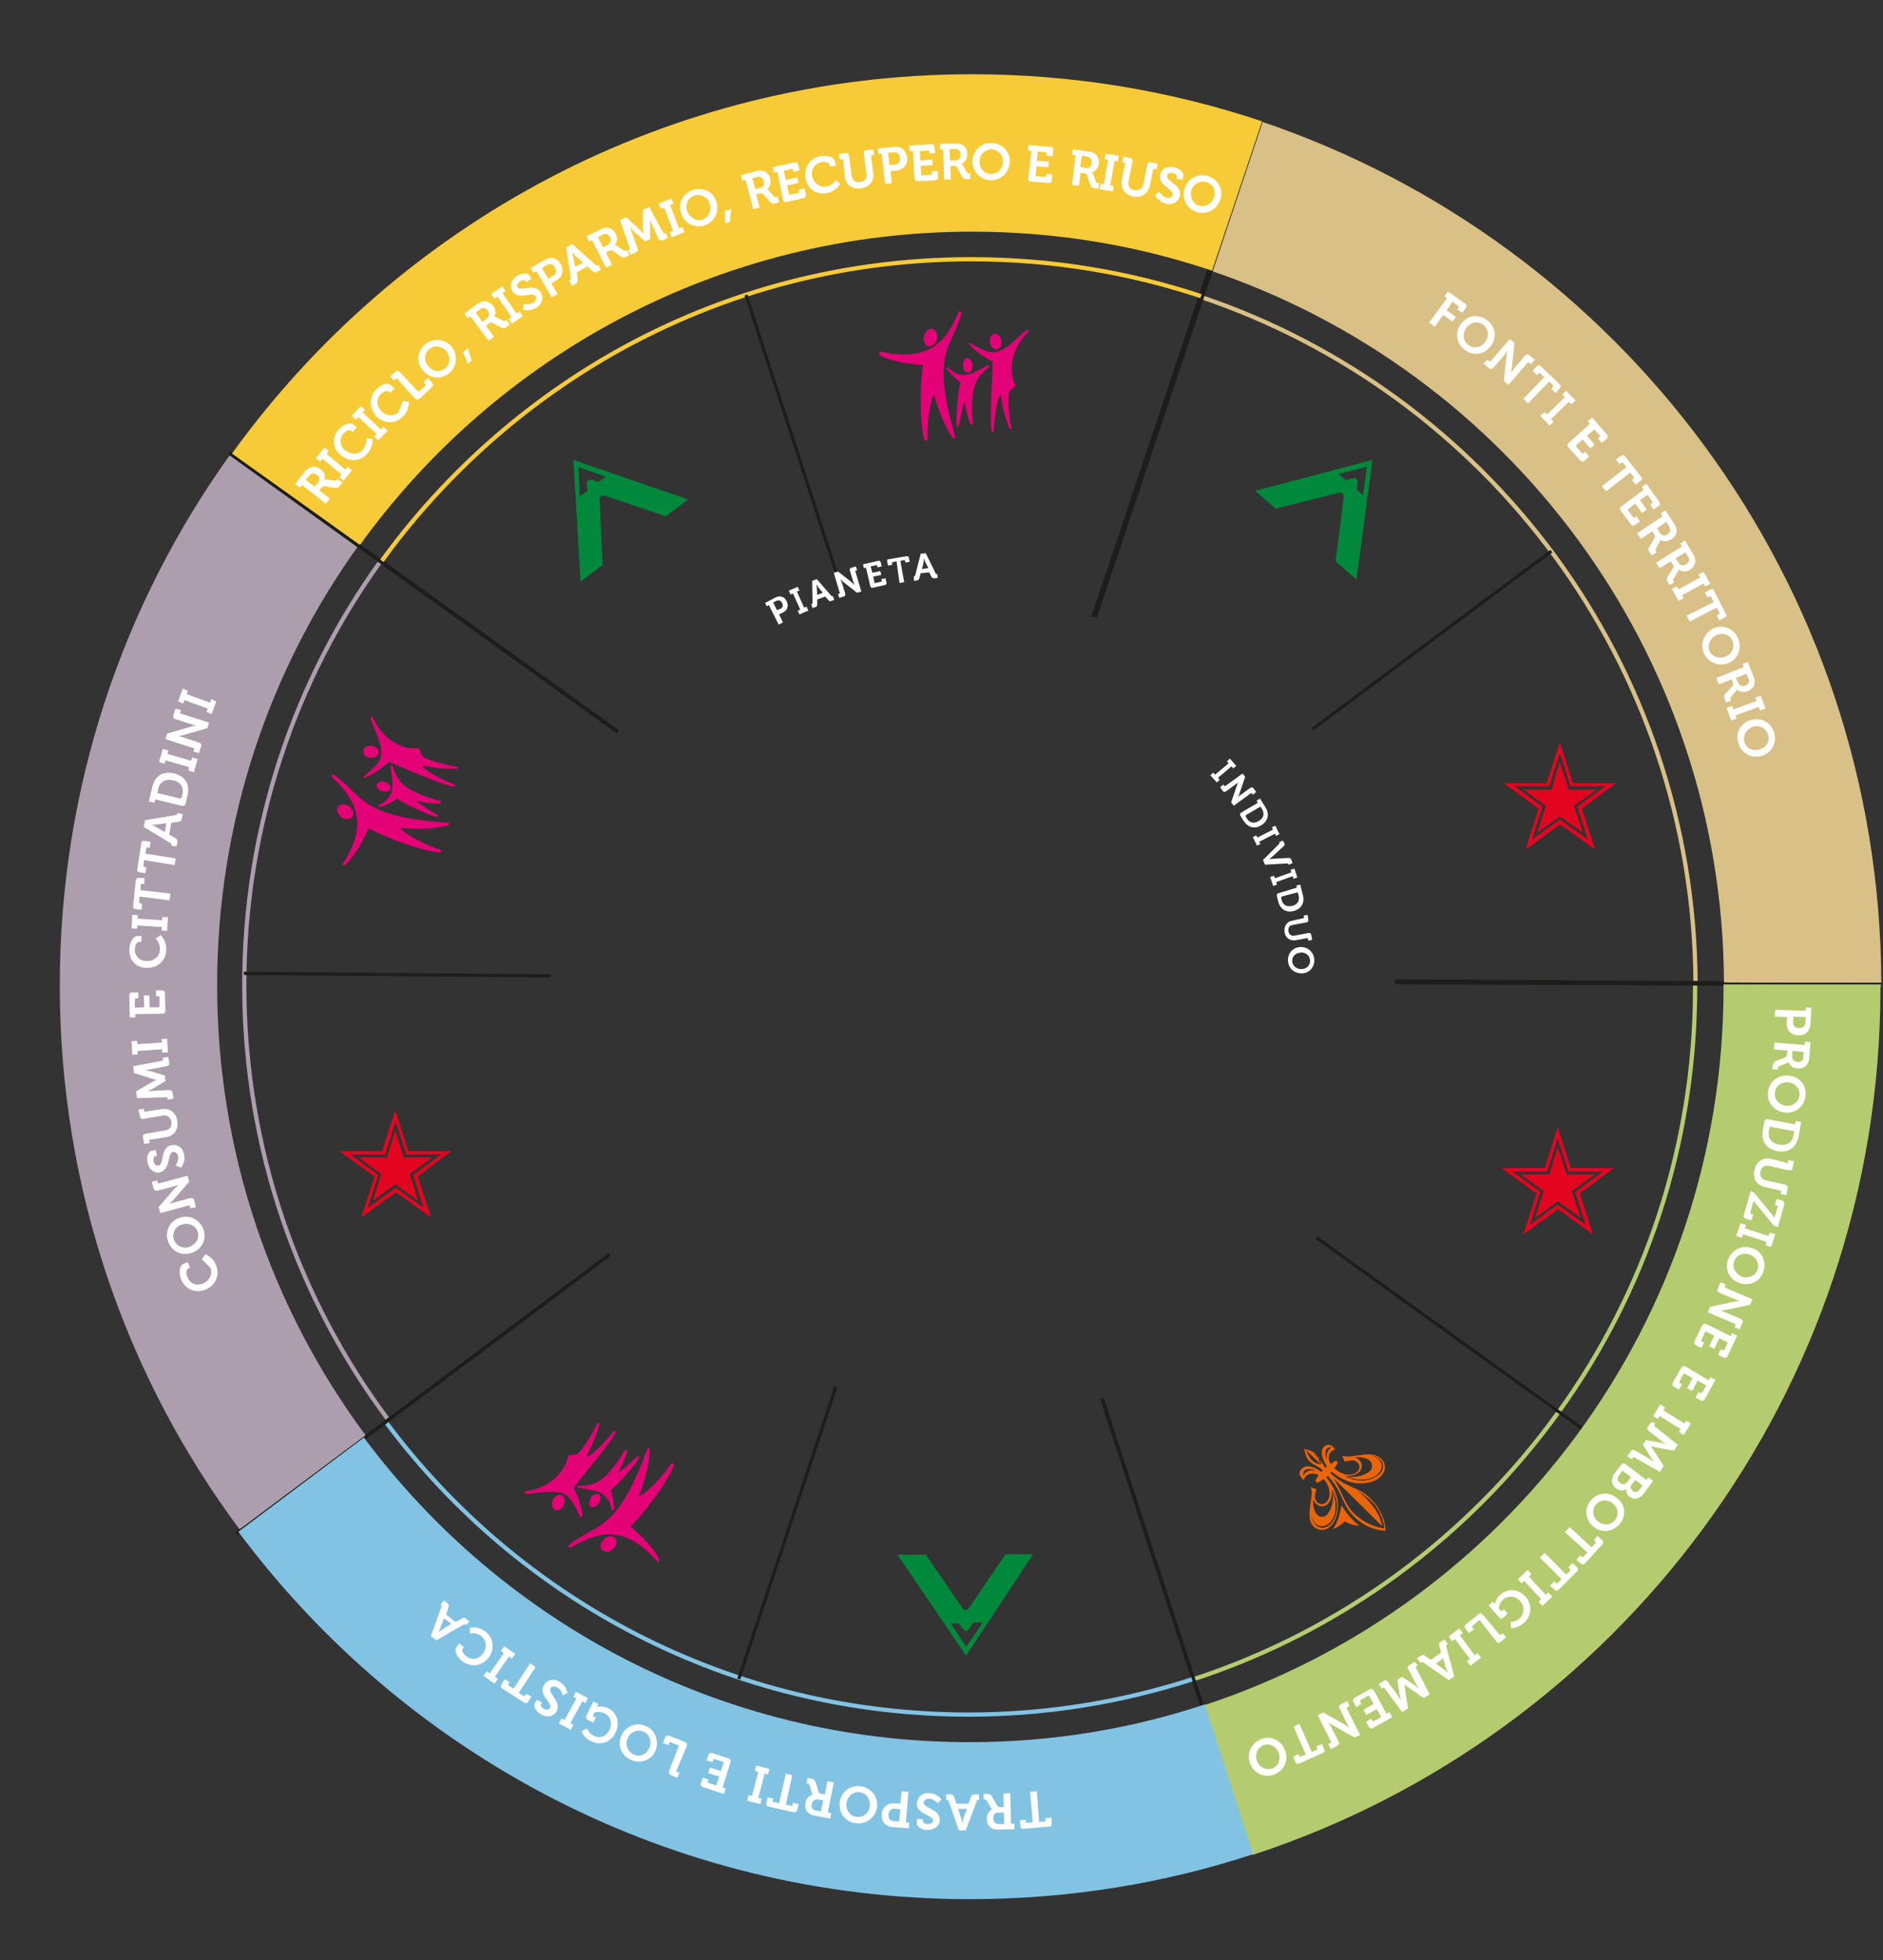 <svg baseProfile="basic" xmlns="http://www.w3.org/2000/svg" viewBox="0 0 444 462"><rect x="0" y="0" width="444" height="462" fill="#333333" stroke="none"/><style>.st0{display:none}.st1,.st2{fill:none;stroke-miterlimit:10}.st1{display:inline;stroke:#1d1d1b;stroke-width:.75}.st2{stroke:#12100b;stroke-width:.979}.st2,.st3{display:inline}.st4,.st5{fill:none;stroke:#1d1d1b;stroke-miterlimit:10}.st5{stroke-dasharray:3.34,3.34}.st6,.st7{display:inline}.st6{fill:#1d1d1b}.st7{opacity:.13}.st8{fill:#009c3d}.st9{fill:#ee7900}.st10{fill:none;stroke:#ececec;stroke-width:.74;stroke-miterlimit:10}.st11{fill:#ebeae9}.st12{fill:#fff}.st13{fill:#e30520}.st14,.st15{fill:#00295a}.st15{display:inline}.st16{fill:none;stroke:#1d1d1b;stroke-miterlimit:10;stroke-dasharray:3.331,3.331}.st17{stroke:#f6cb37}.st17,.st18,.st19,.st20,.st21{display:inline;fill:none;stroke-miterlimit:10}.st18{stroke:#ac9ead}.st19{stroke:#82c3e3}.st20{stroke:#b4cc6f}.st21{stroke:#d9c086}.st22{fill:#e40077}.st23{display:inline;fill:#00883d}.st24{fill:#eb6508}.st24,.st25,.st26{display:inline}.st25{fill:#ac9ead}.st26{fill:#d9c086}.st27{fill:#82c3e3}.st27,.st28,.st29{display:inline}.st28{fill:#f6cb37}.st29{fill:#b4cc6f}.st30{fill:#00883d}.st31,.st32{fill:none;stroke:#d9c086;stroke-miterlimit:10}.st32{stroke:#1d1d1b;stroke-width:.75}.st33{fill:#d9c086}.st34{fill:none;stroke:#ac9ead;stroke-miterlimit:10}.st35{fill:#ac9ead}.st36{fill:#eb6508}.st37{fill:none;stroke:#b4cc6f;stroke-miterlimit:10}.st38{fill:#b4cc6f}.st39{fill:none;stroke:#f6cb37;stroke-miterlimit:10}.st40{fill:#f6cb37}.st41{fill:none;stroke:#82c3e3;stroke-miterlimit:10}.st42{fill:#82c3e3}</style><g id="ruota1" class="st0"><path class="st1" d="M328.1 265.6l12.6 4.2m-122.1 67.3l-1.2 12.6m22.3-231.2l-.9 9.5m51.7 188.7l8.1 11m-124.8-5.6l-6.9 10.5m130.6-195.9l-7.2 10.8M152.8 305.1l-9.2 8.9m169.8-162.5l-8.8 8.5m-62.9 176.8l1.5 12"/><path class="st2" d="M133.9 278l-11.7 5.6m212.8-102l-11.6 5.6m-198.7 60.5l-10 1.5M345 215.6l-12.6 1.8"/><g class="st3"><path class="st4" d="M240.3 114.4l1.7.2"/><path class="st5" d="M245.2 115c52.6 7.6 95.2 50.4 100.4 105.7 6.1 64.9-41.6 122.4-106.4 128.4-57.5 5.4-109.3-31.5-124.5-85.1"/><path class="st4" d="M114.2 262.4l-.4-1.6"/></g><circle class="st6" cx="240.3" cy="114.4" r="6.1"/><path class="st6" d="M113.6 259.9l-5.7 3.5 3.2-12.1 9.2 8.4z"/><path class="st8" d="M228.7 138.5c51.9 0 94 42.2 94 94s-42.2 94-94 94-94-42.2-94-94 42.1-94 94-94m0-11c-58 0-105 47-105 105s47 105 105 105 105-47 105-105-47-105-105-105z"/><path class="st9" d="M228.7 149.3c45.9 0 83.3 37.4 83.3 83.3s-37.4 83.3-83.3 83.3-83.3-37.4-83.3-83.3c0-46 37.3-83.3 83.3-83.3m0-10.9c-52 0-94.1 42.1-94.1 94.1s42.1 94.1 94.1 94.1 94.1-42.1 94.1-94.1c0-51.9-42.1-94.1-94.1-94.1z"/><g class="st3"><path class="st10" d="M282.3 177L175 280.4m105.4 2L177 175m93.3-8.1l-83.2 123.6m103.4-20.2l-123.7-83.2m135.1 27.5l-146.4 28.2m87.3 59.1l-28.2-146.4m88.6 72.8l-149-.8m73.3 75.7l2.3-149m50.1 41.3l-102.4 66.4m84.4 18l-66.4-102.4m92.9 63.6l-119.5-24.8m47.4 72.1L241 169m43.5 84.3l-111.7-49.2m31.3 80.5l49.1-111.8m32.3 33.7l-113.7 44.4m79 34.6l-44.3-113.6"/><path class="st11" d="M229.3 169.3l15.5 45.8 48.9-.1-41.1 28.1 15.8 45.7-39.4-28.4-42.4 28.4 16-45.6-41.3-28.2 52.5.1z"/><path class="st12" d="M229.3 184.6l11.9 35.2h37.1l-31.5 21.5 12.1 35-29.9-21.8-32.9 21.8 12.1-35-31.5-21.5h40.7z"/><path class="st11" d="M229.7 191.9l10.1 29.9h31.3l-26.8 18.3 10.3 29.8-25.1-18.6-28.2 18.6 10.3-29.8-26.8-18.3h34.8z"/></g><g class="st3"><path class="st13" d="M229.3 184.7l5.9 17.2h18.3l-15.4 10.5 5.9 17.2-14.8-10.7-15.9 10.7 6-17.1-15.5-10.6h19.7z"/><path class="st12" d="M229.3 190.5l4.5 13.1 13.9.1-11.8 8 4.6 13.2-11.3-8.2-12.3 8.2 4.5-13.2-11.8-8 15.3-.1z"/><path class="st13" d="M229.3 193.3l3.8 11.2h11.8l-10.1 6.9 3.9 11.2-9.5-7-10.5 7 3.8-11.2-10-6.9h13z"/><path class="st14" d="M219.1 255.1c0-1.2-1-2.2-2.2-2.2H212v7.5h1.1v-3.1h2.8l2.1 3.1h1.2l-2.1-3.1c1.3-.3 2-1 2-2.2zm-1.5.9c-.2.2-.5.3-.8.3H213v-2.4h3.9c.8 0 1.1.7 1.1 1.2 0 .3-.2.7-.4.9zm9.1 1.8c0 1.1-1.2 1.6-2.4 1.6s-2.3-.6-2.3-1.6v-5h-1v5.1c0 .6.2 1.2.7 1.7.6.6 1.5.9 2.6.9h.1c2.3 0 3.5-.9 3.5-2.5v-5.1h-1v4.9h-.2zm8.5-4.9h-4.9v7.5h1.1v-3.1h3.7c1 0 1.9-.9 1.9-2.1 0-.6-.3-1.3-.7-1.8-.3-.3-.7-.5-1.1-.5zm.8 2.3c0 .3-.1.7-.4.9-.1.1-.3.2-.4.2h-3.8v-2.4h3.7c.4 0 .9.6.9 1.3zm7.7-2.3h-4.9v7.5h1.1v-3.1h3.7c1 0 1.9-.9 1.9-2.1 0-.6-.3-1.3-.7-1.8-.3-.3-.7-.5-1.1-.5zm.8 2.3c0 .3-.1.7-.4.9-.1.1-.3.2-.4.2h-3.8v-2.4h3.7c.5 0 .9.6.9 1.3zm6.3 5.3c1.3 0 2.4-.5 3.3-1.3.7-.7 1.1-1.6 1.1-2.6 0-2.7-2.2-3.9-4.3-3.9-1.2 0-2.3.5-3.2 1.3-.7.7-1.1 1.6-1.1 2.6 0 2.1 2 3.9 4.2 3.9zm-3.1-3.9c0-1.6 1.7-2.8 3.1-2.8.9 0 1.8.4 2.4 1 .5.5.8 1.1.8 1.8s-.3 1.4-.8 1.9c-.6.6-1.5 1-2.4 1-1.7 0-3.1-1.3-3.1-2.9zm-41.3.7h2.6v1.3c-.2.2-1 .8-2.5.8-2 0-3.2-1.1-3.2-2.9 0-1.6 1.2-2.7 3.1-2.8h.1c1.5 0 2.7.9 2.7.9l.1.1.7-.8-.1-.1c-1.2-.8-2.2-1.2-3.3-1.2-1.2 0-2.4.4-3.2 1.2-.7.7-1.1 1.6-1.1 2.6 0 2.4 1.7 3.9 4.3 3.9 2.4 0 3.5-1.4 3.5-1.5v-2.6h-3.7v1.1zm-37.8-17.4c0-.4.3-1 1.6-1l2.4.6-.2-2.7c-.2.2-.4.2-.6.2-.5-.1-1.1-.2-1.9-.2-2.9 0-4.2 1.7-4.2 3.3 0 3 4.6 3.3 4.6 5.4 0 .8-.8 1.2-1.7 1.2-1.9 0-3.2-.9-3.2-.9l.3 2.7c.2-.1.5-.1.7-.1.6.2 1.5.4 2.5.4 2.7 0 4.2-1.5 4.2-3.3.1-3.8-4.5-3.8-4.5-5.6zm97.1-1.8v10.5h2.6V237h-3.1c0 .1.5.3.5 1.1zm-2.3 2.8c0-2.1-1.7-3.8-3.8-3.8H254s.5.3.5.8v10.8h2.5v-4h1.5l2.3 4h2.8l-2.4-4.4c1.3-.6 2.2-1.9 2.2-3.4zm-6.4-1.4h2.3c.7 0 1.3.6 1.3 1.3s-.6 1.3-1.3 1.3H257v-2.6zm-6.8 3.3v1.9s-1 1.6-2.5 1.6c-1.2 0-3-1.2-3-3.4s1.6-3.4 3-3.4l2.2 1 1.2-2.3s-1.3-1.4-3.5-1.4c-2.9 0-5.4 2.4-5.4 6 0 3.7 2.8 6.1 5.4 6.1s3.6-1.6 5-3.1v-3.5h-2.9c.1 0 .5.2.5.5zm36.2-6c-3 0-5.5 2.7-5.5 6s2.4 6 5.5 6 5.5-2.7 5.5-6-2.4-6-5.5-6zm0 9.3c-1.4 0-2.6-1.4-2.6-3.3s1.2-3.3 2.6-3.3 2.6 1.4 2.6 3.3-1.1 3.3-2.6 3.3zm-9.4-2.9l-3.5-6.1h-3.4s.5.2.5 1.1v10.5h2.4v-7.2l3.9 7.2h2.4v-11.6h-2.4v6.1h.1zm-40.7.8h3.5v-2.5h-3.5v-2h4.5l-.6-2.5h-6.7s.5.2.5 1.1v10.6h6.7l.6-2.6h-4.9V244h-.1zm-44.1-.8l-3.5-6.1h-3.4s.5.2.5 1.1v10.5h2.4v-7.2l3.9 7.2h2.4v-11.6h-2.4v6.1h.1zm35.5-6.1h-3.1s.5.2.5 1.1v10.5h6.7l.6-2.6h-4.6l-.1-9zm-51 0s.6.3.4 1l-3.1 10.6h2.3l.8-2.7h3.6l.9 2.7h2.8l-3.8-11.6h-3.9zm1.1 6.6l1.1-3.7 1.2 3.7h-2.3zm24.1-6.6h-5.5s.5.2.5 1.1v10.5h2.5v-4h2.5c2.1 0 3.8-1.7 3.8-3.8s-1.7-3.8-3.8-3.8zm-.2 5.1h-2.3v-2.7h2.3c.7 0 1.3.6 1.3 1.3 0 .8-.6 1.4-1.3 1.4zm17.1-5.1h-3.1s.5.2.5 1.1v10.5h6.7l.6-2.6h-4.6l-.1-9zm-9.3 6.9h3.5v-2.5h-3.5v-2h4.5l-.6-2.5h-6.7s.5.2.5 1.1v10.6h6.7l.6-2.6h-4.9V244h-.1z"/></g><path class="st14" d="M228.7 159.6c40.2 0 73 32.7 73 73s-32.7 73-73 73-73-32.7-73-73 32.7-73 73-73m0-11c-46.4 0-84 37.6-84 84s37.6 84 84 84 84-37.6 84-84-37.6-84-84-84z"/></g><g id="ruota2" class="st0"><path class="st1" d="M129.8 230.6l-72.4-.6m386.6 2.2l-114.6-.6m-5.2 33l16.7 5.5M297.2 28.8l-39.1 116.9m-38.7 184l-1.9 20.3m22.3-231.2l-1.1 11.7m72.1 161.3l92.8 66.6M54 107.2l91.5 65.8m140.9 138.2l12.3 16.8m-38.4 1.7l34.9 107.5M175.7 69.8l21.8 67M176 319.3l-9 13.5M297.6 137l-10.4 15.6M164.9 293.9l-21.2 20.3m169.8-162.4L300 164.7M197.5 326.9l-22.9 68.9m66.3-66.1l2.4 19.3"/><path class="st2" d="M140.3 275.2l-18 8.6m212.8-101.9l-14.6 7"/><path class="st1" d="M143.7 296.3l-87.6 65.3m310.1-231.3l-56.4 42.1"/><path class="st2" d="M128.3 247.5l-13.5 1.9m230.3-33.6l-16.3 2.4"/><g class="st3"><path class="st4" d="M240.4 114.7l1.7.2"/><path class="st5" d="M245.3 115.3c52.6 7.6 95.2 50.4 100.4 105.7 6.1 64.9-41.6 122.4-106.4 128.4-57.5 5.4-109.3-31.5-124.5-85.1"/><path class="st4" d="M114.4 262.7l-.4-1.6"/></g><circle class="st6" cx="240.4" cy="114.7" r="6.1"/><path class="st6" d="M113.7 260.1l-5.7 3.5 3.2-12 9.2 8.4z"/><path class="st8" d="M228.8 138.8c51.9 0 94 42.2 94 94s-42.2 94-94 94-94-42.2-94-94 42.1-94 94-94m0-11c-58 0-105 47-105 105s47 105 105 105 105-47 105-105-47-105-105-105z"/><path class="st9" d="M228.8 149.5c45.9 0 83.3 37.4 83.3 83.3s-37.4 83.3-83.3 83.3-83.3-37.4-83.3-83.3 37.4-83.3 83.3-83.3m0-10.8c-52 0-94.1 42.1-94.1 94.1s42.1 94.1 94.1 94.1 94.1-42.1 94.1-94.1-42.1-94.1-94.1-94.1z"/><g class="st3"><path class="st10" d="M282.5 177.2L175.1 280.7m105.4 1.9L177.1 175.3m93.3-8.2l-83.2 123.7m103.4-20.3l-123.7-83.1M302 214.8l-146.4 28.3m87.3 59l-28.2-146.3m88.6 72.8l-149-.8m73.3 75.7l2.4-149.1m50 41.3l-102.4 66.5m84.4 17.9l-66.4-102.3m92.9 63.5L169 216.6m47.4 72.1l24.7-119.5m43.5 84.3l-111.7-49.1m31.3 80.4l49.1-111.7m32.3 33.7l-113.7 44.3m79 34.7l-44.3-113.7"/><path class="st11" d="M229.4 169.5l15.5 45.8h48.9l-41.1 28.1 15.8 45.6-39.3-28.4-42.5 28.4 16-45.5-41.2-28.2h52.4z"/><path class="st12" d="M229.4 184.9l11.9 35.1h37.1l-31.5 21.5 12.1 35.1-29.8-21.8-32.9 21.8 12.1-35.1-31.5-21.5h40.6z"/><path class="st11" d="M229.8 192.2l10.1 29.8 31.3.1-26.8 18.2 10.3 29.8-25.1-18.5-28.2 18.5 10.3-29.8-26.8-18.2 34.8-.1z"/></g><g class="st3"><path class="st13" d="M229.5 184.9l5.8 17.2h18.3l-15.4 10.6 5.9 17.1-14.7-10.6-16 10.6 6-17.1-15.5-10.6h19.7z"/><path class="st12" d="M229.5 190.7l4.4 13.2h14L236 212l4.6 13.1-11.2-8.1-12.4 8.1 4.6-13.1-11.9-8.1H225z"/><path class="st13" d="M229.5 193.6l3.8 11.2H245l-10.1 6.8 3.9 11.2-9.4-6.9-10.6 6.9 3.8-11.2-10-6.8h13.1z"/><path class="st14" d="M219.2 255.3c0-1.2-1-2.2-2.2-2.2h-4.9v7.5h1.1v-3.1h2.8l2.1 3.1h1.2l-2.1-3.1c1.3-.3 2-1 2-2.2zm-1.5 1c-.2.2-.5.3-.8.3h-3.8v-2.4h3.9c.8 0 1.1.7 1.1 1.2 0 .3-.1.6-.4.9zm9.1 1.8c0 1.1-1.2 1.6-2.4 1.6s-2.3-.6-2.3-1.6v-5h-1v5.1c0 .6.2 1.2.7 1.7.6.6 1.5.9 2.6.9h.1c2.3 0 3.5-.9 3.5-2.5v-5.1h-1v4.9h-.2zm8.5-5h-4.9v7.5h1.1v-3.1h3.7c1 0 1.9-.9 1.9-2.1 0-.6-.3-1.3-.7-1.8-.3-.3-.7-.5-1.1-.5zm.8 2.3c0 .3-.1.7-.4.9-.1.1-.3.2-.4.2h-3.8v-2.4h3.7c.5 0 .9.7.9 1.3zm7.8-2.3H239v7.5h1.1v-3.1h3.7c1 0 1.9-.9 1.9-2.1 0-.6-.3-1.3-.7-1.8-.4-.3-.8-.5-1.1-.5zm.7 2.3c0 .3-.1.7-.4.9-.1.1-.3.2-.4.2H240v-2.4h3.7c.5 0 .9.7.9 1.3zm6.3 5.3c1.3 0 2.4-.5 3.3-1.3.7-.7 1.1-1.6 1.1-2.6 0-2.7-2.2-3.9-4.3-3.9-1.2 0-2.3.5-3.2 1.3-.7.7-1.1 1.6-1.1 2.6 0 2.1 2 3.9 4.2 3.9zm-3.1-3.8c0-1.6 1.7-2.8 3.1-2.8.9 0 1.8.4 2.4 1 .5.5.8 1.1.8 1.8s-.3 1.4-.8 1.9c-.6.6-1.5 1-2.4 1-1.7 0-3.1-1.3-3.1-2.9zm-41.3.7h2.6v1.3c-.2.2-1 .8-2.5.8-2 0-3.2-1.1-3.2-2.9 0-1.6 1.2-2.7 3.1-2.8h.1c1.5 0 2.7.9 2.7.9l.1.1.7-.8-.1-.1c-1.2-.8-2.2-1.2-3.3-1.2-1.2 0-2.4.4-3.2 1.2-.7.7-1.1 1.6-1.1 2.6 0 2.4 1.7 3.9 4.3 3.9 2.4 0 3.5-1.4 3.5-1.5v-2.6h-3.7v1.1zm-37.8-17.4c0-.4.3-1 1.6-1l2.4.6-.2-2.7c-.2.2-.4.2-.6.2-.5-.1-1.1-.2-1.9-.2-2.9 0-4.2 1.7-4.2 3.3 0 3 4.6 3.3 4.6 5.4 0 .8-.8 1.2-1.7 1.2-1.9 0-3.2-.9-3.2-.9l.3 2.7c.2-.1.5-.1.7-.1.6.2 1.5.4 2.5.4 2.7 0 4.2-1.5 4.2-3.3.1-3.9-4.5-3.8-4.5-5.6zm97.1-1.8v10.5h2.6v-11.6h-3.1s.5.2.5 1.1zm-2.3 2.7c0-2.1-1.7-3.8-3.8-3.8h-5.5s.5.3.5.8v10.8h2.5v-4h1.5l2.3 4h2.8l-2.4-4.4c1.2-.6 2.1-1.9 2.1-3.4zm-6.3-1.3h2.3c.7 0 1.3.6 1.3 1.3s-.6 1.3-1.3 1.3h-2.3v-2.6zm-6.8 3.3v1.9s-1 1.6-2.5 1.6c-1.2 0-3-1.2-3-3.4s1.6-3.4 3-3.4l2.2 1 1.2-2.3s-1.3-1.4-3.5-1.4c-2.9 0-5.4 2.4-5.4 6 0 3.7 2.7 6.1 5.4 6.1s3.6-1.6 5-3.1v-3.5h-2.9c0-.1.5.2.5.5zm36.2-6c-3 0-5.5 2.7-5.5 6s2.4 6 5.5 6c3 0 5.5-2.7 5.5-6-.1-3.3-2.5-6-5.5-6zm0 9.3c-1.4 0-2.6-1.4-2.6-3.3s1.2-3.3 2.6-3.3 2.6 1.4 2.6 3.3-1.2 3.3-2.6 3.3zm-9.5-2.9l-3.5-6.1h-3.4s.5.2.5 1.1V249h2.4v-7.2l3.9 7.2h2.4v-11.6H277v6.1h.1zm-40.7.8h3.5v-2.5h-3.5v-2h4.5l-.6-2.5h-6.7s.5.2.5 1.1V249h6.7l.6-2.6h-4.9v-2.1h-.1zm-44.1-.8l-3.5-6.1h-3.4s.5.2.5 1.1V249h2.4v-7.2l3.9 7.2h2.4v-11.6h-2.4v6.1h.1zm35.5-6.2h-3.1s.5.2.5 1.1v10.5h6.7l.6-2.6h-4.6l-.1-9zm-51 0s.6.3.4 1l-3.1 10.6h2.3l.8-2.7h3.6l.9 2.7h2.8l-3.8-11.6h-3.9zm1.1 6.7l1.1-3.7 1.2 3.7h-2.3zm24.1-6.7h-5.5s.5.2.5 1.1v10.5h2.5v-4h2.5c2.1 0 3.8-1.7 3.8-3.8s-1.7-3.8-3.8-3.8zm-.2 5.2h-2.3v-2.7h2.3c.7 0 1.3.6 1.3 1.3s-.5 1.4-1.3 1.4zm17.1-5.2h-3.1s.5.2.5 1.1v10.5h6.7l.6-2.6H219l-.1-9zm-9.3 7h3.5v-2.5h-3.5v-2h4.5l-.6-2.5h-6.7s.5.2.5 1.1V249h6.7l.6-2.6h-4.9v-2.1h-.1z"/></g><path class="st15" d="M228.8 159.8c40.2 0 73 32.7 73 73s-32.7 73-73 73-73-32.7-73-73 32.7-73 73-73m0-11c-46.4 0-84 37.6-84 84s37.6 84 84 84 84-37.6 84-84-37.6-84-84-84z"/></g><g id="ruota3" class="st0"><g class="st3"><path class="st4" d="M424 353.4l-.9 1.4"/><path class="st16" d="M421.4 357.6c-57.4 88.2-170.2 127.9-272.7 89.3C30.2 402.3-29.7 270.1 14.9 151.7 54.8 45.6 165-13.5 272.6 7.3"/><path class="st4" d="M274.3 7.6l1.6.3"/></g><circle class="st6" cx="424" cy="353.4" r="7"/><path class="st6" d="M278 8.4l-.8-8 11.4 9.7-13.9 5.5z"/><circle class="st1" cx="228.6" cy="232.6" r="209.3"/><path class="st17" d="M89.5 132.6c14-19.4 32-35.8 52.7-48 25.4-14.9 54.9-23.4 86.5-23.4 19.1 0 37.4 3.1 54.5 8.8"/><path class="st18" d="M91.3 335.1c-21.4-28.6-34-64.1-34-102.5 0-37.3 11.9-71.9 32.2-100"/><path class="st19" d="M281.7 395.6c-16.7 5.4-34.5 8.4-53 8.4-56.2 0-106.1-27-137.3-68.8"/><path class="st20" d="M400 231.7v.9c0 37.3-11.9 71.9-32.2 100-21.1 29.3-51.2 51.6-86.2 63"/><path class="st21" d="M283.1 70.1c67.7 22.7 116.5 86.4 116.9 161.7"/><path class="st1" d="M129.7 230.4l-72.4-.6m386.5 2.2l-114.6-.6m-5.1 32.9l16.6 5.6M297.1 28.6l-39.2 116.9m-38.6 184l-2 20.3m22.3-231.3l-1.1 11.8m72.2 161.2l92.7 66.7M53.9 107l91.5 65.8M286.3 311l12.3 16.8m-38.4 1.7l34.9 107.4M175.6 69.6l21.8 67m-21.6 182.5l-8.9 13.5m130.6-195.8l-10.4 15.6M164.7 293.7L143.5 314m169.9-162.4l-13.5 12.9M197.4 326.7l-22.9 68.9m66.3-66.1l2.4 19.3"/><path class="st2" d="M140.2 275l-18.1 8.6m212.8-101.9l-14.5 6.9"/><path class="st1" d="M143.5 296.1l-87.6 65.3M366 130.1l-56.3 42.1"/><path class="st2" d="M128.1 247.3l-13.4 1.9M345 215.6l-16.4 2.4"/><circle class="st6" cx="240.2" cy="114.4" r="6.1"/><path class="st6" d="M113.5 259.9l-5.6 3.5 3.1-12 9.2 8.4z"/><path class="st8" d="M228.6 138.6c51.9 0 94 42.2 94 94s-42.2 94-94 94-94-42.2-94-94 42.2-94 94-94m0-11c-58 0-105 47-105 105s47 105 105 105 105-47 105-105-46.9-105-105-105z"/><path class="st9" d="M228.6 149.3c45.9 0 83.3 37.4 83.3 83.3s-37.4 83.3-83.3 83.3-83.3-37.4-83.3-83.3 37.4-83.3 83.3-83.3m0-10.8c-52 0-94.1 42.1-94.1 94.1s42.1 94.1 94.1 94.1 94.1-42.1 94.1-94.1-42.1-94.1-94.1-94.1z"/><g class="st3"><path class="st10" d="M282.3 177L175 280.4m105.4 2L176.9 175.1m93.3-8.2l-83.1 123.7m103.4-20.3l-123.7-83.2m135 27.5l-146.3 28.3m87.3 59l-28.3-146.3m88.7 72.8l-149.1-.8m73.4 75.7l2.3-149.1m50 41.3L177.5 262m84.4 17.9l-66.5-102.3m93 63.5l-119.5-24.7m47.4 72.1L241 169m43.5 84.3l-111.7-49.1m31.3 80.4l49.1-111.7m32.3 33.7l-113.7 44.3m79 34.7l-44.3-113.7"/><path class="st11" d="M229.3 169.3l15.5 45.8h48.8l-41 28 15.8 45.7-39.4-28.4-42.4 28.4 16-45.5-41.3-28.2h52.5z"/><path class="st12" d="M229.3 184.7l11.9 35.1h37l-31.4 21.5 12 35.1-29.8-21.8-32.9 21.8 12.1-35.1-31.5-21.5h40.7z"/><path class="st11" d="M229.7 192l10.1 29.8 31.3.1-26.8 18.2 10.3 29.8-25.2-18.5-28.2 18.5 10.4-29.8-26.8-18.2 34.8-.1z"/></g><g class="st3"><path class="st13" d="M229.3 184.7l5.9 17.2h18.3l-15.4 10.5 5.9 17.2-14.8-10.7-15.9 10.7 6-17.1-15.5-10.6h19.7z"/><path class="st12" d="M229.3 190.5l4.5 13.2h13.9l-11.8 8.1 4.5 13.1-11.2-8.2-12.3 8.2 4.5-13.1-11.8-8.1h15.3z"/><path class="st13" d="M229.3 193.3l3.8 11.3h11.8l-10.1 6.8 3.9 11.2-9.5-6.9-10.6 6.9 3.9-11.2-10.1-6.8h13.1z"/><path class="st14" d="M219 255.1c0-1.2-1-2.2-2.2-2.2H212v7.5h1.1v-3.1h2.8l2.1 3.1h1.2l-2.1-3.1c1.3-.3 1.9-1 1.9-2.2zm-1.4 1c-.2.2-.5.3-.8.3H213V254h3.9c.8 0 1.1.7 1.1 1.2-.1.3-.2.6-.4.9zm9.1 1.8c0 1.1-1.2 1.6-2.4 1.6s-2.3-.6-2.3-1.6v-5h-1v5.1c0 .6.2 1.2.7 1.7.6.6 1.5.9 2.6.9h.1c2.3 0 3.5-.9 3.5-2.5V253h-1v4.9h-.2zm8.5-5h-4.9v7.5h1.1v-3.1h3.7c1 0 1.9-.9 1.9-2.1 0-.6-.3-1.3-.7-1.8-.3-.3-.7-.5-1.1-.5zm.7 2.3c0 .3-.1.7-.4.9-.1.1-.3.2-.4.2h-3.8v-2.4h3.7c.5 0 .9.7.9 1.3zm7.8-2.3h-4.9v7.5h1.1v-3.1h3.7c1 0 1.9-.9 1.9-2.1 0-.6-.3-1.3-.7-1.8-.3-.3-.7-.5-1.1-.5zm.8 2.3c0 .3-.1.7-.4.9-.1.1-.3.2-.4.2h-3.8v-2.4h3.7c.4 0 .9.7.9 1.3zm6.3 5.3c1.3 0 2.4-.5 3.3-1.3.7-.7 1.1-1.6 1.1-2.6 0-2.7-2.2-3.9-4.3-3.9-1.2 0-2.3.5-3.2 1.3-.7.7-1.1 1.6-1.1 2.6 0 2.1 2 3.9 4.2 3.9zm-3.1-3.8c0-1.6 1.7-2.8 3.1-2.8.9 0 1.8.4 2.4 1 .5.5.8 1.1.8 1.8s-.3 1.4-.8 1.9c-.6.6-1.5 1-2.4 1-1.7 0-3.1-1.3-3.1-2.9zm-41.3.6h2.6v1.3c-.2.2-1 .8-2.5.8-2 0-3.2-1.1-3.2-2.9 0-1.6 1.2-2.7 3.1-2.8h.1c1.5 0 2.7.9 2.7.9l.1.1.7-.8-.1-.1c-1.2-.8-2.2-1.2-3.3-1.2-1.2 0-2.4.4-3.2 1.2-.7.7-1.1 1.6-1.1 2.6 0 2.4 1.7 3.9 4.3 3.9 2.4 0 3.5-1.4 3.5-1.5v-2.6h-3.7v1.1zM168.6 240c0-.4.3-1 1.6-1l2.4.6-.2-2.7c-.2.2-.4.2-.6.2-.5-.1-1.1-.2-1.9-.2-2.9 0-4.2 1.7-4.2 3.3 0 3 4.6 3.3 4.6 5.4 0 .8-.8 1.2-1.7 1.2-1.9 0-3.2-.9-3.2-.9l.3 2.7c.2-.1.5-.1.7-.1.6.2 1.5.4 2.5.4 2.7 0 4.2-1.5 4.2-3.3.1-3.9-4.5-3.8-4.5-5.6zm97.1-1.8v10.5h2.6v-11.6h-3.1s.5.2.5 1.1zm-2.3 2.7c0-2.1-1.7-3.8-3.8-3.8H254s.5.3.5.8v10.8h2.5v-4h1.5l2.3 4h2.8l-2.4-4.4c1.3-.6 2.2-1.9 2.2-3.4zm-6.4-1.3h2.3c.7 0 1.3.6 1.3 1.3s-.6 1.3-1.3 1.3H257v-2.6zm-6.8 3.3v1.9s-1 1.6-2.5 1.6c-1.2 0-3-1.2-3-3.4s1.6-3.4 3-3.4l2.2 1 1.2-2.3s-1.3-1.4-3.5-1.4c-2.9 0-5.4 2.4-5.4 6 0 3.7 2.8 6.1 5.4 6.1s3.6-1.6 5-3.1v-3.5h-2.9c.1-.1.5.2.5.5zm36.2-6c-3 0-5.5 2.7-5.5 6s2.4 6 5.5 6 5.5-2.7 5.5-6-2.5-6-5.5-6zm0 9.3c-1.4 0-2.6-1.4-2.6-3.3s1.2-3.3 2.6-3.3 2.6 1.4 2.6 3.3-1.1 3.3-2.6 3.3zm-9.5-3l-3.5-6.1H270s.5.2.5 1.1v10.5h2.4v-7.2l3.9 7.2h2.4v-11.6h-2.4v6.1h.1zm-40.6.9h3.5v-2.5h-3.5v-2h4.5l-.6-2.5h-6.7s.5.2.5 1.1v10.6h6.7l.6-2.6h-4.9v-2.1h-.1zm-44.1-.9l-3.5-6.1h-3.4s.5.2.5 1.1v10.5h2.4v-7.2l3.9 7.2h2.4v-11.6h-2.4v6.1h.1zm35.4-6.1h-3.1s.5.2.5 1.1v10.5h6.7l.6-2.6h-4.6l-.1-9zm-50.9 0s.6.3.4 1l-3.1 10.6h2.3l.8-2.7h3.6l.9 2.7h2.8l-3.8-11.6h-3.9zm1 6.7l1.1-3.7 1.2 3.7h-2.3zm24.2-6.7h-5.5s.5.2.5 1.1v10.5h2.5v-4h2.5c2.1 0 3.8-1.7 3.8-3.8s-1.7-3.8-3.8-3.8zm-.2 5.2h-2.3v-2.7h2.3c.7 0 1.3.6 1.3 1.3s-.6 1.4-1.3 1.4zm17.1-5.2h-3.1s.5.2.5 1.1v10.5h6.7l.6-2.6h-4.6l-.1-9zm-9.3 7h3.5v-2.5h-3.5v-2h4.5l-.6-2.5h-6.7s.5.2.5 1.1v10.6h6.7l.6-2.6h-4.9v-2.1h-.1z"/></g><path class="st15" d="M228.6 159.6c40.2 0 73 32.7 73 73s-32.7 73-73 73-73-32.7-73-73 32.8-73 73-73m0-11c-46.4 0-84 37.6-84 84s37.6 84 84 84 84-37.6 84-84-37.6-84-84-84z"/><g class="st3"><path class="st12" d="M185.6 313.9c-.7-.4-1.9-1.4-1.4-2.3l.3-.6.9.5-.2.3c-.2.4.3.9.8 1.2 1 .5 2.1.2 2.7-.9.6-1 .2-2.3-.7-2.8-1-.5-2-.1-2-.1l-.1-1s1.3-.5 2.6.2c1.6.9 2.1 2.7 1.3 4.3-.9 1.4-2.7 2-4.2 1.2zm-6.3-3.7c-1.5-1-1.9-2.8-1-4.3 1-1.5 2.8-1.9 4.3-1 1.5 1 1.9 2.8.9 4.3-.9 1.5-2.7 2-4.2 1zm2.8-4.4c-.9-.6-2.1-.3-2.8.7-.6 1-.4 2.2.6 2.8s2.1.3 2.8-.7c.5-1 .3-2.2-.6-2.8zm-3.7-2.3l-.2-.2c-.1-.1-.2-.1-.3 0l-3.3 3.6-.9-.7.8-3c.1-.4.3-.8.3-.8s-.4.3-.7.5l-2.7 1.5-.9-.7 2.7-4.1c.1-.1.1-.2 0-.3l-.2-.2.6-.7.8.6c.3.2.3.5.1.8l-1.5 2.3c-.2.3-.6.7-.6.7s.5-.4.8-.5l2.2-1.1.7.6-.6 2.4c-.1.4-.3.9-.3.9s.3-.4.6-.7l1.8-2c.3-.3.5-.3.8-.1l.8.6-.8.6zm-9.6-2.6c-.1.1-.1.2 0 .3l.3.2-.6.7-.8-.7c-.3-.3-.3-.5 0-.8l2.2-2.4c.5-.6.5-1.3-.1-1.8s-1.2-.5-1.8.1l-2.2 2.4c-.3.3-.5.3-.8 0l-.8-.7.6-.7.3.2c.1.1.2.1.3 0l1.9-2c.9-1 2.2-1 3.3-.1 1.1 1 1.1 2.3.2 3.3l-2 2zm-2.1-7.4l-.2-.3c-.1-.1-.2-.1-.3 0l-3.6 3.3-.7-.7.9-3.9c.1-.4.3-.9.3-.9s-.3.4-.6.6l-2 1.9c-.3.3-.5.3-.8 0l-.7-.8.7-.6.2.3c.1.1.2.1.3 0l3.6-3.3.7.7-.9 3.9c-.1.4-.3.9-.3.9s.3-.4.6-.6l2-1.9c.3-.3.5-.3.8 0l.7.8-.7.6zm-4.9-5.6l-.4-.5-3.2 2.6.4.5-.7.6-1.4-1.8.7-.6.4.5 3.2-2.6-.4-.5.7-.6 1.4 1.8-.7.6zm-6.8-2l.5.8c.1.1.2.1.3 0l.3-.2.6.8-.8.6c-.3.2-.5.2-.8-.1l-2.4-3.4c-.2-.3-.2-.5.1-.8l.8-.6.6.8-.3.2c-.1.1-.1.2 0 .3l.5.8 4.1-3 .6.9-4.1 2.9zm-5.1-3l-.5-.9.6-1.2.4.7-.5 1.4zm6.4-2.3l-.1-.1c-.1-.1-.1-.2-.3-.1l-5.1 1.1-.6-1 3.2-4.1c.1-.1.1-.2 0-.3l-.1-.1.8-.5.3.6c.2.4.2.5 0 .9l-.7.9 1.1 1.7 1.1-.2c.4-.1.6 0 .8.3l.4.6-.8.3zm-3.1-2.2l-1 1.2c-.2.3-.6.7-.6.7l.9-.3 1.6-.4-.9-1.2z"/></g><g class="st3"><path class="st12" d="M181 142.7l-.5.3-.4-.8 2.5-1.3c1-.5 2.1-.2 2.6.9s.2 2.1-.8 2.6l-1 .5.9 1.9-1 .5-2.3-4.6zm2.7.9c.6-.3.7-.8.4-1.4-.3-.6-.8-.7-1.3-.5l-.8.4.9 1.8.8-.3zm4 .4l.6-.2-1.7-3.8-.6.2-.4-.9 2.1-.9.4.9-.6.2 1.7 3.8.6-.2.4.9-2.1.9-.4-.9zm3.2-1.5h.1c.1-.1.2-.1.2-.3l-.1-5.2 1.1-.4 3.4 3.9c.1.1.2.1.3.1h.1l.3.9-.6.2c-.4.2-.6.1-.8-.2l-.7-.8-1.9.7v1.1c0 .4-.1.6-.5.7l-.6.2-.3-.9zm2.8-2.7l-1-1.2c-.2-.3-.5-.8-.5-.8s.1.6.1.9l.1 1.6 1.3-.5zm3.5.3l.3-.1c.1 0 .2-.1.1-.2l-1.4-4.7 1-.3 3.2 2.5.7.7s-.2-.5-.3-.8l-.8-2.6c-.1-.4 0-.6.4-.7l1-.3.3.9-.3.1c-.1 0-.2.1-.1.2l1.4 4.7-1 .3-3.2-2.5-.7-.7s.2.5.3.8l.8 2.6c.1.4 0 .6-.4.7l-1 .3-.3-.9zm6.7-6.2l-.5.1-.2-.9 3.5-.8c.4-.1.6 0 .7.4l.2.9-1 .2-.1-.4c0-.1-.1-.2-.2-.1l-1.3.3.4 1.5 1.9-.4.2.9-1.9.4.3 1.4c0 .1.1.2.2.1l1.4-.3c.1 0 .2-.1.1-.2l-.1-.4 1-.2.2.9c.1.4 0 .6-.4.7l-2.7.6c-.4.1-.6 0-.7-.4l-1-4.3zm7.1-1.5l-.9.2c-.1 0-.2.1-.2.2l.1.4-1 .2-.2-.9c-.1-.4 0-.6.4-.6l4.1-.7c.4-.1.6.1.6.4l.2.9-1 .2-.1-.4c0-.1-.1-.2-.2-.2l-.9.2.9 5-1.1.2-.7-5.1zm4.2 3.5h.1c.1 0 .2-.1.2-.2l1.3-5.1 1.2-.1 2.3 4.7c.1.1.1.2.3.2h.1l.1.9-.7.1c-.4 0-.6 0-.8-.4l-.5-1-2 .2-.3 1.1c-.1.4-.2.5-.6.6l-.7.1v-1.1zm3.3-1.9l-.7-1.4-.3-.9s-.1.6-.1.9l-.4 1.6 1.5-.2z"/></g><g class="st3"><path class="st4" d="M240.2 114.4l1.7.2"/><path class="st5" d="M245.2 115.1c52.6 7.6 95.2 50.4 100.4 105.7 6.1 64.9-41.6 122.4-106.4 128.4-57.5 5.4-109.3-31.5-124.5-85.1"/><path class="st4" d="M114.2 262.5l-.4-1.6"/></g><g class="st3"><path class="st12" d="M286.3 182.3l.4.5 3.2-2.7-.4-.5.7-.6 1.5 1.7-.7.6-.4-.5-3.2 2.7.4.5-.7.6-1.5-1.7.7-.6zm2.4 2.8l.2.3c.1.1.2.1.3 0l4-2.9.6.8-1.3 3.8c-.1.4-.4.9-.4.9s.4-.3.7-.5l2.2-1.6c.3-.2.6-.2.8.1l.6.9-.8.6-.2-.3c-.1-.1-.2-.1-.3 0l-4 2.9-.6-.8 1.3-3.8c.1-.4.4-.9.4-.9s-.4.3-.7.5l-2.2 1.6c-.3.2-.6.2-.8-.1l-.6-.9.8-.6zm8.1 4.3l-.3-.5.8-.5 1.3 2.1c1 1.6.6 3.2-1 4.2s-3.2.5-4.2-1.1l-.7-1.1c-.2-.4-.1-.6.2-.8l3.9-2.3zm-2.8 3.3l.3.5c.6 1 1.6 1.3 2.8.6 1.2-.7 1.4-1.7.8-2.8l-.4-.6-3.4 2c-.2.1-.2.2-.1.3zm2.5 4.4l.3.5 3.7-1.9-.3-.5.8-.4 1 2-.8.4-.3-.5-3.7 1.9.3.5-.8.4-1-2 .8-.4zm5.4 1.9c.1-.1.1-.2.1-.3l-.1-.1.9-.4.3.6c.2.4.1.6-.2.8l-2.6 2.4c-.3.2-.7.6-.7.6s.5-.1.9-.1l3.6-.2c.4 0 .6.1.7.5l.3.7-.9.4-.1-.1c-.1-.1-.1-.2-.3-.2l-5.2.3-.5-1.1 3.8-3.8zm-1.3 7.5l.2.6 3.9-1.4-.2-.6.9-.3.7 2.1-.9.3-.2-.6-3.9 1.4.2.6-.9.3-.7-2.1.9-.3zm5.4 3l-.1-.5.9-.2.6 2.4c.5 1.8-.3 3.3-2.1 3.8s-3.2-.4-3.7-2.2l-.3-1.3c-.1-.4 0-.6.4-.7l4.3-1.3zm-3.7 2.3l.1.5c.3 1.2 1.2 1.7 2.5 1.4s1.8-1.3 1.5-2.5l-.2-.7-3.8 1c-.1.1-.1.2-.1.3zm5.3 4.7c.1 0 .2-.1.2-.2l-.1-.4.9-.2.2 1.1c.1.4-.1.6-.5.7l-3.2.6c-.8.1-1.1.7-1 1.5s.7 1.2 1.5 1l3.2-.6c.4-.1.6.1.7.5l.2 1.1-.9.2-.1-.4c0-.1-.1-.2-.2-.2l-2.7.5c-1.3.2-2.4-.5-2.6-1.9s.5-2.5 1.8-2.7l2.6-.6zm2.5 9.9c.1 1.8-1.1 3.2-2.8 3.3-1.8.1-3.3-1.1-3.4-2.9s1.1-3.2 2.9-3.3 3.2 1.1 3.3 2.9zm-5.1.4c.1 1.1 1.1 1.9 2.3 1.8 1.2-.1 2-1 1.9-2.1s-1-1.9-2.2-1.8c-1.3 0-2.1 1-2 2.1z"/></g></g><g id="ruota4" class="st0"><g class="st3"><path id="XMLID_141_" class="st22" d="M228.2 80.9c2 1 4.4 2.7 6.5 2.1 3-.8 5.9-4.7 7.2-5.2 0 0 .6.1.1.6-4 3.8-4.7 9.3-2.9 12.6 0 0-1 .9-1.4 1.2-.7 1.2-.1 7 .4 8.7 0 0-.3.6-.5.1-1.3-3.1-1.8-6.1-1.9-7.4-.1-.5-.3-.5-.5 0-.6 1.7-1 4-1.3 8.1 0 0-.4.6-.5-.1-.6-3.9.5-16.1.2-16.3-2.3-1.2-4.6-3-5.4-4-.3-.2 0-.4 0-.4z"/><path id="XMLID_137_" class="st22" d="M218.5 81.8c.3.1.7 0 1-.2.5-.3.9-.8 1-1.4.2-.6.1-1.3-.2-1.8-.2-.3-.5-.6-.8-.7s-.7 0-1 .2c-.5.3-.9.8-1 1.4-.2.6-.1 1.3.2 1.8.2.3.5.6.8.7z"/><path id="XMLID_133_" class="st22" d="M235.7 80.3c-.2-.6-.5-1-.9-1.3-.3-.2-.6-.2-.9-.1-.3.1-.6.3-.7.6-.2.4-.3 1-.2 1.6.3 1 1.1 1.6 1.8 1.4.8-.3 1.2-1.2.9-2.2z"/><path id="XMLID_129_" class="st22" d="M227.8 87.9c.2 0 .5-.1.7-.3.3-.3.5-.9.4-1.4 0-.9-.6-1.7-1.2-1.7-.2 0-.5.1-.6.3-.3.3-.5.9-.4 1.4-.1 1 .5 1.7 1.1 1.7z"/><path id="XMLID_125_" class="st22" d="M225.8 100.5c.6-3.6 1.2-5.4 1.4-5.9 0 .9.7 4.1 1.2 5.2.3.7.7.2.7.2-.9-10.1 1.5-11.4 3.8-13.4.3-.2 0-.4 0-.4-.5 0-2.4 1.1-2.6 1.2-4.4 2.6-6.6-.4-7.2-.8 0 0-.3 0-.1.4.3.6 1.6 2.2 3.2 3.2-.7 2.3-1.1 8.1-.9 10.1 0 .7.5.2.5.2z"/><path id="XMLID_121_" class="st22" d="M207.3 84c2.8 1.5 7.8 2.2 10 2.2-.8 6.5-.6 13.9.3 17.4.2.9.8.3.8.3-.2-3.7.6-9.5 1.6-10.8.4 2 2 6.9 4.2 10.1.5.7.8.1.8.1-4.6-15.5-2.6-19.8-.5-24.3.7-1.5 1.3-2.9 1.9-4.8.2-.9-.6-.6-.6-.6-2.8 6.9-7.1 12.2-18.6 9.4-.2.3-.5.7.1 1z"/></g><g class="st3"><path id="XMLID_117_" class="st22" d="M137 357.5c-1-2-1.9-4.8-4-5.6-2.9-1.1-7.5.3-8.9 0 0 0-.5-.5.3-.6 5.5-.7 9.3-4.8 9.8-8.4 0 0 1.4-.1 1.9-.2 1.3-.6 4.2-5.6 4.9-7.3 0 0 .6-.3.5.2-.8 3.2-2.2 5.9-2.8 7.1-.3.4-.1.6.4.3 1.5-1 3.2-2.6 5.8-5.8 0 0 .7-.2.4.4-1.8 3.5-10 12.7-9.8 13 1.2 2.3 2 5.1 2 6.4-.1.5-.5.5-.5.5z"/><path id="XMLID_113_" class="st22" d="M145.3 362.6c-.2-.3-.5-.4-.9-.5-.6-.1-1.2.1-1.7.6-.5.4-.8 1-.9 1.5 0 .4 0 .8.3 1 .2.3.5.4.9.5.6.1 1.2-.1 1.7-.6.5-.4.8-1 .9-1.5 0-.4-.1-.8-.3-1z"/><path id="XMLID_109_" class="st22" d="M130.6 353.6c-.2.5-.2 1.1 0 1.6.1.3.4.6.7.7s.6.1.9-.1c.5-.2.8-.6 1.1-1.2.4-1 .1-2-.6-2.2-.9-.3-1.8.2-2.1 1.2z"/><path id="XMLID_105_" class="st22" d="M141.5 352.1c-.2-.1-.4-.2-.7-.1-.4.1-.9.4-1.2.9-.5.8-.5 1.7 0 2.1.2.1.4.2.7.1.4-.1.9-.4 1.2-.9.5-.8.5-1.7 0-2.1z"/><path id="XMLID_101_" class="st22" d="M150.6 343.1c-2.6 2.6-4.2 3.6-4.6 3.9.5-.7 1.9-3.7 2.1-4.8.2-.7-.4-.6-.4-.6-5.2 8.7-8 8.3-11 8.5-.4 0-.3.3-.3.3.4.2 2.6.5 2.8.6 5.1.5 5.1 4.2 5.4 4.9 0 0 .3.2.4-.3.1-.6 0-2.8-.7-4.5 1.9-1.4 5.7-5.9 6.7-7.6.3-.5-.4-.4-.4-.4z"/><path id="XMLID_97_" class="st22" d="M155.7 367.5c-1.3-2.9-5-6.3-6.7-7.7 4.5-4.7 8.7-10.8 10.1-14.2.4-.9-.5-.7-.5-.7-2 3.1-6.1 7.3-7.7 7.7.8-1.8 2.5-6.7 2.6-10.7 0-.8-.5-.6-.5-.6-5.5 15.2-9.6 17.5-14 19.9-1.4.8-2.8 1.5-4.4 2.8-.7.6.2.8.2.8 6.4-3.9 13-5.6 20.6 3.4 0 0 .6-.2.3-.7z"/></g><g class="st3"><path class="st13" d="M380.9 275.1h-10.1l-3.1-9.6-3.1 9.6h-10.1l8.2 6-3.1 9.6 8.2-5.9 8.2 5.9-3.1-9.6 8-6zm-6.6 13.4l-6.6-4.8-6.6 4.8 2.5-7.8-6.6-4.8h8.2l2.5-7.8 2.5 7.8h8.2l-6.6 4.8 2.5 7.8zM359 276.6l5.3 3.9-2 6.3 5.4-3.9 5.3 3.9-2-6.3 5.3-3.9h-6.6l-2-6.3-2.1 6.3z"/></g><g class="st3"><path class="st13" d="M381.3 184.7h-10.1l-3.1-9.6-3.1 9.6h-10.1l8.2 6-3.1 9.6 8.2-5.9 8.2 5.9-3.1-9.6 8-6zm-6.6 13.4l-6.6-4.8-6.6 4.8 2.5-7.8-6.6-4.8h8.2l2.5-7.8 2.5 7.8h8.2l-6.6 4.8 2.5 7.8zm-15.3-11.9l5.4 3.9-2.1 6.3 5.4-3.9 5.3 3.9-2-6.3 5.3-3.9h-6.6l-2-6.3-2.1 6.3z"/></g><g class="st3"><path class="st13" d="M106.2 271.7H96.1l-3.1-9.6-3.1 9.6H79.8l8.2 6-3.1 9.6 8.2-5.9 8.2 5.9-3.1-9.6 8-6zm-6.6 13.5l-6.6-4.8-6.6 4.8 2.5-7.8-6.6-4.8h8.2l2.5-7.8 2.5 7.8h8.2l-6.6 4.8 2.5 7.8zm-15.3-12l5.4 3.9-2.1 6.3 5.4-3.8 5.4 3.9-2.1-6.4 5.4-3.8-.1-.1h-6.5l-2.1-6.3-2 6.3z"/></g><path class="st23" d="M161.4 117.7l-8.5-2.9-18-6.2 1.7 28.6s.1-.1.2-.1l4.8-3.6.2-.2-.7-15.1c-.1-1.1.4-1.4 1.4-1.1 4.3 1.4 10 3.4 14.2 4.8 0 0 .5-.4 1.3-1l.8-.6c1-.8 2.1-1.6 3.2-2.4-.3-.1-.4-.2-.6-.2zm-19.6-4.7l-.7.5-.3.2-1.6-.5c-.7-.2-1.1.2-1.1.9 0 .5.1 1.3.1 1.7 0 0-.1.1-.3.2-.5.3-.9.7-1.5 1.1-.1-2.4-.2-4.6-.3-6.9l6.3 2.2c.1.1-.6.6-.6.6zm70.5 254c1.7 2.5 3.4 5 5 7.4l10.7 15.7 15.8-23.9h-6.5l-8.5 12.5c-.6.9-1.2.9-1.8 0l-8.5-12.4h-6.7l.5.7zm12.9 15.5h1.1l1 1.4c.5.5 1 .5 1.4-.1l1-1.5h2.2c-1.3 2-2.6 3.8-3.9 5.7l-3.7-5.6c0 .1.9.1.9.1z"/><path class="st24" d="M310.3 359.7c1 .9 2.6.9 3.6 0 .8-.7 1.3-1.5 1.6-2.5.7-2.2.4-4.3-.5-6.3-.4-1-1-1.8-1.7-2.7-.2-.3-.2-.3.1-.5 0 0 .1 0 .1-.1l.4.5c.6.7 1.2 1.4 1.7 2.3.6 1 1.1 2.1 1.6 3.2.5 1 1 2 1.7 2.8s1.5 1.6 2.4 2.2c1.5 1 3.2 1.7 5 1.9l.8.1c0-1.1-.3-2.1-.6-3.1-.5-1.3-1.1-2.4-2-3.5-.6-.7-1.3-1.4-2.1-2-.8-.6-1.7-1.1-2.7-1.5-1.6-.7-3.1-1.4-4.4-2.5l-1.2-1c.1-.2.2-.3.3-.4l.2.2c.4.3.9.7 1.4 1 2 1.3 4.2 1.9 6.7 1.5 1.3-.2 2.6-.7 3.5-1.8.3-.4.6-.8.7-1.3.3-1.3-.4-2.6-1.7-3.2-1-.5-2.1-.5-3.1-.4l-2.8.4c-.8.1-1.5.1-2.3-.1h-.1c.2.5.4.9.5 1.4l.9-.2c.5-.1 1.1-.2 1.6 0 1 .4 1.4 1.6.7 2.4-.4.5-.9.7-1.5.8-1.1.2-2.1-.1-3.1-.7l-1-.7.6-.9c.3-.5.3-.5-.1-.9h-.2l-.5.3c-.2.1-.4.3-.7.4-.2-.4-.4-.8-.4-1.3 0-.7.2-1.4.9-1.8l.6-.3c-.1-.2-.4-.6-.7-.8-.7-.5-1.5-.3-2 .3s-.5 1.2-.4 1.8c.2.9.5 1.6 1 2.4.2.3.2.3 0 .5-.1.1-.2.1-.3 0l-1.2-1.9c-.3-.5-.6-.9-1-1.3-.7-.6-1.5-.9-2.4-1 .6.6 3.5 3.4 3.5 3.4s-.1-.7-.6-1.5c-.6-.8-1.1-1.2-1.3-1.3-.1 0-.1-.1-.1-.1l.1.1c.3.2 1.1.6 1.5 1.1.6.8.6 1.8.6 1.8s-1.4 0-2.4-1.2c-.5-.5-.9-1.7-1.3-2.4h-.3c.1.4.2.8.3 1.1.2.8.6 1.6 1.3 2.1.4.3.9.6 1.3.8.5.3 1.1.6 1.5 1-.1.1-.2.2-.3.4h-.1l-.4-.3c-.7-.5-1.5-.9-2.4-1-.7-.1-1.4.1-1.9.7s-.5 1.3 0 1.9c.2.2.4.5.7.6.1-1.3 2.1-2 3.4-1.1l-.5.8c-.3.5-.3.5.1.9.1.1.2.1.3 0 .4-.2.7-.4 1.1-.7.1-.1.2-.1.3 0 .6.7 1 1.4 1.2 2.3s.2 1.8-.3 2.6c-.3.5-.7.8-1.4.9-.8 0-1.5-.6-1.6-1.4-.1-.5 0-.9.1-1.3l.2-.9c-.5 0-.9-.2-1.2-.4h-.1v.2c.2.5.2.9.2 1.4l-.4 3.2c-.1.7-.2 1.3-.1 2-.1 1 .3 1.9 1.1 2.6zm11.2-14.4c0-1.5-1.6-2-1.6-2s1.7-.3 3.1.5c.4.2.9.7.9 1.4.1 1.1-.7 1.5-1.2 1.8-2.4 1.4-5.3.7-5.3.7 3.3 0 4.1-1.3 4.1-2.4zm-.5 3.3c4.1.2 5.2-2.2 5.2-3.1.1-2-2.7-2.7-2.7-2.7s1.2.1 2.2 1c.2.1.8.8.8 1.5.1 1.1-.6 2-1.3 2.4-3.7 2.6-7.8 0-7.8 0 1.4.5 2.6.8 3.6.9zm-7.8-7.3c.3-.5 1.3-.4 1.3-.4-1.9.9-1.1 3.1-1.1 3.1s-.9-1.6-.2-2.7zm13 18.2s-.3-2.3-2.1-4.6c-1.9-2.5-3.6-3.7-4.2-4.1-.2-.1-.3-.2-.3-.2s.1.1.3.2c.9.5 3.3 2.1 4.6 3.7 2 2.5 2.2 5.5 2.2 5.5s-4.2-.3-7.6-4c-1.7-1.8-2.9-5.8-4.4-7.8l11.5 11.3zm-18.5-11.9s-.1-.9.4-1.3c1.1-.7 2.7.2 2.7.2s-2.2-.7-3.1 1.1zm2.8 8.8c-.8-1.5-.5-3.1-.5-3.1s.5 1.6 2 1.6c1.1 0 2.4-.8 2.4-4 0 0 .8 2.8-.7 5.3-.3.5-.7 1.2-1.8 1.2-.7-.2-1.2-.7-1.4-1zm0 2.6c-.9-1-1-2.2-1-2.2s.6 2.8 2.7 2.7c.9 0 3.3-1.1 3.1-5.2 0-1-.4-2.1-.8-3.5 0 0 2.6 4.1 0 7.8-.4.6-1.4 1.3-2.4 1.3-.8-.1-1.5-.7-1.6-.9zm10.3.4c-1.1-.1-2.2-.3-3.1-.9-.3-.2-.4-.1-.6.1-.7.7-1.5 1.2-2.5 1.6 1.2-1.8 1.7-3.7 2-5.7 1.1 1.9 2.6 3.5 4.2 4.9z"/><g class="st3"><path id="XMLID_93_" class="st22" d="M85.4 183.5c1.6-1.5 4.1-3.2 4.2-5.4.2-3.1-2.4-7.1-2.5-8.5 0 0 .3-.6.6.1 2.2 5.1 7.2 7.6 10.8 7 0 0 .5 1.3.7 1.8.9 1.1 6.6 2.4 8.3 2.6 0 0 .5.5-.1.5-3.3.1-6.3-.4-7.6-.7-.5-.1-.6.1-.2.4 1.3 1.2 3.4 2.4 7.2 4 0 0 .4.6-.3.5-3.9-.8-15-6-15.2-5.8-1.9 1.8-4.4 3.3-5.6 3.7-.2.2-.3-.2-.3-.2z"/><path id="XMLID_89_" class="st22" d="M82.9 192.9c.2-.3.3-.6.2-1-.1-.6-.5-1.1-1-1.5s-1.2-.5-1.7-.4c-.4.1-.7.3-.9.5-.2.3-.3.6-.2 1 .1.5.5 1.1 1 1.5s1.2.5 1.7.4c.4 0 .7-.2.9-.5z"/><path id="XMLID_85_" class="st22" d="M87.4 176.2c-.6-.1-1.1.1-1.5.4-.3.2-.4.5-.5.8 0 .3.1.6.3.9.3.4.8.6 1.4.7 1 .1 1.9-.5 2-1.2.1-.8-.7-1.5-1.7-1.6z"/><path id="XMLID_81_" class="st22" d="M91.9 186.3c.1-.2 0-.5-.1-.7-.2-.4-.7-.7-1.2-.9-.9-.3-1.8 0-2 .6-.1.2 0 .5.1.7.2.4.7.7 1.2.9.9.3 1.8 0 2-.6z"/><path id="XMLID_10_" class="st22" d="M103 192.5c-3.2-1.8-4.6-3-5-3.4.9.3 4.1.8 5.3.7.7-.1.4-.6.4-.6-9.8-2.6-10.2-5.4-11.3-8.2-.1-.3-.4-.2-.4-.2-.1.5.2 2.6.2 2.9.9 5.1-2.6 6.1-3.2 6.5 0 0-.1.3.4.3.6 0 2.7-.8 4.1-1.9 1.9 1.5 7.3 3.8 9.1 4.3.7.3.4-.4.4-.4z"/><path id="XMLID_6_" class="st22" d="M81.1 204.2c2.4-2.1 4.7-6.6 5.5-8.6 5.8 3 12.8 5.3 16.5 5.7 1 .1.5-.6.5-.6-3.5-1.1-8.7-3.8-9.5-5.2 2 .3 7.1.5 11-.5.8-.2.4-.7.4-.7-16.1-1-19.5-4.3-23-7.8-1.1-1.1-2.3-2.2-3.9-3.4-.7-.5-.7.4-.7.4 5.5 5 9 10.9 2.5 20.7 0 0 .2.5.7 0z"/></g><path class="st23" d="M320.2 136.4l1.2-8.9c.8-6.1 1.7-12.7 2.5-18.9l-27.7 7.3s.1.1.2.1l4.5 3.9.2.2 14.6-3.7c1.1-.3 1.5.1 1.4 1.2-.5 4.5-1.3 10.4-1.9 14.9 0 0 .5.4 1.3 1.1.2.2.5.4.8.7l3 2.6c-.2-.2-.1-.4-.1-.5zm.7-20.2s-.6-.5-.6-.6l-.2-.2c.1-.3.2-1.3.2-1.7 0-.7-.4-1-1.1-.9-.5.1-1.2.3-1.7.5l-.3-.3c-.4-.4-.8-.7-1.4-1.2 2.3-.6 4.5-1.1 6.7-1.7l-.9 6.6c0 .1-.7-.5-.7-.5z"/><g class="st3"><path class="st4" d="M424 353.4l-.9 1.4"/><path class="st16" d="M421.4 357.6c-57.4 88.2-170.2 127.9-272.7 89.3C30.2 402.3-29.7 270.1 14.9 151.7 54.8 45.6 165-13.5 272.6 7.3"/><path class="st4" d="M274.3 7.6l1.6.3"/></g><circle class="st6" cx="424" cy="353.4" r="7"/><path class="st6" d="M278 8.4l-.8-8 11.4 9.7-13.9 5.5z"/><circle class="st1" cx="228.6" cy="232.6" r="209.3"/><path class="st17" d="M89.5 132.6c14-19.4 32-35.8 52.7-48 25.4-14.9 54.9-23.4 86.5-23.4 19.1 0 37.4 3.1 54.5 8.8"/><path class="st18" d="M91.3 335.1c-21.4-28.6-34-64.1-34-102.5 0-37.3 11.9-71.9 32.2-100"/><path class="st19" d="M281.7 395.6c-16.7 5.4-34.5 8.4-53 8.4-56.2 0-106.1-27-137.3-68.8"/><path class="st20" d="M400 231.7v.9c0 37.3-11.9 71.9-32.2 100-21.1 29.3-51.2 51.6-86.2 63"/><path class="st21" d="M283.1 70.1c67.7 22.7 116.5 86.4 116.9 161.7"/><path class="st1" d="M129.7 230.4l-72.4-.6m386.5 2.2l-114.6-.6m-5.1 32.9l16.6 5.6M297.1 28.6l-39.2 116.9m-38.6 184l-2 20.3m22.3-231.3l-1.1 11.8m72.2 161.2l92.7 66.7M53.9 107l91.5 65.8M286.3 311l12.3 16.8m-38.4 1.7l34.9 107.4M175.6 69.6l21.8 67m-21.6 182.5l-8.9 13.5m130.6-195.8l-10.4 15.6M164.7 293.7L143.5 314m169.9-162.4l-13.5 12.9M197.4 326.7l-22.9 68.9m66.3-66.1l2.4 19.3"/><path class="st2" d="M140.2 275l-18.1 8.6m212.8-101.9l-14.5 6.9"/><path class="st1" d="M143.5 296.1l-87.6 65.3M366 130.1l-56.3 42.1"/><path class="st2" d="M128.1 247.3l-13.4 1.9M345 215.6l-16.4 2.4"/><g class="st3"><path class="st4" d="M240.2 114.4l1.7.2"/><path class="st5" d="M245.2 115.1c52.6 7.6 95.2 50.4 100.4 105.7 6.1 64.9-41.6 122.4-106.4 128.4-57.5 5.4-109.3-31.5-124.5-85.1"/><path class="st4" d="M114.2 262.5l-.4-1.6"/></g><circle class="st6" cx="240.2" cy="114.4" r="6.1"/><path class="st6" d="M113.5 259.9l-5.6 3.5 3.1-12 9.2 8.4z"/><path class="st8" d="M228.6 138.6c51.9 0 94 42.2 94 94s-42.2 94-94 94-94-42.2-94-94 42.2-94 94-94m0-11c-58 0-105 47-105 105s47 105 105 105 105-47 105-105-46.9-105-105-105z"/><path class="st9" d="M228.6 149.3c45.9 0 83.3 37.4 83.3 83.3s-37.4 83.3-83.3 83.3-83.3-37.4-83.3-83.3 37.4-83.3 83.3-83.3m0-10.8c-52 0-94.1 42.1-94.1 94.1s42.1 94.1 94.1 94.1 94.1-42.1 94.1-94.1-42.1-94.1-94.1-94.1z"/><g class="st3"><path class="st10" d="M282.3 177L175 280.4m105.4 2L176.9 175.1m93.3-8.2l-83.1 123.7m103.4-20.3l-123.7-83.2m135 27.5l-146.3 28.3m87.3 59l-28.3-146.3m88.7 72.8l-149.1-.8m73.4 75.7l2.3-149.1m50 41.3L177.5 262m84.4 17.9l-66.5-102.3m93 63.5l-119.5-24.7m47.4 72.1L241 169m43.5 84.3l-111.7-49.1m31.3 80.4l49.1-111.7m32.3 33.7l-113.7 44.3m79 34.7l-44.3-113.7"/><path class="st11" d="M229.3 169.3l15.5 45.8h48.8l-41 28 15.8 45.7-39.4-28.4-42.4 28.4 16-45.5-41.3-28.2h52.5z"/><path class="st12" d="M229.3 184.7l11.9 35.1h37l-31.4 21.5 12 35.1-29.8-21.8-32.9 21.8 12.1-35.1-31.5-21.5h40.7z"/><path class="st11" d="M229.7 192l10.1 29.8 31.3.1-26.8 18.2 10.3 29.8-25.2-18.5-28.2 18.5 10.4-29.8-26.8-18.2 34.8-.1z"/></g><g class="st3"><path class="st13" d="M229.3 184.7l5.9 17.2h18.3l-15.4 10.5 5.9 17.2-14.8-10.7-15.9 10.7 6-17.1-15.5-10.6h19.7z"/><path class="st12" d="M229.3 190.5l4.5 13.2h13.9l-11.8 8.1 4.5 13.1-11.2-8.2-12.3 8.2 4.5-13.1-11.8-8.1h15.3z"/><path class="st13" d="M229.3 193.3l3.8 11.3h11.8l-10.1 6.8 3.9 11.2-9.5-6.9-10.6 6.9 3.9-11.2-10.1-6.8h13.1z"/><path class="st14" d="M219 255.1c0-1.2-1-2.2-2.2-2.2H212v7.5h1.1v-3.1h2.8l2.1 3.1h1.2l-2.1-3.1c1.3-.3 1.9-1 1.9-2.2zm-1.4 1c-.2.2-.5.3-.8.3H213V254h3.9c.8 0 1.1.7 1.1 1.2-.1.3-.2.6-.4.9zm9.1 1.8c0 1.1-1.2 1.6-2.4 1.6s-2.3-.6-2.3-1.6v-5h-1v5.1c0 .6.2 1.2.7 1.7.6.6 1.5.9 2.6.9h.1c2.3 0 3.5-.9 3.5-2.5V253h-1v4.9h-.2zm8.5-5h-4.9v7.5h1.1v-3.1h3.7c1 0 1.9-.9 1.9-2.1 0-.6-.3-1.3-.7-1.8-.3-.3-.7-.5-1.1-.5zm.7 2.3c0 .3-.1.7-.4.9-.1.1-.3.2-.4.2h-3.8v-2.4h3.7c.5 0 .9.7.9 1.3zm7.8-2.3h-4.9v7.5h1.1v-3.1h3.7c1 0 1.9-.9 1.9-2.1 0-.6-.3-1.3-.7-1.8-.3-.3-.7-.5-1.1-.5zm.8 2.3c0 .3-.1.7-.4.9-.1.1-.3.2-.4.2h-3.8v-2.4h3.7c.4 0 .9.7.9 1.3zm6.3 5.3c1.3 0 2.4-.5 3.3-1.3.7-.7 1.1-1.6 1.1-2.6 0-2.7-2.2-3.9-4.3-3.9-1.2 0-2.3.5-3.2 1.3-.7.7-1.1 1.6-1.1 2.6 0 2.1 2 3.9 4.2 3.9zm-3.1-3.8c0-1.6 1.7-2.8 3.1-2.8.9 0 1.8.4 2.4 1 .5.5.8 1.1.8 1.8s-.3 1.4-.8 1.9c-.6.6-1.5 1-2.4 1-1.7 0-3.1-1.3-3.1-2.9zm-41.3.6h2.6v1.3c-.2.2-1 .8-2.5.8-2 0-3.2-1.1-3.2-2.9 0-1.6 1.2-2.7 3.1-2.8h.1c1.5 0 2.7.9 2.7.9l.1.1.7-.8-.1-.1c-1.2-.8-2.2-1.2-3.3-1.2-1.2 0-2.4.4-3.2 1.2-.7.7-1.1 1.6-1.1 2.6 0 2.4 1.7 3.9 4.3 3.9 2.4 0 3.5-1.4 3.5-1.5v-2.6h-3.7v1.1zM168.6 240c0-.4.3-1 1.6-1l2.4.6-.2-2.7c-.2.2-.4.2-.6.2-.5-.1-1.1-.2-1.9-.2-2.9 0-4.2 1.7-4.2 3.3 0 3 4.6 3.3 4.6 5.4 0 .8-.8 1.2-1.7 1.2-1.9 0-3.2-.9-3.2-.9l.3 2.7c.2-.1.5-.1.7-.1.6.2 1.5.4 2.5.4 2.7 0 4.2-1.5 4.2-3.3.1-3.9-4.5-3.8-4.5-5.6zm97.1-1.8v10.5h2.6v-11.6h-3.1s.5.2.5 1.1zm-2.3 2.7c0-2.1-1.7-3.8-3.8-3.8H254s.5.3.5.8v10.8h2.5v-4h1.5l2.3 4h2.8l-2.4-4.4c1.3-.6 2.2-1.9 2.2-3.4zm-6.4-1.3h2.3c.7 0 1.3.6 1.3 1.3s-.6 1.3-1.3 1.3H257v-2.6zm-6.8 3.3v1.9s-1 1.6-2.5 1.6c-1.2 0-3-1.2-3-3.4s1.6-3.4 3-3.4l2.2 1 1.2-2.3s-1.3-1.4-3.5-1.4c-2.9 0-5.4 2.4-5.4 6 0 3.7 2.8 6.1 5.4 6.1s3.6-1.6 5-3.1v-3.5h-2.9c.1-.1.5.2.5.5zm36.2-6c-3 0-5.5 2.7-5.5 6s2.4 6 5.5 6 5.5-2.7 5.5-6-2.5-6-5.5-6zm0 9.3c-1.4 0-2.6-1.4-2.6-3.3s1.2-3.3 2.6-3.3 2.6 1.4 2.6 3.3-1.1 3.3-2.6 3.3zm-9.5-3l-3.5-6.1H270s.5.2.5 1.1v10.5h2.4v-7.2l3.9 7.2h2.4v-11.6h-2.4v6.1h.1zm-40.6.9h3.5v-2.5h-3.5v-2h4.5l-.6-2.5h-6.7s.5.2.5 1.1v10.6h6.7l.6-2.6h-4.9v-2.1h-.1zm-44.1-.9l-3.5-6.1h-3.4s.5.2.5 1.1v10.5h2.4v-7.2l3.9 7.2h2.4v-11.6h-2.4v6.1h.1zm35.4-6.1h-3.1s.5.2.5 1.1v10.5h6.7l.6-2.6h-4.6l-.1-9zm-50.9 0s.6.3.4 1l-3.1 10.6h2.3l.8-2.7h3.6l.9 2.7h2.8l-3.8-11.6h-3.9zm1 6.7l1.1-3.7 1.2 3.7h-2.3zm24.2-6.7h-5.5s.5.2.5 1.1v10.5h2.5v-4h2.5c2.1 0 3.8-1.7 3.8-3.8s-1.7-3.8-3.8-3.8zm-.2 5.2h-2.3v-2.7h2.3c.7 0 1.3.6 1.3 1.3s-.6 1.4-1.3 1.4zm17.1-5.2h-3.1s.5.2.5 1.1v10.5h6.7l.6-2.6h-4.6l-.1-9zm-9.3 7h3.5v-2.5h-3.5v-2h4.5l-.6-2.5h-6.7s.5.2.5 1.1v10.6h6.7l.6-2.6h-4.9v-2.1h-.1z"/></g><path class="st15" d="M228.6 159.6c40.2 0 73 32.7 73 73s-32.7 73-73 73-73-32.7-73-73 32.8-73 73-73m0-11c-46.4 0-84 37.6-84 84s37.6 84 84 84 84-37.6 84-84-37.6-84-84-84z"/><g class="st3"><path class="st12" d="M286.3 182.3l.4.5 3.2-2.7-.4-.5.7-.6 1.5 1.7-.7.6-.4-.5-3.2 2.7.4.5-.7.6-1.5-1.7.7-.6zm2.4 2.8l.2.3c.1.1.2.1.3 0l4-2.9.6.8-1.3 3.8c-.1.4-.4.9-.4.9s.4-.3.7-.5l2.2-1.6c.3-.2.6-.2.8.1l.6.9-.8.6-.2-.3c-.1-.1-.2-.1-.3 0l-4 2.9-.6-.8 1.3-3.8c.1-.4.4-.9.4-.9s-.4.3-.7.5l-2.2 1.6c-.3.2-.6.2-.8-.1l-.6-.9.8-.6zm8.1 4.3l-.3-.5.8-.5 1.3 2.1c1 1.6.6 3.2-1 4.2s-3.2.5-4.2-1.1l-.7-1.1c-.2-.4-.2-.6.2-.8l3.9-2.3zm-2.8 3.3l.3.5c.6 1 1.6 1.3 2.8.6 1.2-.7 1.4-1.7.8-2.8l-.4-.6-3.4 2c-.2.1-.2.2-.1.3zm2.5 4.4l.3.5 3.7-1.9-.3-.5.8-.4 1 2-.8.4-.3-.5-3.7 1.9.3.5-.8.4-1-2 .8-.4zm5.4 1.9c.1-.1.1-.2.1-.3l-.1-.1.9-.4.3.6c.2.4.1.6-.2.8l-2.6 2.4c-.3.2-.7.6-.7.6s.5-.1.9-.1l3.5-.2c.4 0 .6.1.7.5l.3.7-.9.4-.1-.1c-.1-.1-.1-.2-.3-.2l-5.2.3-.5-1.1 3.9-3.8zm-1.3 7.5l.2.6 3.9-1.4-.2-.6.9-.3.7 2.1-.9.3-.2-.6-3.9 1.4.2.6-.9.3-.7-2.1.9-.3zm5.4 3l-.1-.5.9-.2.6 2.4c.5 1.8-.3 3.3-2.1 3.8s-3.2-.4-3.7-2.2l-.3-1.3c-.1-.4 0-.6.4-.7l4.3-1.3zm-3.7 2.3l.1.5c.3 1.2 1.2 1.7 2.5 1.4s1.8-1.3 1.5-2.5l-.2-.7-3.8 1c-.1.1-.1.2-.1.3zm5.3 4.7c.1 0 .2-.1.2-.2l-.1-.4.9-.2.2 1.1c.1.4-.1.6-.5.7l-3.2.6c-.8.1-1.1.7-1 1.5.1.7.7 1.2 1.5 1l3.2-.6c.4-.1.6.1.7.5l.2 1.1-.9.2-.1-.4c0-.1-.1-.2-.2-.2l-2.7.5c-1.3.2-2.4-.5-2.6-1.9s.5-2.5 1.8-2.7l2.6-.6zm2.5 9.9c.1 1.8-1.1 3.2-2.8 3.3-1.8.1-3.3-1.1-3.4-2.9s1.1-3.2 2.9-3.3 3.2 1.1 3.3 2.9zm-5.1.4c.1 1.1 1.1 1.9 2.3 1.8 1.2-.1 2-1 1.9-2.1s-1-1.9-2.2-1.8c-1.3 0-2.1 1-2 2.1z"/></g><g class="st3"><path class="st12" d="M185.6 313.9c-.7-.4-1.9-1.4-1.4-2.3l.3-.6.9.5-.2.3c-.2.4.3.9.8 1.2 1 .5 2.1.2 2.7-.9.6-1 .2-2.3-.7-2.8-1-.5-2-.1-2-.1l-.1-1s1.3-.5 2.6.2c1.6.9 2.1 2.7 1.3 4.3-.9 1.4-2.7 2-4.2 1.2zm-6.3-3.7c-1.5-1-1.9-2.8-1-4.3 1-1.5 2.8-1.9 4.3-1s1.9 2.8.9 4.3c-.9 1.5-2.7 2-4.2 1zm2.8-4.4c-.9-.6-2.1-.3-2.8.7-.6 1-.4 2.2.6 2.8s2.1.3 2.8-.7c.5-1 .3-2.2-.6-2.8zm-3.7-2.3l-.2-.2c-.1-.1-.2-.1-.3 0l-3.3 3.6-.9-.7.8-3c.1-.4.3-.8.3-.8s-.4.3-.7.5l-2.7 1.5-.9-.7 2.7-4.1c.1-.1.1-.2 0-.3l-.2-.2.6-.7.8.6c.3.2.3.5.1.8l-1.5 2.3c-.2.3-.6.7-.6.7s.5-.4.8-.5l2.2-1.1.7.6-.6 2.4c-.1.4-.3.9-.3.9s.3-.4.6-.7l1.8-2c.3-.3.5-.3.8-.1l.8.6-.8.6zm-9.6-2.6c-.1.1-.1.2 0 .3l.3.2-.6.7-.8-.7c-.3-.3-.3-.5 0-.8l2.2-2.4c.5-.6.5-1.3-.1-1.8s-1.2-.5-1.8.1l-2.2 2.4c-.3.3-.5.3-.8 0l-.8-.7.6-.7.3.2c.1.1.2.1.3 0l1.9-2c.9-1 2.2-1 3.3-.1 1.1 1 1.1 2.3.2 3.3l-2 2zm-2.1-7.4l-.2-.3c-.1-.1-.2-.1-.3 0l-3.6 3.3-.7-.7.9-3.9c.1-.4.3-.9.3-.9s-.3.4-.6.6l-2 1.9c-.3.3-.5.3-.8 0l-.7-.8.7-.6.2.3c.1.1.2.1.3 0l3.6-3.3.7.7-.9 3.9c-.1.4-.3.9-.3.9s.3-.4.6-.6l2-1.9c.3-.3.5-.3.8 0l.7.8-.7.6zm-4.9-5.6l-.4-.5-3.2 2.6.4.5-.7.6-1.4-1.8.7-.6.4.5 3.2-2.6-.4-.5.7-.6 1.4 1.8-.7.6zm-6.8-2l.5.8c.1.1.2.1.3 0l.3-.2.6.8-.8.6c-.3.2-.5.2-.8-.1l-2.4-3.4c-.2-.3-.2-.5.1-.8l.8-.6.6.8-.3.2c-.1.1-.1.2 0 .3l.5.8 4.1-3 .6.9-4.1 2.9zm-5.1-3l-.5-.9.6-1.2.4.7-.5 1.4zm6.4-2.3l-.1-.1c-.1-.1-.1-.2-.3-.1l-5.1 1.1-.6-1 3.2-4.1c.1-.1.1-.2 0-.3l-.1-.1.8-.5.3.6c.2.4.2.5 0 .9l-.7.9 1.1 1.7 1.1-.2c.4-.1.6 0 .8.3l.4.6-.8.3zm-3.1-2.2l-1 1.2c-.2.3-.6.7-.6.7l.9-.3 1.6-.4-.9-1.2z"/></g><g class="st3"><path class="st12" d="M181 142.7l-.5.3-.4-.8 2.5-1.3c1-.5 2.1-.2 2.6.9.5 1 .2 2.1-.8 2.6l-1 .5.9 1.9-1 .5-2.3-4.6zm2.7.9c.6-.3.7-.8.4-1.4-.3-.6-.8-.7-1.3-.5l-.8.4.9 1.8.8-.3zm4 .4l.5-.2-1.7-3.8-.6.2-.4-.9 2.1-.9.4.9-.6.2 1.7 3.8.5-.2.4.9-2.1.9-.2-.9zm3.2-1.5h.1c.1-.1.2-.1.2-.3l-.1-5.2 1.1-.4 3.4 3.9c.1.1.2.1.3.1h.1l.3.9-.6.2c-.4.2-.6.1-.8-.2l-.7-.8-1.9.7v1.1c0 .4-.1.6-.5.7l-.6.2-.3-.9zm2.8-2.7l-1-1.2c-.2-.3-.5-.8-.5-.8s.1.6.1.9l.1 1.6 1.3-.5zm3.5.3l.3-.1c.1 0 .2-.1.1-.2l-1.4-4.7 1-.3 3.2 2.5.7.7s-.2-.5-.3-.8l-.8-2.6c-.1-.4 0-.6.4-.7l1-.3.3.9-.3.1c-.1 0-.2.1-.1.2l1.4 4.7-1 .3-3.2-2.5-.7-.7s.2.5.3.8l.8 2.6c.1.4 0 .6-.4.7l-1 .3-.3-.9zm6.7-6.2l-.5.1-.2-.9 3.5-.8c.4-.1.6 0 .7.4l.2.9-1 .2-.1-.4c0-.1-.1-.2-.2-.1l-1.3.3.4 1.5 1.9-.4.2.9-1.9.4.3 1.4c0 .1.1.2.2.1l1.4-.3c.1 0 .2-.1.1-.2l-.1-.4 1-.2.2.9c.1.4 0 .6-.4.7l-2.7.6c-.4.1-.6 0-.7-.4l-1-4.3zm7.1-1.5l-.9.2c-.1 0-.2.1-.2.2l.1.4-1 .2-.2-.9c-.1-.4 0-.6.4-.6l4.1-.7c.4-.1.6.1.6.4l.2.9-1 .2-.1-.4c0-.1-.1-.2-.2-.2l-.9.2.9 5-1.1.2-.7-5.1zm4.2 3.5h.1c.1 0 .2-.1.2-.2l1.3-5.1 1.2-.1 2.3 4.7c.1.1.1.2.3.2h.1l.1.9-.7.1c-.4 0-.6 0-.8-.4l-.5-1-2 .2-.3 1.1c-.1.4-.2.5-.6.6l-.7.1v-1.1zm3.3-1.9l-.7-1.4-.3-.9s-.1.6-.1.9l-.4 1.6 1.5-.2z"/></g><path class="st25" d="M51 232.6c0-38.8 12.5-74.8 33.6-104L54.4 107c-25.5 35.3-40.5 78.7-40.5 125.6 0 48.1 15.8 92.5 42.5 128.3l29.7-22.2C64.1 309.1 51 272.4 51 232.6z"/><path class="st26" d="M406.8 231.8h37.1c-.3-94.5-61.6-174.6-146.6-203.1l-11.8 35.2c70.2 23.6 120.9 89.8 121.3 167.9z"/><path class="st27" d="M228.9 410.5c-58.5 0-110.3-28.2-142.8-71.8l-29.7 22.2c39.2 52.6 101.8 86.6 172.5 86.6 23.3 0 45.8-3.7 66.8-10.6l-11.4-35.3c-17.5 5.8-36.1 8.9-55.4 8.9z"/><path class="st28" d="M228.9 54.7c19.8 0 38.8 3.2 56.6 9.2l11.8-35.2c-21.5-7.2-44.5-11.1-68.4-11.1C157 17.6 93.5 52.9 54.4 107l30.2 21.5c32.3-44.7 84.9-73.8 144.3-73.8z"/><path class="st29" d="M443.8 231.8h-37.1v.8c0 78.9-51.4 145.8-122.5 169.1l11.4 35.3c86-28.1 148.1-109 148.1-204.4.1-.3.1-.5.1-.8z"/><g class="st3"><path class="st12" d="M42.5 301.9c-.4-1-.7-3.2.7-3.7l.9-.3.5 1.3-.4.2c-.6.2-.5 1.3-.2 2 .5 1.4 2 2.2 3.6 1.5 1.6-.6 2.4-2.2 1.8-3.7-.6-1.5-2-2-2-2l.8-1.2s1.8.6 2.6 2.7c.9 2.4-.3 4.8-2.7 5.7-2.4.9-4.8-.2-5.6-2.5zm-3.1-9c-.8-2.4.5-4.8 2.8-5.5 2.4-.8 4.8.5 5.6 2.8.8 2.4-.5 4.8-2.9 5.5-2.4.9-4.8-.4-5.5-2.8zm7-2.2c-.5-1.5-2.1-2.2-3.7-1.7-1.6.5-2.4 2-1.9 3.5s2 2.3 3.6 1.8c1.6-.6 2.4-2.1 2-3.6zm-1.7-5.4l-.1-.5c0-.2-.2-.2-.3-.2l-6.7 1.8-.4-1.4 3.7-4.3 1-1s-.7.3-1.1.4l-3.8 1c-.5.1-.9 0-1-.6l-.4-1.5 1.3-.3.1.5c0 .2.2.2.3.2l6.7-1.8.4 1.4-3.7 4.3-1 1s.7-.3 1.1-.4l3.8-1c.6-.1.9 0 1 .6l.4 1.5-1.3.3zm-3.6-10.2s.8-1.1.6-2.2c-.1-.6-.6-1.1-1.2-1-1.4.3-.5 4.2-3.1 4.8-1.3.3-2.6-.7-2.9-2.3-.2-1-.1-2.6 1.1-2.8l.8-.2.3 1.4-.4.1c-.4.1-.5.7-.4 1.2.2.7.6 1.1 1.2 1 1.4-.3.3-4.2 3-4.8 1.3-.3 2.7.5 3 2.2.4 1.8-.7 3.1-.7 3.1l-1.3-.5zm-6-6.1c-.2 0-.2.1-.2.3l.1.5-1.3.2-.3-1.5c-.1-.6.1-.8.7-.9l4.6-.8c1.1-.2 1.6-1 1.4-2-.2-1.1-.9-1.6-2-1.5l-4.5.8c-.6.1-.8-.1-.9-.7l-.3-1.5 1.3-.2.1.5c0 .2.1.2.3.2l3.8-.6c1.9-.3 3.4.8 3.7 2.8s-.7 3.5-2.6 3.8l-3.9.6zm4.1-9.3v-.4c0-.2-.1-.2-.3-.2l-6.9.2-.2-1.6 3.8-2.2c.5-.3 1.1-.5 1.1-.5s-.7-.1-1.2-.3l-4.2-1.3-.2-1.6 6.8-1.3c.2 0 .3-.1.2-.3v-.4l1.3-.2.2 1.3c.1.6-.2.8-.7.9l-3.7.7c-.6.1-1.3.2-1.3.2s.9.2 1.4.3l3.3 1 .1 1.3-3 1.8c-.5.3-1.3.6-1.3.6s.8-.1 1.3-.1l3.8-.2c.6 0 .8.2.9.7l.2 1.3-1.4.3zM38 248.5l-.1-.8-5.8.4.1.8-1.3.1-.2-3.2 1.3-.1.1.8 5.8-.4-.1-.8 1.3-.1.2 3.2-1.3.1zm-6.4-9.1v.8h-1.3l-.1-5.1c0-.6.2-.8.8-.8h1.3v1.4h-.5c-.2 0-.3.1-.3.3v1.9l2.2-.1-.1-2.8h1.3l.1 2.8h2c.2 0 .3-.1.3-.3v-2c0-.2-.1-.3-.3-.3h-.5v-1.4h1.3c.6 0 .8.2.8.8l.1 3.9c0 .6-.2.8-.8.8l-6.3.1zm-1.4-15.1c0-1.1.6-3.2 2-3.2h.9l-.1 1.4h-.5c-.6 0-1 1-1 1.7-.1 1.5 1 2.8 2.8 2.8 1.7.1 3.1-1.1 3.1-2.7.1-1.6-1-2.6-1-2.6l1.2-.8s1.4 1.3 1.3 3.5c-.1 2.6-2.1 4.3-4.6 4.2-2.4.1-4.2-1.9-4.1-4.3zm7.6-4.6l.1-.8-5.8-.4-.1.8-1.3-.1.2-3.2 1.3.1-.1.8 5.8.4.1-.8 1.3.1-.2 3.2-1.3-.1zm-5.2-8l-.1 1.3c0 .2.1.3.2.3l.5.1-.1 1.4-1.3-.1c-.6-.1-.7-.3-.7-.8l.6-5.9c.1-.6.3-.7.8-.7l1.3.1-.1 1.4-.5-.1c-.2 0-.3.1-.3.2l-.1 1.3 7.1.8-.2 1.6-7.1-.9zm1.1-8.6l-.2 1.3c0 .2.1.3.2.3l.5.1-.2 1.4-1.3-.2c-.6-.1-.7-.3-.6-.9l.9-5.9c.1-.6.3-.7.9-.6l1.3.2-.2 1.4-.5-.1c-.2 0-.3.1-.3.2l-.2 1.3 7.1 1.1-.2 1.6-7.2-1.2zm6.5-3.4v-.2c0-.2 0-.3-.2-.4l-6.3-3.8.3-1.6 7.3-1.2c.2 0 .3-.1.3-.3v-.2l1.3.3-.2.9c-.1.6-.3.8-.9.9l-1.6.2-.5 2.8 1.4.8c.5.3.6.5.5 1.1l-.2.9-1.2-.2zm-1.2-5.3l-2.2.3c-.5.1-1.3.1-1.3.1s.8.3 1.2.6l2 1.1.3-2.1zm-2.6-5.6l-.2.8-1.3-.3.8-3.4c.6-2.6 2.5-3.9 5.2-3.2s3.7 2.7 3.1 5.2l-.4 1.8c-.1.6-.4.7-1 .6l-6.2-1.5zm6.1-.4l.2-.7c.4-1.7-.3-3-2.2-3.4-1.8-.4-3.1.4-3.5 2l-.2 1 5.4 1.3c.1 0 .3 0 .3-.2zm1.6-6.4l.2-.8-5.6-1.6-.2.8-1.3-.4.9-3.1 1.3.4-.2.8 5.6 1.6.2-.7 1.3.4-.9 3.1-1.3-.5zm1.3-4.4l.2-.5c.1-.2 0-.3-.2-.3l-6.6-2.1.4-1.3 5.5-1.6c.6-.2 1.4-.3 1.4-.3s-.7-.1-1.2-.3l-3.7-1.2c-.5-.2-.7-.5-.5-1l.5-1.5 1.3.4-.2.5c-.1.2 0 .3.2.3l6.6 2.1-.4 1.3-5.5 1.6c-.6.2-1.4.3-1.4.3s.7.1 1.2.3l3.7 1.2c.5.2.7.5.5 1l-.5 1.5-1.3-.4zm3.1-9.4l.3-.8-5.5-2-.3.8-1.2-.5 1.1-3 1.2.5-.3.8 5.5 2 .3-.8 1.2.5-1.1 3-1.2-.5z"/></g><g class="st3"><path class="st12" d="M341.5 70.5l-.6-.5.8-1.1 4 2.8c.5.3.5.7.2 1.1l-.8 1.1-1.2-.8.3-.4c.1-.1.1-.3-.1-.4l-1.3-1-1.4 2 2.2 1.6-.8 1.1-2.2-1.6-2 2.8-1.3-.9 4.2-5.8zm9.4 5.1c2 1.5 2.3 4.2.8 6.1-1.5 2-4.2 2.4-6.2.8s-2.3-4.2-.7-6.2c1.5-1.9 4.1-2.3 6.1-.7zm-4.5 5.8c1.2.9 3 .7 4-.7 1-1.3.8-3-.4-4s-3-.7-4 .6c-1 1.4-.8 3.1.4 4.1zm4.5 3.5l.4.3c.1.1.3.1.4 0l4.5-5.2 1.1.9-.6 5.7c-.1.6-.2 1.4-.2 1.4s.4-.6.7-1l2.5-3c.4-.4.7-.5 1.2-.1l1.2 1-.9 1-.4-.3c-.1-.1-.3-.1-.4 0l-4.5 5.2-1.1-.9.6-5.7c.1-.6.2-1.4.2-1.4s-.4.6-.7 1l-2.5 2.9c-.4.4-.7.5-1.2.1l-1.2-1 .9-.9zm13.4 4.1l-.9-.9c-.1-.1-.3-.1-.4 0l-.4.4-1-1 .9-1c.4-.4.7-.4 1.1 0l4.3 4.1c.4.4.4.7 0 1.1l-.9 1-1-1 .4-.4c.1-.1.1-.3 0-.4l-.9-.9-5 5.2-1.1-1.1 4.9-5.1zm.1 8.3l.6.6 4.2-4.1-.6-.6.9-.9 2.2 2.3-1 .9-.6-.6-4.2 4.1.6.6-1 .9-2.2-2.3 1.1-.9zm10.7 2.7l-.5-.6 1-.9 3.4 3.9c.4.4.4.8-.1 1.2l-1 .9-.9-1.1.4-.3c.1-.1.1-.2 0-.4l-1.3-1.4-1.7 1.5 1.8 2.1-1 .9-1.8-2.1-1.5 1.3c-.1.1-.1.2 0 .4l1.3 1.5c.1.1.2.1.4 0l.4-.3.9 1.1-1 .9c-.4.4-.8.4-1.2-.1l-2.6-2.9c-.4-.4-.4-.8.1-1.2l4.9-4.4zm8.6 10.2l-.8-1c-.1-.1-.2-.1-.4 0l-.4.3-.9-1.1 1.1-.8c.4-.3.7-.3 1.1.1l3.7 4.7c.4.5.3.7-.1 1.1l-1.1.8-.9-1.1.4-.3c.1-.1.1-.2 0-.4l-.8-1-5.7 4.4-1-1.2 5.8-4.5zm4.1 5.3l-.5-.6 1.1-.8 3 4.2c.3.5.3.8-.2 1.1l-1.1.8-.8-1.2.4-.3c.1-.1.2-.2.1-.4l-1.1-1.6-1.8 1.3 1.6 2.2-1.1.8-1.6-2.2-1.6 1.2c-.1.1-.2.2-.1.4l1.2 1.6c.1.1.2.2.4.1l.4-.3.8 1.2-1.1.8c-.5.3-.8.3-1.1-.2l-2.3-3.1c-.3-.5-.3-.8.2-1.1l5.2-3.9zm4.5 6.4l-.4-.7 1.1-.7 2.1 3.2c.9 1.3.7 2.7-.7 3.6-1.3.8-2.4.3-2.7.1 0 0 0 .3-.1.6l-.9 1.6c-.1.2 0 .4.1.7l.1.1-1.1.7-.5-.7c-.4-.5-.4-.8-.1-1.3l1.2-2.1c.2-.3.1-.5-.1-.9l-.4-.7-2.7 1.8-.9-1.3 6-4zm-.7 3.8c.4.7 1.1.8 1.8.3s.8-1.1.4-1.8l-.7-1.1-2.2 1.5.7 1.1zm5.3 3.2l-.4-.7 1.1-.7 2 3.3c.8 1.3.5 2.8-.8 3.6s-2.4.2-2.7-.1c0 0 0 .3-.2.6l-1 1.6c-.1.2-.1.4.1.7l.1.1-1.1.7-.4-.7c-.3-.5-.4-.8-.1-1.3l1.3-2c.2-.3.2-.5-.1-.9l-.4-.7-2.7 1.6-.8-1.3 6.1-3.8zm-.9 3.8c.4.7 1.1.8 1.8.4s.9-1.1.5-1.7l-.7-1.1-2.3 1.4.7 1zm-.4 5.6l.4.7 5.1-2.8-.4-.7 1.2-.6 1.6 2.8-1.2.6-.4-.7-5.1 2.8.4.7-1.2.6-1.6-2.8 1.2-.6zm8.7 3.8l-.6-1.2c-.1-.1-.2-.2-.4-.1l-.5.2-.6-1.2 1.2-.6c.5-.3.8-.2 1 .3l2.7 5.3c.3.5.2.8-.3 1l-1.2.6-.6-1.2.5-.2c.1-.1.2-.2.1-.4l-.6-1.2-6.4 3.3-.7-1.4 6.4-3.2zm5.8 8.5c1 2.3.1 4.8-2.1 5.8-2.3 1-4.8.1-5.9-2.2-1-2.3 0-4.8 2.2-5.9 2.2-.9 4.7 0 5.8 2.3zm-6.7 3c.6 1.4 2.3 2 3.9 1.3 1.5-.7 2.1-2.3 1.5-3.7s-2.3-2-3.8-1.3c-1.6.7-2.3 2.3-1.6 3.7zm8 3.8l-.3-.7 1.2-.5 1.4 3.5c.6 1.4.1 2.8-1.4 3.4-1.4.6-2.4-.2-2.6-.5 0 0 0 .3-.2.5l-1.2 1.4c-.2.2-.1.4 0 .7l.1.1-1.2.5-.3-.8c-.2-.6-.2-.9.2-1.3l1.6-1.8c.2-.3.2-.5.1-.9l-.3-.7-3 1.2-.6-1.5 6.5-2.6zM410 161c.3.7.9 1 1.7.7.8-.3 1.1-.9.8-1.6l-.5-1.2-2.5 1 .5 1.1zm-1.3 5.5l.3.8 5.5-2-.3-.8 1.3-.4 1.1 3-1.3.4-.3-.8-5.5 2 .3.8-1.3.4-1.1-3 1.3-.4zm9.9 6.3c.8 2.4-.5 4.8-2.8 5.5-2.4.8-4.8-.5-5.6-2.9-.8-2.4.5-4.8 2.9-5.5 2.3-.7 4.7.5 5.5 2.9zm-7 2.2c.5 1.5 2.1 2.3 3.7 1.7 1.6-.5 2.4-2 1.9-3.5s-2-2.3-3.6-1.8c-1.6.6-2.5 2.2-2 3.6z"/></g><g class="st3"><path class="st12" d="M245.3 429.3l1.3-.1c.2 0 .3-.1.2-.3v-.5l1.4-.1.1 1.3c0 .6-.1.8-.7.8l-5.9.5c-.6 0-.8-.1-.8-.7l-.1-1.3 1.4-.1v.5c0 .2.1.3.3.2l1.3-.1-.6-7.2 1.6-.1.5 7.2zm-6.7.4h.8v1.3l-3.8.1c-1.6.1-2.7-.9-2.7-2.5-.1-1.5 1-2.2 1.3-2.3 0 0-.3-.1-.4-.4l-.9-1.6c-.1-.2-.3-.3-.6-.3h-.2v-1.3h.8c.6 0 .9.1 1.2.6l1.2 2.1c.2.3.4.4.8.4h.8l-.1-3.2 1.6-.1.2 7.2zm-2.9-2.5c-.8 0-1.2.5-1.2 1.4 0 .8.5 1.3 1.3 1.3h1.3l-.1-2.7h-1.3zm-4.5-3.1h-.2c-.2 0-.3 0-.4.3l-2.6 6.9h-1.6l-2.4-6.9c-.1-.2-.2-.3-.4-.3h-.2v-1.3h.9c.6 0 .8.2 1 .7l.5 1.5h2.9l.5-1.5c.2-.5.4-.7 1-.7h.9l.1 1.3zm-5 2.1l.7 2.1c.2.5.3 1.3.3 1.3s.2-.8.3-1.3l.8-2.1h-2.1zm-4.9-1.3s-.8-1-2-1.1c-.6 0-1.2.3-1.3.9-.1 1.4 3.9 1.5 3.8 4.2-.1 1.4-1.3 2.3-3 2.3-1 0-2.5-.6-2.4-1.8v-.8l1.4.1v.4c0 .4.5.7 1.1.7.7 0 1.3-.3 1.3-.8.1-1.4-3.9-1.4-3.8-4.1.1-1.4 1.2-2.5 2.9-2.4 1.9.1 2.9 1.5 2.9 1.5l-.9.9zm-7.5 4.5l.8.1-.1 1.3-3.9-.3c-1.6-.1-2.6-1.3-2.5-3 .1-1.6 1.4-2.7 2.9-2.6l1.5.1.3-2.9 1.6.1-.6 7.2zm-2.6-3.1c-.9-.1-1.4.5-1.5 1.3-.1.9.4 1.5 1.2 1.6l1.3.1.3-2.9-1.3-.1zm-9.2 3.3c-2.5-.3-4.1-2.5-3.8-4.9.3-2.5 2.5-4.2 5-3.8s4.1 2.5 3.8 5c-.4 2.4-2.5 4.1-5 3.7zm1-7.2c-1.5-.2-2.9.9-3.1 2.6-.2 1.6.8 3 2.4 3.2s2.9-.9 3.1-2.5c.2-1.7-.9-3.1-2.4-3.3zm-7.5 4.7l.8.1-.2 1.3-3.8-.7c-1.5-.3-2.4-1.4-2.1-3 .3-1.5 1.4-1.9 1.8-1.9 0 0-.2-.2-.3-.5l-.5-1.8c-.1-.3-.3-.3-.5-.4h-.2l.2-1.3.8.2c.6.1.9.3 1.1.8l.7 2.3c.1.4.3.5.7.5l.8.1.6-3.1 1.5.3-1.4 7.1zm-2.3-3.1c-.8-.1-1.3.3-1.5 1.1-.2.8.2 1.4 1 1.5l1.2.2.5-2.6-1.2-.2zm-7.6 1.2l1.3.3c.2 0 .3 0 .3-.2l.1-.5 1.3.3-.3 1.3c-.1.5-.4.7-.9.6l-5.8-1.3c-.6-.1-.7-.4-.6-.9l.3-1.3 1.3.3-.1.5c0 .2 0 .3.2.3l1.3.3 1.6-7 1.5.4-1.5 6.9zm-4.3-7.1l-.8-.2-1.5 5.7.8.2-.3 1.3-3.1-.8.3-1.3.8.2 1.5-5.7-.8-.2.3-1.3 3.1.8-.3 1.3zm-10.6 3.1l.7.2-.4 1.3-4.9-1.6c-.5-.2-.7-.5-.5-1l.4-1.2 1.4.4-.2.5c-.1.2 0 .3.2.3l1.8.6.7-2.1-2.6-.8.4-1.3 2.6.8.6-1.9c.1-.2 0-.3-.2-.3l-1.9-.6c-.2-.1-.3 0-.3.2l-.2.5-1.4-.4.4-1.2c.2-.5.5-.7 1-.5l3.7 1.2c.5.2.7.5.5 1l-1.8 5.9zm-10.9-4c-.1.2 0 .3.2.3l.5.2-.5 1.2-1.4-.6c-.5-.2-.7-.5-.5-1.1l2.2-5.7c.1-.2 0-.3-.2-.3l-1.7-.7c-.2-.1-.3 0-.3.2l-.2.5-1.3-.5.5-1.2c.2-.5.5-.7 1.1-.5l3.5 1.4c.5.2.7.5.5 1.1l-2.4 5.7zm-10.8-2.5c-2.3-1-3.3-3.5-2.3-5.7 1-2.3 3.5-3.3 5.8-2.3s3.2 3.6 2.2 5.9c-.9 2.2-3.4 3.1-5.7 2.1zm3-6.7c-1.4-.6-3.1.1-3.7 1.6-.7 1.5 0 3.1 1.4 3.8s3 0 3.7-1.5c.6-1.6 0-3.3-1.4-3.9zm-12.4 2.3c-1.9-.9-2.3-2.4-2.3-2.4l1.3-.6s.5 1.1 1.6 1.7c1.3.7 3 .2 3.7-1.4.8-1.7.2-3.3-1.2-3.9-1.2-.6-2.3-.2-2.3-.2l-.3.6c-.1.2 0 .3.1.4l.5.2-.6 1.2-1.2-.6c-.5-.3-.6-.6-.4-1.1l1.6-3.3 1.2.6-.2.4c-.1.2-.2.3-.2.3s1.2-.4 2.7.3c2 1 2.9 3.4 1.7 5.8-1 2.3-3.5 3.1-5.7 2zm-1.3-9l-.7-.4-2.8 5.1.7.4-.6 1.2-2.8-1.5.6-1.2.7.4 2.8-5.1-.7-.4.6-1.2 2.8 1.5-.6 1.2zm-5.3-1.8s-.2-1.3-1.3-1.9c-.6-.3-1.2-.3-1.6.2-.7 1.2 2.8 3.2 1.4 5.5-.7 1.2-2.3 1.5-3.7.6-.9-.5-1.9-1.7-1.3-2.7l.4-.7 1.2.7-.2.3c-.2.3.1.9.6 1.1.6.4 1.3.3 1.5-.2.7-1.2-2.9-3-1.4-5.4.7-1.2 2.2-1.6 3.7-.7 1.6 1 1.8 2.6 1.8 2.6l-1.1.6zm-10.4-.6l1.1.7c.1.1.3.1.4-.1l.3-.4 1.2.7-.7 1.1c-.3.5-.6.5-1.1.2l-5-3.2c-.5-.3-.5-.6-.2-1.1l.7-1.1 1.2.7-.3.4c-.1.1-.1.3.1.4l1.1.7 3.9-6 1.3.9-4 6.1zm-1.6-8.1l-.7-.5-3.3 4.8.7.5-.8 1.1-2.6-1.8.8-1.1.7.5 3.3-4.8-.7-.5.8-1.1 2.6 1.8-.8 1.1zm-11.7.7c-.9-.7-2.3-2.3-1.4-3.5l.6-.8 1.1.9-.3.4c-.4.5.3 1.3.9 1.8 1.2.9 2.8.8 3.9-.7 1-1.3.8-3.1-.4-4.1-1.3-1-2.7-.6-2.7-.6v-1.4s1.9-.4 3.6.9c2.1 1.6 2.3 4.2.8 6.2-1.5 2-4.1 2.4-6.1.9zm.8-8.6l-.1-.1c-.2-.1-.3-.2-.5 0l-6.4 3.7-1.3-1 2.5-6.9c.1-.2 0-.3-.1-.4l-.1-.1.8-1 .7.6c.5.4.5.6.3 1.2l-.5 1.5 2.2 1.8 1.4-.8c.5-.3.7-.3 1.2.1l.7.6-.8.8zm-5.2-1.5l-.8 2.1c-.2.5-.5 1.2-.5 1.2s.6-.5 1.1-.8l1.9-1.2-1.7-1.3z"/></g><g class="st3"><path class="st12" d="M70.8 114.4l-.5.6-1.1-.8 2.3-3c1-1.2 2.4-1.5 3.7-.5 1.2.9 1.1 2.2.9 2.5 0 0 .3-.1.6-.1l1.8.3c.3 0 .4-.1.6-.3l.1-.1 1.1.8-.5.7c-.4.5-.6.7-1.2.6l-2.4-.4c-.4-.1-.5 0-.8.4l-.5.6 2.5 1.9-1 1.2-5.6-4.4zm3.8-.6c.5-.6.4-1.3-.3-1.8s-1.3-.4-1.8.2l-.8 1 2.1 1.6.8-1zm5-1.2l.5-.7-4.5-3.7-.5.7-1-.8 2-2.5 1 .8-.5.7 4.5 3.7.5-.7 1 .8-2 2.5-1-.8zm-.1-11.2c.7-.8 2.5-2.1 3.6-1.2l.7.6-.9 1.1-.4-.3c-.5-.4-1.4.2-1.8.7-1 1.1-1 2.8.4 3.9 1.3 1.1 3.1 1.1 4.1-.1 1.1-1.2.9-2.7.9-2.7l1.4.1s.3 1.9-1.2 3.5c-1.7 2-4.4 2-6.3.3-2-1.4-2.2-4-.5-5.9zm8.3 1.7l.6-.6-4.3-4-.6.6-1-.9 2.2-2.3 1 .9-.6.6 4.3 4 .6-.6 1 .9-2.2 2.3-1-.9zm.6-11.2c.8-.8 2.6-2 3.6-.9l.7.7-1 1-.3-.3c-.4-.4-1.4.1-1.9.6-1.1 1.1-1.1 2.7.1 4 1.2 1.2 3 1.3 4.1.2 1.1-1.1 1-2.6 1-2.6l1.4.2s.2 1.9-1.4 3.5c-1.8 1.8-4.5 1.7-6.3-.1-1.7-1.9-1.8-4.6 0-6.3zm4.9-2.4c-.1-.1-.2-.1-.4 0l-.4.4-.9-1 1.1-1c.4-.4.8-.4 1.2 0l4.2 4.5c.1.1.2.1.4 0l1.4-1.3c.1-.1.1-.2 0-.4l-.4-.4 1-1 .9 1c.4.4.4.8 0 1.2L98.7 94c-.4.4-.8.4-1.2 0l-4.2-4.5zm6.5-8.2c1.9-1.6 4.6-1.4 6.2.4 1.6 1.9 1.5 4.6-.4 6.3-1.9 1.6-4.6 1.4-6.2-.5-1.7-1.9-1.5-4.5.4-6.2zm4.8 5.6c1.2-1 1.3-2.8.2-4.1-1.1-1.2-2.8-1.4-4-.4s-1.3 2.8-.2 4c1.1 1.3 2.8 1.5 4 .5zm5.4-4.7l.9 2.9-.9.7-1.1-2.7 1.1-.9zm.6-7.6l-.6.5-.8-1.1 3.1-2.3c1.3-.9 2.7-.8 3.7.5.9 1.2.4 2.4.2 2.6 0 0 .3-.1.6.1l1.6.8c.3.1.4 0 .6-.1l.1-.1.8 1.1-.7.5c-.5.4-.8.5-1.3.2l-2.1-1.1c-.3-.2-.5-.1-.9.2l-.6.5 1.9 2.6-1.3.9-4.3-5.8zm3.8.5c.6-.5.7-1.1.2-1.8-.5-.7-1.2-.8-1.8-.3l-1 .8 1.6 2.2 1-.9zm5.2.2l.7-.5L117 70l-.7.5-.8-1.1 2.6-1.8.8 1.1-.7.5 3.3 4.8.7-.5.8 1.1-2.6 1.8-.8-1.1zm3.5-3.5s1.3.4 2.3-.3c.5-.4.8-1 .5-1.5-.8-1.2-4.1 1.1-5.5-1.2-.7-1.2-.3-2.7 1.1-3.6.8-.5 2.4-1 3 0l.4.7-1.2.8-.2-.3c-.2-.3-.8-.2-1.3.1-.6.4-.8 1-.6 1.4.8 1.2 4-1.2 5.5 1.2.7 1.1.5 2.7-1 3.6-1.6 1-3.2.5-3.2.5l.2-1.4zm3-7.7l-.7.4-.7-1.1 3.4-2c1.4-.8 2.9-.4 3.7 1s.5 3-.9 3.8l-1.3.8 1.5 2.5-1.4.8-3.6-6.2zm3.9 1c.8-.5.9-1.2.4-2-.4-.8-1.2-1-1.9-.5l-1.1.7 1.5 2.5 1.1-.7zm3.8 1.2l.2-.1c.2-.1.2-.2.2-.4l-1.1-7.3 1.4-.8 5.5 4.9c.2.2.3.2.5.1l.2-.1.6 1.2-.8.4c-.5.3-.8.3-1.2-.1l-1.2-1.1-2.5 1.4.2 1.6c.1.6 0 .8-.5 1.1l-.8.5-.7-1.3zm3.4-4.3l-1.7-1.5c-.4-.3-.9-1-.9-1s.2.8.3 1.3l.4 2.2 1.9-1zm2.1-5.3l-.7.3-.6-1.2 3.4-1.7c1.4-.7 2.8-.3 3.5 1.1.7 1.4 0 2.4-.3 2.6 0 0 .3 0 .6.2l1.5 1.1c.2.2.4.1.7 0l.1-.1.6 1.2-.7.4c-.6.3-.9.3-1.3 0l-1.9-1.4c-.3-.2-.5-.2-.9 0l-.7.4 1.4 2.9-1.4.7-3.3-6.5zm3.7 1.1c.7-.4.9-1 .5-1.8s-1-1-1.7-.6l-1.1.6 1.2 2.4 1.1-.6zm4.7 1.2l.3-.1c.2-.1.2-.2.1-.3l-2.3-6.6 1.5-.7 3.2 3c.4.4.8.9.8.9s-.1-.7-.1-1.2v-4.4l1.5-.7L156 55c.1.1.2.2.3.1l.3-.1.5 1.2-1.2.5c-.5.2-.8.1-1.1-.4l-1.8-3.4c-.3-.5-.5-1.2-.5-1.2s.1.9.1 1.4v3.4l-1.2.5-2.6-2.3-1-1s.3.7.5 1.2l1.3 3.6c.2.5.1.8-.4 1.1l-1.2.5-.3-1.1zm9.8-4.2l.8-.3-2.1-5.5-.8.3-.5-1.2 3-1.2.5 1.2-.8.3 2.1 5.5.8-.3.5 1.2-3 1.2-.5-1.2zm5.5-9.9c2.4-.8 4.8.3 5.6 2.6.8 2.4-.3 4.8-2.7 5.7-2.4.8-4.8-.4-5.6-2.8-.9-2.2.3-4.6 2.7-5.5zm2.4 7c1.4-.5 2.2-2.1 1.6-3.8-.5-1.5-2.1-2.3-3.6-1.8s-2.2 2.1-1.7 3.6c.6 1.7 2.2 2.5 3.7 2zm6.7-2.5l-.3 3-1.1.3-.1-2.9 1.5-.4zm3.3-6.9l-.8.2-.3-1.3 3.7-1c1.5-.4 2.8.2 3.2 1.8.4 1.5-.5 2.4-.8 2.5 0 0 .3 0 .5.3l1.2 1.4c.2.2.4.2.7.1h.2l.3 1.3-.8.2c-.6.2-.9.1-1.3-.3l-1.6-1.8c-.3-.3-.5-.3-.9-.2l-.7.3.8 3.1-1.5.4-1.9-7zm3.4 1.9c.8-.2 1.1-.8.9-1.6-.2-.8-.8-1.2-1.5-1l-1.2.3.7 2.6 1.1-.3zm4.2-3.8l-.8.2-.3-1.3 5-1.1c.5-.1.9.1 1 .6l.3 1.3-1.4.3-.1-.5c0-.2-.2-.2-.3-.2l-1.9.4.5 2.2 2.7-.6.3 1.3-2.7.6.4 2c0 .2.2.2.3.2l1.9-.4c.2 0 .2-.2.2-.3l-.1-.5 1.4-.3.3 1.3c.1.6-.1.9-.6 1l-3.8.9c-.6.1-.8-.1-1-.6l-1.3-6.5zm10.1-3.6c1.1-.2 3.3-.1 3.5 1.3l.2.9-1.4.3-.1-.5c-.1-.6-1.2-.7-1.9-.6-1.5.3-2.5 1.6-2.2 3.3.3 1.6 1.7 2.7 3.3 2.5 1.6-.3 2.3-1.6 2.3-1.6l1 1s-1 1.7-3.1 2.1c-2.6.5-4.7-1.1-5.1-3.6-.4-2.5 1.1-4.7 3.5-5.1zm5.4.8c0-.2-.1-.2-.3-.2l-.5.1-.2-1.3 1.5-.2c.6-.1.8.1.9.7l.6 4.6c.2 1.1.9 1.7 2 1.5 1.1-.1 1.7-.9 1.5-2l-.6-4.6c-.1-.6.1-.8.7-.9l1.5-.2.2 1.3-.5.1c-.2 0-.2.1-.2.3l.5 3.9c.3 1.9-.9 3.3-2.9 3.6s-3.5-.8-3.8-2.7l-.4-4zm9.1-1.4l-.8.1-.1-1.3 3.9-.4c1.6-.2 2.8.9 3 2.5s-.8 2.9-2.4 3.1l-1.5.1.3 2.9-1.6.1-.8-7.1zm3.1 2.6c.9-.1 1.3-.7 1.2-1.6-.1-.9-.6-1.4-1.5-1.3l-1.3.1.3 2.9 1.3-.1zm4.3-3.3h-.8l-.1-1.3 5.1-.3c.6 0 .8.2.9.8l.1 1.3-1.4.1v-.5c0-.2-.1-.3-.3-.2l-1.9.1.1 2.2 2.8-.2.1 1.3-2.8.2.1 2c0 .2.1.3.3.2l2-.1c.2 0 .3-.1.2-.3v-.5l1.4-.1.1 1.3c0 .6-.2.8-.8.9l-3.9.2c-.6 0-.8-.2-.9-.8l-.3-6.3zm7.1-.4h-.8V34l3.8-.1c1.6 0 2.7.9 2.7 2.5 0 1.5-1 2.2-1.4 2.3 0 0 .3.1.4.4l.9 1.6c.1.2.3.3.6.3h.2v1.3h-.8c-.6 0-.9-.1-1.2-.6l-1.1-2.1c-.2-.3-.4-.4-.8-.4h-.8l.1 3.2h-1.6l-.2-7.1zm2.9 2.6c.8 0 1.2-.5 1.2-1.4 0-.8-.5-1.3-1.3-1.3h-1.3l.1 2.7h1.3zm8.5-4.1c2.5.1 4.4 2 4.3 4.4-.1 2.5-2 4.4-4.5 4.4s-4.4-2.1-4.3-4.6c0-2.4 2-4.3 4.5-4.2zm-.2 7.3c1.5 0 2.8-1.2 2.8-2.9 0-1.6-1.2-2.9-2.7-2.9s-2.8 1.2-2.8 2.8c0 1.7 1.2 3 2.7 3zm9.6-5.4l-.8-.1.1-1.3 5.1.4c.6 0 .8.3.7.9l-.1 1.3-1.4-.1v-.5c0-.2-.1-.3-.2-.3l-1.9-.2-.2 2.2 2.8.2-.1 1.3-2.8-.2-.2 2c0 .2.1.3.2.3l2 .2c.2 0 .3-.1.3-.2v-.5l1.4.1-.1 1.3c0 .6-.3.8-.9.7l-3.9-.3c-.6 0-.8-.3-.7-.9l.7-6.3zm10.3 1l-.8-.1.2-1.3 3.8.5c1.5.2 2.5 1.3 2.3 2.9-.2 1.5-1.3 2-1.7 2 0 0 .2.2.4.5l.6 1.7c.1.3.3.3.6.4h.2l-.2 1.3-.8-.1c-.6-.1-.9-.2-1.1-.8l-.8-2.3c-.1-.4-.3-.4-.7-.5l-.8-.1-.4 3.1-1.6-.2.8-7zm2.5 3c.8.1 1.3-.3 1.4-1.2.1-.8-.3-1.4-1-1.5l-1.3-.2-.4 2.6 1.3.3zm3.5 3.8l.8.1 1-5.8-.8-.1.2-1.3 3.1.5-.2 1.3-.8-.1-1 5.8.8.1-.2 1.3-3.1-.5.2-1.3zm5.8-4.7c0-.2 0-.3-.2-.3l-.5-.1.3-1.3 1.5.3c.6.1.8.4.6 1l-.9 4.5c-.2 1.1.3 1.9 1.4 2.1 1 .2 1.9-.3 2.1-1.4l.9-4.5c.1-.6.4-.8 1-.6l1.5.3-.3 1.3-.5-.1c-.2 0-.3 0-.3.2l-.8 3.8c-.4 1.8-1.9 2.9-3.9 2.5s-3-1.9-2.7-3.8l.8-3.9zm7.9 6.4s.6 1.2 1.8 1.5c.6.2 1.3 0 1.4-.7.3-1.4-3.6-2.2-2.9-4.8.3-1.3 1.7-2 3.3-1.7 1 .2 2.3 1.1 2.1 2.2l-.2.8-1.4-.3.1-.4c.1-.4-.4-.8-.9-.9-.7-.2-1.3.1-1.4.6-.3 1.4 3.6 2.1 3 4.8-.3 1.3-1.6 2.2-3.3 1.8-1.8-.4-2.5-2-2.5-2l.9-.9zm11.5-3.6c2.4.7 3.7 3.1 3 5.4-.7 2.4-3.1 3.8-5.5 3.1s-3.7-3.1-3-5.5c.8-2.4 3.1-3.7 5.5-3zm-2 7.1c1.5.4 3-.5 3.5-2.1s-.4-3.1-1.9-3.5-3 .4-3.5 2c-.4 1.6.4 3.2 1.9 3.6z"/></g><g class="st3"><path class="st12" d="M426.2 238.1v-.8l1.3.1-.2 3.9c-.1 1.6-1.2 2.7-2.9 2.6s-2.8-1.2-2.7-2.8l.1-1.5-2.9-.1.1-1.6 7.2.2zm-3 2.7c0 .9.5 1.4 1.4 1.4s1.5-.4 1.5-1.3l.1-1.3-2.9-.1-.1 1.3zm2.6 5.4l.1-.8 1.3.1-.3 3.8c-.1 1.6-1.2 2.6-2.8 2.4-1.5-.1-2.1-1.2-2.1-1.6 0 0-.1.3-.5.4l-1.7.7c-.3.1-.3.3-.3.6v.2l-1.3-.1.1-.8c.1-.6.2-.9.7-1.1l2.2-.9c.3-.2.4-.3.5-.8l.1-.8-3.2-.3.1-1.6 7.1.6zm-2.9 2.5c-.1.8.4 1.3 1.2 1.4.8.1 1.4-.4 1.4-1.1l.1-1.3-2.7-.2v1.2zm3.2 9.5c-.3 2.5-2.5 4.1-4.9 3.8-2.5-.3-4.2-2.4-3.9-4.9.3-2.5 2.5-4.1 5-3.8 2.5.3 4.1 2.4 3.8 4.9zm-7.3-.9c-.2 1.5.9 2.9 2.6 3.1 1.6.2 3-.9 3.2-2.4s-.9-2.9-2.5-3.1c-1.7-.2-3.1.9-3.3 2.4zm4.9 7.5l.1-.8 1.3.2-.6 3.4c-.5 2.6-2.3 4-5 3.5s-3.9-2.4-3.4-5l.3-1.8c.1-.6.4-.8.9-.7l6.4 1.2zm-6.1.8l-.1.8c-.3 1.7.5 2.9 2.4 3.3 1.9.3 3.1-.6 3.4-2.2l.2-1-5.5-1c-.3-.2-.4-.1-.4.1zm4.1 8.3c.2 0 .3 0 .3-.2l.1-.5 1.3.3-.3 1.5c-.1.6-.4.7-1 .6l-4.5-1c-1.1-.3-1.9.3-2.1 1.3s.2 1.9 1.3 2.1l4.5 1c.5.1.7.4.6 1l-.3 1.5-1.3-.3.1-.5c0-.2 0-.3-.2-.3l-3.8-.9c-1.8-.4-2.8-2-2.3-4s2-3 3.9-2.6l3.7 1zm-7.8 7l4.2 5.1c.4.5.6.8.6.8s0-.2.2-.6l.6-2c0-.2 0-.3-.2-.3l-.5-.1.4-1.4 1.2.3c.5.2.7.5.6 1l-1.5 5.3-.9-.3-4.2-5.1c-.4-.5-.6-.8-.6-.8s0 .2-.2.6l-.6 2.2c0 .2 0 .3.2.3l.5.1-.4 1.4-1.2-.3c-.6-.2-.7-.4-.6-1l1.6-5.6.8.4zm-1.8 7.7l-.3.8 5.6 1.8.3-.8 1.3.4-1 3-1.3-.4.3-.8-5.6-1.8-.3.8-1.3-.4 1-3 1.3.4zm4 11c-.8 2.4-3.3 3.5-5.6 2.7-2.4-.8-3.6-3.3-2.7-5.6.8-2.4 3.3-3.5 5.7-2.6 2.3.7 3.5 3.1 2.6 5.5zm-6.9-2.5c-.5 1.4.3 3 1.9 3.6 1.5.5 3.1-.2 3.6-1.6s-.2-3-1.8-3.6c-1.5-.6-3.1.1-3.7 1.6zm-1.9 5.4l-.2.5c-.1.2 0 .3.1.3l6.4 2.7-.5 1.3-5.6 1.2c-.6.1-1.4.2-1.4.2s.7.2 1.1.4l3.6 1.5c.5.2.7.5.4 1.1l-.6 1.4-1.2-.5.2-.5c.1-.2 0-.3-.1-.3l-6.4-2.7.5-1.3 5.6-1.2c.6-.1 1.4-.2 1.4-.2s-.7-.2-1.1-.4l-3.6-1.5c-.5-.2-.7-.5-.4-1.1l.6-1.4 1.2.5zm1.1 12.2l.3-.7 1.2.6-2.2 4.7c-.2.5-.6.6-1.1.4l-1.2-.6.6-1.3.5.2c.2.1.3 0 .4-.1l.8-1.7-2-1-1.2 2.5-1.2-.6 1.2-2.5-1.8-.9c-.2-.1-.3 0-.4.1l-.8 1.8c-.1.2 0 .3.1.4l.5.2-.6 1.3-1.2-.6c-.5-.2-.6-.6-.4-1.1l1.7-3.5c.2-.5.6-.6 1.1-.4l5.7 2.8zm-5.1 10.4l.4-.7 1.2.6-2.5 4.5c-.3.5-.6.6-1.1.3l-1.1-.6.7-1.3.5.2c.1.1.3 0 .4-.1l.9-1.7-2-1.1-1.3 2.4-1.2-.6 1.3-2.4-1.8-1c-.1-.1-.3 0-.4.1l-.9 1.7c-.1.1 0 .3.1.4l.5.2-.7 1.3-1.1-.6c-.5-.3-.6-.6-.3-1.1l1.9-3.4c.3-.5.6-.6 1.1-.3l5.4 3.2zm-10.4 6.4l-.4.7 5 3.1.4-.7 1.1.7-1.7 2.7-1.1-.7.4-.7-5-3.1-.4.7-1.1-.7 1.7-2.7 1.1.7zm-2.3 3.8l-.2.3c-.1.1-.1.3.1.4l5.4 4.3-.9 1.4-4.3-.8c-.5-.1-1.2-.3-1.2-.3s.4.5.7 1l2.4 3.7-.9 1.4-6-3.4c-.1-.1-.3-.1-.4.1l-.2.3-1.1-.7.8-1.1c.3-.5.6-.5 1.1-.2l3.3 1.9c.5.3 1.1.7 1.1.7s-.6-.7-.8-1.1l-1.8-2.9.7-1.1 3.4.6c.5.1 1.4.4 1.4.4s-.7-.4-1.1-.8l-3-2.3c-.5-.4-.5-.7-.2-1.1l.8-1.1.9.4zm-2.1 13.4l.5-.6 1.1.8-2.2 3c-.9 1.2-2.2 1.6-3.3.8-.8-.6-.9-1.3-.8-1.9-.8.6-1.7.4-2.4-.1-1.4-1-1.2-2.6-.2-3.8l1.3-1.7c.3-.5.7-.5 1.1-.2l4.9 3.7zm-5.8-2.1l-.7 1c-.5.6-.3 1.3.3 1.7.6.4 1.2.4 1.7-.2l.9-1.2-1.8-1.3c-.1-.1-.3-.1-.4 0zm2.4 3.1c-.4.5-.2 1.1.3 1.5s1.1.3 1.5-.2l.8-1.1-1.7-1.3-.9 1.1zm-2.8 9.4c-1.6 1.9-4.3 2.2-6.2.6-1.9-1.6-2.2-4.3-.6-6.2s4.3-2.1 6.2-.5c1.9 1.5 2.2 4.1.6 6.1zm-5.7-4.7c-1 1.2-.8 3 .5 4s3 .9 4-.3.8-2.9-.5-4c-1.2-1-3-.9-4 .3zm-1 10.2l.9-1c.1-.1.1-.3 0-.4l-.4-.3.9-1 1 .9c.4.4.4.7.1 1.1l-4 4.4c-.4.4-.7.4-1.1.1l-1-.9.9-1 .4.3c.1.1.3.1.4 0l.9-1-5.3-4.8 1.1-1.2 5.2 4.8zm-5.9 6.3l.9-.9c.1-.1.1-.3 0-.4l-.4-.4 1-1 1 .9c.4.4.4.7 0 1.1l-4.2 4.2c-.4.4-.7.4-1.1 0l-1-.9 1-1 .4.4c.1.1.3.1.4 0l.9-.9-5.1-5.1 1.1-1.1 5.1 5.1zm-8.3-.1l-.6.6 4 4.3.6-.6.9 1-2.3 2.2-.9-1 .6-.6-4-4.3-.6.6-.9-1 2.3-2.2.9 1zm-1.7 11.5c-1.6 1.4-3 1.2-3 1.2l-.1-1.4s1.2 0 2.1-.9c1.1-1 1.3-2.7.2-4-1.2-1.4-2.9-1.4-4.1-.4-1 .9-1 2.1-1 2.1l.4.5c.1.1.2.1.4 0l.4-.3.9 1-1 .9c-.4.4-.8.4-1.1-.1l-2.4-2.7 1-.9.3.3c.1.1.2.3.2.3s.1-1.3 1.3-2.3c1.7-1.5 4.2-1.4 6 .6 1.5 1.8 1.4 4.5-.5 6.1zm-5.8 2.7c.1.1.2.1.4 0l.4-.3.8 1-1.2 1c-.4.4-.8.3-1.1-.1l-3.8-4.8c-.1-.1-.2-.1-.4 0l-1.5 1.2c-.1.1-.1.2 0 .4l.3.4-1.1.9-.8-1c-.4-.4-.3-.8.1-1.1l2.9-2.3c.4-.4.8-.3 1.1.1l3.9 4.6zm-8.7-.3l-.7.5 3.5 4.7.7-.5.8 1.1-2.5 1.9-.8-1.1.7-.5-3.5-4.7-.7.5-.8-1.1 2.5-1.9.8 1.1zm-3.4 2.6l-.2.1c-.2.1-.2.2-.2.4l1.9 7.1-1.3.9-6-4.2c-.2-.1-.3-.1-.5 0l-.2.1-.8-1.1.8-.5c.5-.3.8-.3 1.2 0l1.3.9 2.4-1.7-.4-1.5c-.2-.6-.1-.8.4-1.1l.8-.5.8 1.1zm-2.9 4.7l1.8 1.3c.4.3 1 .8 1 .8s-.3-.8-.5-1.2l-.6-2.2-1.7 1.3zm-4.3.3l-.3.2c-.1.1-.2.2-.1.4l3.2 6.2-1.4.9-3.6-2.5c-.4-.3-1-.7-1-.7s.2.7.2 1.2l.7 4.4-1.4.9-4.1-5.6c-.1-.1-.2-.2-.4-.1l-.3.2-.7-1.1 1.1-.7c.5-.3.8-.2 1.1.3l2.3 3.1c.3.5.7 1.1.7 1.1s-.2-.8-.3-1.4l-.5-3.4 1.1-.7 2.9 1.9c.4.3 1.1.9 1.1.9s-.4-.6-.7-1.1l-1.8-3.4c-.3-.5-.2-.8.3-1.1l1.2-.7.7.8zm-7.3 11.4l.7-.4.7 1.2-4.5 2.5c-.5.3-.8.2-1.1-.3l-.6-1.1 1.2-.7.3.4c.1.1.2.2.4.1l1.7-.9-1.1-1.9-2.4 1.4-.7-1.2 2.4-1.4-1-1.8c-.1-.1-.2-.2-.4-.1l-1.7 1c-.1.1-.2.2-.1.4l.3.5-1.4.6-.6-1.1c-.3-.5-.2-.8.3-1.1l3.4-1.9c.5-.3.8-.2 1.1.3l3.1 5.5zm-8.8-1.8l-.5.2c-.2.1-.2.2-.1.4l3.1 6.2-1.3.6-5-2.8c-.5-.3-1.2-.8-1.2-.8s.4.6.6 1l1.8 3.5c.3.5.2.8-.4 1.1l-1.4.7-.6-1.2.5-.2c.2-.1.2-.2.1-.4L311 404l1.3-.6 5 2.8c.5.3 1.2.8 1.2.8s-.4-.6-.6-1l-1.7-3.5c-.3-.5-.2-.8.4-1.1l1.4-.7.5 1.2zm-8.9 10.8l1.2-.5c.2-.1.2-.2.1-.3l-.2-.5 1.3-.6.5 1.2c.2.5.1.8-.4 1l-5.4 2.4c-.5.2-.8.1-1-.4l-.5-1.2 1.3-.6.2.5c.1.2.2.2.3.1l1.2-.5-2.9-6.6 1.4-.6 2.9 6.6zm-8.7 5.3c-2.3.9-4.8-.2-5.7-2.5-.9-2.3.1-4.8 2.5-5.8 2.3-.9 4.8.2 5.7 2.6.9 2.3-.2 4.8-2.5 5.7zm-2.7-6.9c-1.4.6-2.1 2.2-1.5 3.8.6 1.5 2.2 2.2 3.6 1.7s2.1-2.2 1.5-3.7c-.5-1.6-2.2-2.3-3.6-1.8z"/></g></g><g id="spicchioFT"><path class="st13" d="M381 184.6h-10.1l-3.1-9.6-3.1 9.6h-10.1l8.2 6-3.1 9.6 8.2-5.9 8.2 5.9-3.1-9.6 8-6zm-6.6 13.3l-6.6-4.8-6.6 4.8 2.5-7.8-6.6-4.8h8.2l2.5-7.8 2.5 7.8h8.2l-6.6 4.8 2.5 7.8zm-15.2-11.8l5.3 3.8-2 6.3 5.3-3.8 5.4 3.8-2.1-6.3 5.4-3.8h-6.6l-2.1-6.5-2 6.5z"/><path class="st30" d="M319.9 136.2l1.2-8.9c.8-6.1 1.7-12.7 2.5-18.9l-27.7 7.3s.1.1.2.1l4.5 3.9.2.2 14.6-3.7c1.1-.3 1.5.1 1.4 1.2-.5 4.5-1.3 10.4-1.9 14.9 0 0 .5.4 1.3 1.1.2.2.5.4.8.7l3 2.6c-.1-.1-.1-.3-.1-.5zm.8-20.1s-.6-.5-.6-.6l-.2-.2c.1-.3.2-1.3.2-1.7 0-.7-.4-1-1.1-.9-.5.1-1.2.3-1.7.5l-.3-.3c-.4-.4-.8-.7-1.4-1.2 2.3-.6 4.5-1.1 6.7-1.7l-.9 6.6c-.1.1-.7-.5-.7-.5z"/><path class="st31" d="M282.9 69.9c67.7 22.7 116.5 86.4 116.9 161.7"/><path class="st32" d="M443.6 231.8l-114.6-.6M296.8 28.5l-39.1 116.9m108.1-15.5l-56.4 42"/><path class="st12" d="M286.1 182.1l.4.5 3.2-2.7-.4-.5.7-.6 1.5 1.7-.7.6-.4-.5-3.2 2.7.4.5-.7.6-1.5-1.7.7-.6zm2.4 2.8l.2.3c.1.1.2.1.3 0l4-2.9.6.8-1.3 3.8c-.1.4-.4.9-.4.9s.4-.3.7-.5l2.2-1.6c.3-.2.6-.2.8.1l.6.9-.8.6-.2-.3c-.1-.1-.2-.1-.3 0l-4 2.9-.6-.8 1.3-3.8c.1-.4.4-.9.4-.9s-.4.3-.7.5l-2.2 1.6c-.3.2-.6.2-.8-.1l-.6-.9.8-.6zm8.1 4.3l-.3-.5.8-.5 1.3 2.1c1 1.6.6 3.2-1 4.2s-3.2.5-4.2-1.1l-.7-1.1c-.2-.4-.1-.6.2-.8l3.9-2.3zm-2.9 3.2l.3.5c.6 1 1.6 1.3 2.8.6 1.2-.7 1.4-1.7.8-2.8l-.4-.6-3.4 2c-.1.1-.2.3-.1.3zm2.5 4.5l.3.5 3.7-1.9-.3-.5.8-.4 1 2-.8.4-.3-.5-3.7 1.9.3.5-.8.4-1-2 .8-.4zm5.4 2c.1-.1.1-.2.1-.3l-.1-.1.9-.4.3.6c.2.4.1.6-.2.8l-2.6 2.4c-.3.2-.7.6-.7.6s.5-.1.9-.1l3.6-.2c.4 0 .6.1.7.5l.3.7-.9.4-.1-.1c-.1-.1-.1-.2-.3-.2l-5.2.3-.5-1.1 3.8-3.8zm-1.2 7.5l.2.6 3.9-1.4-.2-.6.9-.3.7 2.1-.9.3-.2-.6-3.9 1.4.2.6-.9.3-.7-2.1.9-.3zm5.4 2.8l-.1-.5.9-.2.6 2.4c.5 1.8-.3 3.3-2.1 3.8s-3.2-.4-3.7-2.2l-.3-1.3c-.1-.4 0-.6.4-.7l4.3-1.3zm-3.7 2.4l.1.5c.3 1.2 1.2 1.7 2.5 1.4 1.3-.3 1.8-1.3 1.5-2.5l-.2-.7-3.8 1c-.1.1-.1.3-.1.3zm5.2 4.8c.1 0 .2-.1.2-.2l-.1-.4.9-.2.2 1.1c.1.4-.1.6-.5.7l-3.2.6c-.8.1-1.1.7-1 1.5.1.7.7 1.2 1.5 1l3.2-.6c.4-.1.6.1.7.5l.2 1.1-.9.2-.1-.4c0-.1-.1-.2-.2-.2l-2.7.5c-1.3.2-2.4-.5-2.6-1.9-.2-1.4.5-2.5 1.8-2.7l2.6-.6zm2.6 9.7c.1 1.8-1.1 3.2-2.8 3.3-1.8.1-3.3-1.1-3.4-2.9-.1-1.8 1.1-3.2 2.9-3.3 1.7-.1 3.2 1.2 3.3 2.9zm-5.2.5c.1 1.1 1.1 1.9 2.3 1.8s2-1 1.9-2.1c-.1-1.1-1-1.9-2.2-1.8-1.2.1-2.1.9-2 2.1z"/><path class="st33" d="M406.5 231.6h37.1C443.3 137.1 382 57 297 28.5l-11.8 35.2c70.3 23.6 121 89.9 121.3 167.9z"/><path class="st12" d="M341.2 70.3l-.6-.5.8-1.1 4 2.8c.5.3.5.7.2 1.1l-.8 1.1-1.2-.8.3-.4c.1-.1.1-.3-.1-.4l-1.3-1-1.4 2 2.2 1.6-.8 1.1-2.2-1.6-2 2.8-1.3-1 4.2-5.7zm9.5 5.2c2 1.5 2.3 4.2.8 6.1-1.5 2-4.2 2.4-6.2.8s-2.3-4.2-.7-6.2c1.4-1.9 4.1-2.3 6.1-.7zm-4.5 5.8c1.2.9 3 .7 4-.7 1-1.3.8-3-.4-4-1.2-1-3-.7-4 .6-1 1.3-.9 3.1.4 4.1zm4.5 3.5l.4.3c.1.1.3.1.4 0l4.5-5.2 1.1.9-.6 5.7c-.1.6-.2 1.4-.2 1.4s.4-.6.7-1l2.5-3c.4-.4.7-.5 1.2-.1l1.2 1-.9 1-.4-.3c-.1-.1-.3-.1-.4 0l-4.5 5.2-1.1-.9.6-5.7c.1-.6.2-1.4.2-1.4s-.4.6-.7 1l-2.5 2.9c-.4.4-.7.5-1.2.1l-1.2-1 .9-.9zm13.4 4.1l-.9-.9c-.1-.1-.3-.1-.4 0l-.4.4-1-1 .9-1c.4-.4.7-.4 1.1 0l4.3 4.1c.4.4.4.7 0 1.1l-.9 1-1-1 .4-.4c.1-.1.1-.3 0-.4l-.9-.9-5 5.2-1.1-1.1 4.9-5.1zm.1 8.2l.6.6 4.2-4.1-.6-.6.9-.9 2.2 2.3-1 .9-.6-.6-4.2 4.1.6.6-.9.9-2.2-2.3 1-.9zm10.7 2.8l-.5-.6 1-.9 3.4 3.9c.4.4.4.8-.1 1.2l-1 .9-.9-1.1.4-.3c.1-.1.1-.2 0-.4l-1.3-1.4-1.7 1.5 1.8 2.1-1 .9-1.8-2.1-1.5 1.3c-.1.1-.1.2 0 .4l1.3 1.5c.1.1.2.1.4 0l.4-.3.9 1.1-1 .9c-.4.4-.8.4-1.2-.1l-2.6-2.9c-.4-.4-.4-.8.1-1.2l4.9-4.4zm8.6 10.2l-.8-1c-.1-.1-.2-.1-.4 0l-.4.3-.9-1.1 1.1-.8c.4-.3.7-.3 1.1.1l3.7 4.7c.4.5.3.7-.1 1.1l-1.1.8-.9-1.1.4-.3c.1-.1.1-.2 0-.4l-.8-1-5.7 4.4-1-1.2 5.8-4.5zm4.1 5.3l-.5-.6 1.1-.8 3 4.2c.3.5.3.8-.2 1.1l-1.1.8-.8-1.2.4-.3c.1-.1.2-.2.1-.4l-1.1-1.6-1.8 1.3 1.6 2.2-1.1.8-1.6-2.2-1.6 1.2c-.1.1-.2.2-.1.4l1.2 1.6c.1.1.2.2.4.1l.4-.3.8 1.2-1.1.8c-.5.3-.8.3-1.1-.2l-2.3-3.1c-.3-.5-.3-.8.2-1.1l5.2-3.9zm4.4 6.3l-.4-.7 1.1-.7 2.1 3.2c.9 1.3.7 2.7-.7 3.6-1.3.8-2.4.3-2.7.1 0 0 0 .3-.1.6l-.9 1.6c-.1.2 0 .4.1.7l.1.1-1.1.7-.5-.7c-.4-.5-.4-.8-.1-1.3l1.2-2.1c.2-.3.1-.5-.1-.9l-.4-.7-2.7 1.8-.9-1.3 6-4zm-.6 3.9c.4.7 1.1.8 1.8.3s.8-1.1.4-1.8l-.7-1.1-2.2 1.5.7 1.1zm5.2 3.2l-.4-.7 1.1-.7 2 3.3c.8 1.3.5 2.8-.8 3.6-1.3.8-2.4.2-2.7-.1 0 0 0 .3-.2.6l-1 1.6c-.1.2-.1.4.1.7l.1.1-1.1.7-.4-.7c-.3-.5-.4-.8-.1-1.3l1.3-2c.2-.3.2-.5-.1-.9l-.4-.7-2.7 1.6-.8-1.3 6.1-3.8zm-.8 3.8c.4.7 1.1.8 1.8.4s.9-1.1.5-1.7l-.7-1.1-2.3 1.4.7 1zm-.4 5.6l.4.7 5.1-2.8-.4-.7 1.2-.6 1.6 2.8-1.2.6-.4-.7-5.1 2.8.4.7-1.2.6-1.6-2.8 1.2-.6zm8.7 3.7l-.6-1.2c-.1-.1-.2-.2-.4-.1l-.5.2-.6-1.2 1.2-.6c.5-.3.8-.2 1 .3l2.7 5.3c.3.5.2.8-.3 1l-1.2.6-.6-1.2.5-.2c.1-.1.2-.2.1-.4l-.6-1.2-6.4 3.3-.7-1.4 6.4-3.2zm5.7 8.5c1 2.3.1 4.8-2.1 5.8-2.3 1-4.8.1-5.9-2.2-1-2.3 0-4.8 2.2-5.9 2.3-1 4.8 0 5.8 2.3zm-6.7 3c.6 1.4 2.3 2 3.9 1.3 1.5-.7 2.1-2.3 1.5-3.7s-2.3-2-3.8-1.3-2.2 2.4-1.6 3.7zm8.1 3.8l-.3-.7 1.2-.5 1.4 3.5c.6 1.4.1 2.8-1.4 3.4-1.4.6-2.4-.2-2.6-.5 0 0 0 .3-.2.5l-1.2 1.4c-.2.2-.1.4 0 .7l.1.1-1.2.5-.3-.8c-.2-.6-.2-.9.2-1.3l1.6-1.8c.2-.3.2-.5.1-.9l-.3-.7-3 1.2-.6-1.5 6.5-2.6zm-1.4 3.7c.3.7.9 1 1.7.7.8-.3 1.1-.9.8-1.6l-.5-1.2-2.5 1 .5 1.1zm-1.4 5.5l.3.8 5.5-2-.3-.8 1.3-.4 1.1 3-1.3.4-.3-.8-5.5 2 .3.8-1.3.4-1.1-3 1.3-.4zm9.9 6.2c.8 2.4-.5 4.8-2.8 5.5-2.4.8-4.8-.5-5.6-2.9-.8-2.4.5-4.8 2.9-5.5s4.8.5 5.5 2.9zm-7 2.3c.5 1.5 2.1 2.3 3.7 1.7 1.6-.5 2.4-2 1.9-3.5s-2-2.3-3.6-1.8c-1.6.6-2.4 2.1-2 3.6z"/></g><g id="spicchioCC"><path class="st13" d="M106.4 271.3H96.3l-3.1-9.6-3.1 9.6h-10l8.2 6-3.1 9.6 8.2-5.9 8.2 5.9-3.1-9.6 7.9-6zm-6.5 13.4l-6.6-4.8-6.6 4.8 2.5-7.8-6.6-4.8h8.2l2.5-7.8 2.5 7.8h8.2l-6.6 4.8 2.5 7.8zm-15.3-11.9l5.3 3.9-2 6.3 5.3-3.9 5.4 3.9-2-6.3 5.3-3.9h-6.7l-2-6.3-2 6.3z"/><path class="st22" d="M85.7 183.1c1.6-1.5 4.1-3.2 4.2-5.4.2-3.1-2.4-7.1-2.5-8.5 0 0 .3-.6.6.1 2.2 5.1 7.2 7.6 10.8 7 0 0 .5 1.3.7 1.8.9 1.1 6.6 2.4 8.3 2.6 0 0 .5.5-.1.5-3.3.1-6.3-.4-7.6-.7-.5-.1-.6.1-.2.4 1.3 1.2 3.4 2.4 7.2 4 0 0 .4.6-.3.5-3.9-.8-15-6-15.2-5.8-1.9 1.8-4.4 3.3-5.6 3.7-.3.1-.3-.2-.3-.2z" id="XMLID_270_"/><path class="st22" d="M83.1 192.5c.2-.3.3-.6.2-1-.1-.6-.5-1.1-1-1.5-.5-.4-1.2-.5-1.7-.4-.4.1-.7.3-.9.5-.2.3-.3.6-.2 1 .1.5.5 1.1 1 1.5.5.4 1.2.5 1.7.4.4 0 .7-.2.9-.5z" id="XMLID_266_"/><path class="st22" d="M87.6 175.8c-.6-.1-1.1.1-1.5.4-.3.2-.4.5-.5.8 0 .3.1.6.3.9.3.4.8.6 1.4.7 1 .1 1.9-.5 2-1.2.1-.8-.6-1.5-1.7-1.6z" id="XMLID_262_"/><path class="st22" d="M92.1 185.9c.1-.2 0-.5-.1-.7-.2-.4-.7-.7-1.2-.9-.9-.3-1.8 0-2 .6-.1.2 0 .5.1.7.2.4.7.7 1.2.9.9.2 1.8 0 2-.6z" id="XMLID_258_"/><path class="st22" d="M103.2 192.1c-3.2-1.8-4.6-3-5-3.4.9.3 4.1.8 5.3.7.7-.1.4-.6.4-.6-9.8-2.6-10.2-5.4-11.3-8.2-.1-.3-.4-.2-.4-.2-.1.5.2 2.6.2 2.9.9 5.1-2.6 6.1-3.2 6.5 0 0-.1.3.4.3.6 0 2.7-.8 4.1-1.9 1.9 1.5 7.3 3.8 9.1 4.3.8.2.4-.4.4-.4z" id="XMLID_250_"/><path class="st22" d="M81.4 203.8c2.4-2.1 4.7-6.6 5.5-8.6 5.8 3 12.8 5.3 16.5 5.7 1 .1.5-.6.5-.6-3.5-1.1-8.7-3.8-9.5-5.2 2 .3 7.1.5 11-.5.8-.2.4-.7.4-.7-16.1-1-19.5-4.3-23-7.8-1.1-1.1-2.3-2.2-3.9-3.4-.7-.5-.7.4-.7.4 5.5 5 9 10.9 2.5 20.7-.1 0 .2.4.7 0z" id="XMLID_246_"/><path class="st34" d="M91.6 334.7c-21.4-28.6-34-64.1-34-102.5 0-37.3 11.9-71.9 32.2-100"/><path class="st32" d="M129.9 230l-72.4-.6m-3.4-122.8l91.5 65.7m-1.8 123.3L56.2 361"/><path class="st35" d="M51.2 232.2c0-38.8 12.5-74.8 33.6-104l-30.2-21.5C29.1 142 14.1 185.4 14.1 232.3c0 48.1 15.8 92.5 42.5 128.3l29.7-22.2c-22.1-29.7-35.1-66.5-35.1-106.2z"/><path class="st12" d="M42.7 301.5c-.4-1-.7-3.2.7-3.7l.9-.3.5 1.3-.4.2c-.6.2-.5 1.3-.2 2 .5 1.4 2 2.2 3.6 1.5 1.6-.6 2.4-2.2 1.8-3.7l-2-2 .8-1.2s1.8.6 2.6 2.7c.9 2.4-.3 4.8-2.7 5.7-2.3.9-4.7-.2-5.6-2.5zm-3.1-9c-.8-2.4.5-4.8 2.8-5.5 2.4-.8 4.8.5 5.6 2.8.8 2.4-.5 4.8-2.9 5.5-2.3.8-4.7-.4-5.5-2.8zm7-2.2c-.5-1.5-2.1-2.2-3.7-1.7s-2.4 2-1.9 3.5 2 2.3 3.6 1.8c1.6-.6 2.5-2.1 2-3.6zm-1.7-5.5l-.1-.5c0-.2-.2-.2-.3-.2l-6.7 1.8-.4-1.4 3.7-4.3 1-1s-.7.3-1.1.4l-3.8 1c-.5.1-.9 0-1-.6l-.4-1.5 1.3-.3.1.5c0 .2.2.2.3.2l6.7-1.8.4 1.4-3.7 4.3-1 1s.7-.3 1.1-.4l3.8-1c.6-.1.9 0 1 .6l.4 1.5-1.3.3zm-3.5-10.1s.8-1.1.6-2.2c-.1-.6-.6-1.1-1.2-1-1.4.3-.5 4.2-3.1 4.8-1.3.3-2.6-.7-2.9-2.3-.2-1-.1-2.6 1.1-2.8l.8-.2.3 1.4-.4.1c-.4.1-.5.7-.4 1.2.2.7.6 1.1 1.2 1 1.4-.3.3-4.2 3-4.8 1.3-.3 2.7.5 3 2.2.4 1.8-.7 3.1-.7 3.1l-1.3-.5zm-6-6.1c-.2 0-.2.1-.2.3l.1.5-1.3.2-.3-1.5c-.1-.6.1-.8.7-.9l4.6-.8c1.1-.2 1.6-1 1.4-2-.2-1.1-.9-1.6-2-1.5l-4.5.8c-.6.1-.8-.1-.9-.7l-.4-1.5 1.3-.2.1.5c0 .2.1.2.3.2l3.8-.6c1.9-.3 3.4.8 3.7 2.8s-.7 3.5-2.6 3.8l-3.8.6zm4.1-9.4v-.4c0-.2-.1-.2-.3-.2l-6.9.2-.2-1.6 3.8-2.2c.5-.3 1.1-.5 1.1-.5s-.7-.1-1.2-.3l-4.2-1.3-.2-1.6 6.8-1.3c.2 0 .3-.1.2-.3v-.4l1.3-.2.2 1.3c.1.6-.2.8-.7.9l-3.7.7c-.6.1-1.3.2-1.3.2s.9.2 1.4.3l3.3 1 .1 1.3-3 1.8c-.5.3-1.3.6-1.3.6s.8-.1 1.3-.1l3.8-.2c.6 0 .8.2.9.7l.2 1.3-1.4.3zm-1.2-11.1l-.1-.8-5.8.4.1.8-1.3.1-.2-3.2 1.3-.1.1.8 5.8-.4-.1-.8 1.3-.1.2 3.2-1.3.1zm-6.4-9.1v.8h-1.3l-.1-5.1c0-.6.2-.8.8-.8h1.3v1.4h-.5c-.2 0-.3.1-.3.3v1.9l2.2-.1-.1-2.8h1.3l.1 2.8h2c.2 0 .3-.1.3-.3v-2c0-.2-.1-.3-.3-.3h-.5v-1.4h1.3c.6 0 .8.2.8.8l.1 3.9c0 .6-.2.8-.8.8l-6.3.1zm-1.4-15.2c0-1.1.6-3.2 2-3.2h.9l-.1 1.4h-.5c-.6 0-1 1-1 1.7-.1 1.5 1 2.8 2.8 2.8 1.7.1 3.1-1.1 3.1-2.7.1-1.6-1-2.6-1-2.6l1.2-.8s1.4 1.3 1.3 3.5c-.1 2.6-2.1 4.3-4.6 4.2-2.4.1-4.2-1.8-4.1-4.3zm7.6-4.5l.1-.8-5.8-.4-.1.8-1.3-.1.2-3.2 1.3.1-.1.8 5.8.4.1-.8 1.3.1-.2 3.2-1.3-.1zm-5.2-8l-.1 1.3c0 .2.1.3.2.3l.5.1-.1 1.4-1.3-.1c-.6-.1-.7-.3-.7-.8l.6-5.9c.1-.6.3-.7.8-.7l1.3.1-.1 1.4-.5-.1c-.2 0-.3.1-.3.2l-.1 1.3 7.1.8-.2 1.6-7.1-.9zm1.1-8.6l-.2 1.3c0 .2.1.3.2.3l.5.1-.2 1.4-1.3-.2c-.6-.1-.7-.3-.6-.9l.9-5.9c.1-.6.3-.7.9-.6l1.3.2-.2 1.4-.5-.1c-.2 0-.3.1-.3.2l-.2 1.3 7.1 1.1-.2 1.6-7.2-1.2zm6.4-3.4v-.2c0-.2 0-.3-.2-.4l-6.3-3.8.3-1.6 7.3-1.2c.2 0 .3-.1.3-.3v-.2l1.3.3-.2.9c-.1.6-.3.8-.9.9l-1.6.2-.5 2.8 1.4.8c.5.3.6.5.5 1.1l-.2.9-1.2-.2zm-1.2-5.3l-2.2.3c-.5.1-1.3.1-1.3.1s.8.3 1.2.6l2 1.1.3-2.1zm-2.6-5.6l-.2.8-1.3-.3.8-3.4c.6-2.6 2.5-3.9 5.2-3.2 2.7.7 3.7 2.7 3.1 5.2l-.4 1.8c-.1.6-.4.7-1 .6l-6.2-1.5zm6.2-.4l.2-.7c.4-1.7-.3-3-2.2-3.4-1.8-.4-3.1.4-3.5 2l-.2 1 5.4 1.3c.1 0 .2-.1.3-.2zm1.6-6.4l.2-.8-5.6-1.6-.2.8-1.3-.4.9-3.1 1.3.4-.2.8 5.6 1.6.2-.8 1.3.4-.9 3.1-1.3-.4zm1.2-4.5l.2-.5c.1-.2 0-.3-.2-.3l-6.6-2.1.4-1.3 5.5-1.6c.6-.2 1.4-.3 1.4-.3s-.7-.1-1.2-.3l-3.7-1.2c-.5-.2-.7-.5-.5-1l.5-1.5 1.3.4-.2.5c-.1.2 0 .3.2.3l6.6 2.1-.4 1.3-5.5 1.6c-.6.2-1.4.3-1.4.3s.7.1 1.2.3l3.7 1.2c.5.2.7.5.5 1l-.5 1.5-1.3-.4zm3.1-9.3l.3-.8-5.5-2-.3.8-1.2-.5 1.1-3 1.2.5-.3.8 5.5 2 .3-.8 1.2.5-1.1 3-1.2-.5z"/></g><g id="spicchioPI"><path class="st13" d="M380.5 275.3h-10.1l-3.1-9.6-3.1 9.6h-10.1l8.2 6-3.1 9.6 8.2-5.9 8.2 5.9-3.1-9.6 8-6zm-6.6 13.4l-6.6-4.8-6.6 4.8 2.5-7.8-6.6-4.8h8.2l2.5-7.8 2.5 7.8h8.2l-6.6 4.8 2.5 7.8zm-15.3-11.9l5.4 3.9-2 6.3 5.3-3.9 5.4 3.9-2.1-6.3 5.4-3.9h-6.6l-2.1-6.4-2 6.4z"/><path class="st36" d="M309.9 359.9c1 .9 2.6.9 3.6 0 .8-.7 1.3-1.5 1.6-2.5.7-2.2.4-4.3-.5-6.3-.4-1-1-1.8-1.7-2.7-.2-.3-.2-.3.1-.5 0 0 .1 0 .1-.1l.4.5c.6.7 1.2 1.4 1.7 2.3.6 1 1.1 2.1 1.6 3.2.5 1 1 2 1.7 2.8.7.8 1.5 1.6 2.4 2.2 1.5 1 3.2 1.7 5 1.9l.8.1c0-1.1-.3-2.1-.6-3.1-.5-1.3-1.1-2.4-2-3.5-.6-.7-1.3-1.4-2.1-2s-1.7-1.1-2.7-1.5c-1.6-.7-3.1-1.4-4.4-2.5l-1.2-1c.1-.2.2-.3.3-.4l.2.2c.4.3.9.7 1.4 1 2 1.3 4.2 1.9 6.7 1.5 1.3-.2 2.6-.7 3.5-1.8.3-.4.6-.8.7-1.3.3-1.3-.4-2.6-1.7-3.2-1-.5-2.1-.5-3.1-.4l-2.8.4c-.8.1-1.5.1-2.3-.1h-.1c.2.5.4.9.5 1.4l.9-.2c.5-.1 1.1-.2 1.6 0 1 .4 1.4 1.6.7 2.4-.4.5-.9.7-1.5.8-1.1.2-2.1-.1-3.1-.7l-1-.7.6-.9c.3-.5.3-.5-.1-.9h-.2l-.5.3c-.2.1-.4.3-.7.4-.2-.4-.4-.8-.4-1.3 0-.7.2-1.4.9-1.8l.6-.3c-.1-.2-.4-.6-.7-.8-.7-.5-1.5-.3-2 .3s-.5 1.2-.4 1.8c.2.9.5 1.6 1 2.4.2.3.2.3 0 .5-.1.1-.2.1-.3 0l-1.2-1.9c-.3-.5-.6-.9-1-1.3-.7-.6-1.5-.9-2.4-1 .6.6 3.5 3.4 3.5 3.4s-.1-.7-.6-1.5c-.6-.8-1.1-1.2-1.3-1.3-.1 0-.1-.1-.1-.1l.1.1c.3.2 1.1.6 1.5 1.1.6.8.6 1.8.6 1.8s-1.4 0-2.4-1.2c-.5-.5-.9-1.7-1.3-2.4h-.3c.1.4.2.8.3 1.1.2.8.6 1.6 1.3 2.1.4.3.9.6 1.3.8.5.3 1.1.6 1.5 1-.1.1-.2.2-.3.4h-.1l-.4-.3c-.7-.5-1.5-.9-2.4-1-.7-.1-1.4.1-1.9.7s-.5 1.3 0 1.9c.2.2.4.5.7.6.1-1.3 2.1-2 3.4-1.1l-.5.8c-.3.5-.3.5.1.9.1.1.2.1.3 0 .4-.2.7-.4 1.1-.7.1-.1.2-.1.3 0 .6.7 1 1.4 1.2 2.3.2.9.2 1.8-.3 2.6-.3.5-.7.8-1.4.9-.8 0-1.5-.6-1.6-1.4-.1-.5 0-.9.1-1.3l.2-.9c-.5 0-.9-.2-1.2-.4h-.1v.2c.2.5.2.9.2 1.4l-.4 3.2c-.1.7-.2 1.3-.1 2 0 1 .3 1.9 1.1 2.6zm11.2-14.4c0-1.5-1.6-2-1.6-2s1.7-.3 3.1.5c.4.2.9.7.9 1.4.1 1.1-.7 1.5-1.2 1.8-2.4 1.4-5.3.7-5.3.7 3.3 0 4.1-1.3 4.1-2.4zm-.5 3.2c4.1.2 5.2-2.2 5.2-3.1.1-2-2.7-2.7-2.7-2.7s1.2.1 2.2 1c.2.1.8.8.8 1.5.1 1.1-.6 2-1.3 2.4-3.7 2.6-7.8 0-7.8 0 1.5.5 2.6.9 3.6.9zm-7.8-7.2c.3-.5 1.3-.4 1.3-.4-1.9.9-1.1 3.1-1.1 3.1s-.9-1.6-.2-2.7zm13.1 18.2s-.3-2.3-2.1-4.6c-1.9-2.5-3.6-3.7-4.2-4.1-.2-.1-.3-.2-.3-.2s.1.1.3.2c.9.5 3.3 2.1 4.6 3.7 2 2.5 2.2 5.5 2.2 5.5s-4.2-.3-7.6-4c-1.7-1.8-2.9-5.8-4.4-7.8 0-.1 11.5 11.3 11.5 11.3zm-18.6-11.9s-.1-.9.4-1.3c1.1-.7 2.7.2 2.7.2s-2.1-.8-3.1 1.1zm2.9 8.7c-.8-1.5-.5-3.1-.5-3.1s.5 1.6 2 1.6c1.1 0 2.4-.8 2.4-4 0 0 .8 2.8-.7 5.3-.3.5-.7 1.2-1.8 1.2-.7-.1-1.2-.6-1.4-1zm-.1 2.7c-.9-1-1-2.2-1-2.2s.6 2.8 2.7 2.7c.9 0 3.3-1.1 3.1-5.2 0-1-.4-2.1-.8-3.5 0 0 2.6 4.1 0 7.8-.4.6-1.4 1.3-2.4 1.3-.8-.1-1.5-.7-1.6-.9zm10.4.4c-1.1-.1-2.2-.3-3.1-.9-.3-.2-.4-.1-.6.1-.7.7-1.5 1.2-2.5 1.6 1.2-1.8 1.7-3.7 2-5.7 1.1 1.9 2.5 3.5 4.2 4.9z"/><path class="st37" d="M399.7 231.9v.9c0 37.3-11.9 71.9-32.2 100-21.1 29.3-51.2 51.6-86.2 63"/><path class="st32" d="M443.5 232.1l-114.6-.5m-18.5 60.1l92.7 66.6m-143.3-28.6l35 107.4m-35-107.4"/><path class="st38" d="M443.5 232h-37.1v.8c0 78.9-51.4 145.8-122.5 169.1l11.4 35.3c86-28.1 148.1-109 148.1-204.4.1-.3.1-.6.1-.8z"/><path class="st12" d="M425.8 238.2v-.8l1.3.1-.2 3.9c-.1 1.6-1.2 2.7-2.9 2.6-1.7-.1-2.8-1.2-2.7-2.8l.1-1.5-2.9-.1.1-1.6 7.2.2zm-3 2.7c0 .9.5 1.4 1.4 1.4s1.5-.4 1.5-1.3l.1-1.3-2.9-.1-.1 1.3zm2.7 5.4l.1-.8 1.3.1-.3 3.8c-.1 1.6-1.2 2.6-2.8 2.4-1.5-.1-2.1-1.2-2.1-1.6 0 0-.1.3-.5.4l-1.7.7c-.3.1-.3.3-.3.6v.2l-1.3-.1.1-.8c.1-.6.2-.9.7-1.1l2.2-.9c.3-.2.4-.3.5-.8l.1-.8-3.2-.3.1-1.6 7.1.6zm-2.9 2.6c-.1.8.4 1.3 1.2 1.4.8.1 1.4-.4 1.4-1.1l.1-1.3-2.7-.2v1.2zm3.1 9.5c-.3 2.5-2.5 4.1-4.9 3.8-2.5-.3-4.2-2.4-3.9-4.9.3-2.5 2.5-4.1 5-3.8 2.5.3 4.2 2.4 3.8 4.9zm-7.2-.9c-.2 1.5.9 2.9 2.6 3.1 1.6.2 3-.9 3.2-2.4.2-1.5-.9-2.9-2.5-3.1-1.7-.2-3.1.8-3.3 2.4zm4.8 7.5l.1-.8 1.3.2-.6 3.4c-.5 2.6-2.3 4-5 3.5s-3.9-2.4-3.4-5l.3-1.8c.1-.6.4-.8.9-.7l6.4 1.2zm-6.1.7l-.1.8c-.3 1.7.5 2.9 2.4 3.3 1.9.3 3.1-.6 3.4-2.2l.2-1-5.5-1c-.2-.1-.4 0-.4.1zm4.1 8.4c.2 0 .3 0 .3-.2l.1-.5 1.3.3-.3 1.5c-.1.6-.4.7-1 .6l-4.5-1c-1.1-.3-1.9.3-2.1 1.3s.2 1.9 1.3 2.1l4.5 1c.5.1.7.4.6 1l-.3 1.5-1.3-.3.1-.5c0-.2 0-.3-.2-.3l-3.8-.9c-1.8-.4-2.8-2-2.3-4s2-3 3.9-2.6l3.7 1zm-7.7 7l4.2 5.1c.4.5.6.8.6.8s0-.2.2-.6l.6-2c0-.2 0-.3-.2-.3l-.5-.1.4-1.4 1.2.3c.5.2.7.5.6 1l-1.5 5.3-.9-.3-4.2-5.1c-.4-.5-.6-.8-.6-.8s0 .2-.2.6l-.6 2.2c0 .2 0 .3.2.3l.5.1-.4 1.4-1.2-.3c-.6-.2-.7-.4-.6-1l1.6-5.6.8.4zm-1.9 7.6l-.3.8 5.6 1.8.3-.8 1.3.4-1 3-1.3-.4.3-.8-5.6-1.8-.3.8-1.3-.4 1-3 1.3.4zm4.1 11c-.8 2.4-3.3 3.5-5.6 2.7-2.4-.8-3.6-3.3-2.7-5.6.9-2.3 3.3-3.5 5.7-2.6 2.3.7 3.4 3.2 2.6 5.5zm-6.9-2.4c-.5 1.4.3 3 1.9 3.6 1.5.5 3.1-.2 3.6-1.6.5-1.4-.2-3-1.8-3.6-1.6-.6-3.2.1-3.7 1.6zm-2 5.4l-.2.5c-.1.2 0 .3.1.3l6.4 2.7-.5 1.3-5.6 1.2c-.6.1-1.4.2-1.4.2s.7.2 1.1.4l3.6 1.5c.5.2.7.5.4 1.1l-.6 1.4-1.2-.5.2-.5c.1-.2 0-.3-.1-.3l-6.4-2.7.5-1.3 5.6-1.2c.6-.1 1.4-.2 1.4-.2s-.7-.2-1.1-.4l-3.6-1.5c-.5-.2-.7-.5-.4-1.1l.6-1.4 1.2.5zm1.2 12.2l.3-.7 1.2.6-2.2 4.7c-.2.5-.6.6-1.1.4l-1.2-.6.6-1.3.5.2c.2.1.3 0 .4-.1l.8-1.7-2-1-1.2 2.5-1.2-.6 1.2-2.5-1.8-.9c-.2-.1-.3 0-.4.1l-.8 1.8c-.1.2 0 .3.1.4l.5.2-.6 1.3-1.2-.6c-.5-.2-.6-.6-.4-1.1l1.7-3.5c.2-.5.6-.6 1.1-.4l5.7 2.8zm-5.2 10.4l.4-.7 1.2.6-2.5 4.5c-.3.5-.6.6-1.1.3l-1.1-.6.7-1.3.5.2c.1.1.3 0 .4-.1l.9-1.7-2-1.1-1.3 2.4-1.2-.6 1.3-2.4-1.8-1c-.1-.1-.3 0-.4.1l-.9 1.7c-.1.1 0 .3.1.4l.5.2-.7 1.3-1.1-.6c-.5-.3-.6-.6-.3-1.1l1.9-3.4c.3-.5.6-.6 1.1-.3l5.4 3.2zm-10.3 6.4l-.4.7 5 3.1.4-.7 1.1.7-1.7 2.7-1.1-.7.4-.7-5-3.1-.4.7-1.1-.7 1.7-2.7 1.1.7zm-2.3 3.8l-.2.3c-.1.1-.1.3.1.4l5.4 4.3-.9 1.4-4.3-.8c-.5-.1-1.2-.3-1.2-.3s.4.5.7 1l2.4 3.7-.9 1.4-6-3.4c-.1-.1-.3-.1-.4.1l-.2.3-1.1-.7.8-1.1c.3-.5.6-.5 1.1-.2l3.3 1.9c.5.3 1.1.7 1.1.7s-.6-.7-.8-1.1l-1.8-2.9.7-1.1 3.4.6c.5.1 1.4.4 1.4.4s-.7-.4-1.1-.8l-3-2.3c-.5-.4-.5-.7-.2-1.1l.8-1.1.9.4zm-2.1 13.3l.5-.6 1.1.8-2.2 3c-.9 1.2-2.2 1.6-3.3.8-.8-.6-.9-1.3-.8-1.9-.8.6-1.7.4-2.4-.1-1.4-1-1.2-2.6-.2-3.8l1.3-1.7c.3-.5.7-.5 1.1-.2l4.9 3.7zm-5.8-2l-.7 1c-.5.6-.3 1.3.3 1.7s1.2.4 1.7-.2l.9-1.2-1.8-1.3c-.2-.2-.3-.1-.4 0zm2.3 3.1c-.4.5-.2 1.1.3 1.5s1.1.3 1.5-.2l.8-1.1-1.7-1.3-.9 1.1zm-2.8 9.3c-1.6 1.9-4.3 2.2-6.2.6-1.9-1.6-2.2-4.3-.6-6.2 1.6-1.9 4.3-2.1 6.2-.5 2 1.5 2.2 4.2.6 6.1zm-5.6-4.6c-1 1.2-.8 3 .5 4s3 .9 4-.3.8-2.9-.5-4c-1.2-1-3-.9-4 .3zm-1 10.1l.9-1c.1-.1.1-.3 0-.4l-.4-.3.9-1 1 .9c.4.4.4.7.1 1.1l-4 4.4c-.4.4-.7.4-1.1.1l-1-.9.9-1 .4.3c.1.1.3.1.4 0l.9-1-5.3-4.8 1.1-1.2 5.2 4.8zm-6 6.4l.9-.9c.1-.1.1-.3 0-.4l-.4-.4 1-1 1 .9c.4.4.4.7 0 1.1l-4.2 4.2c-.4.4-.7.4-1.1 0l-1-.9 1-1 .4.4c.1.1.3.1.4 0l.9-.9-5.1-5.1 1.1-1.1 5.1 5.1zm-8.2-.1l-.6.6 4 4.3.6-.6.9 1-2.3 2.2-.9-1 .6-.6-4-4.3-.6.6-.9-1 2.3-2.2.9 1zm-1.8 11.5c-1.6 1.4-3 1.2-3 1.2l-.1-1.4s1.2 0 2.1-.9c1.1-1 1.3-2.7.2-4-1.2-1.4-2.9-1.4-4.1-.4-1 .9-1 2.1-1 2.1l.4.5c.1.1.2.1.4 0l.4-.3.9 1-1 .9c-.4.4-.8.4-1.1-.1l-2.4-2.7 1-.9.3.3c.1.1.2.3.2.3s.1-1.3 1.3-2.3c1.7-1.5 4.2-1.4 6 .6 1.5 1.8 1.4 4.5-.5 6.1zm-5.8 2.7c.1.1.2.1.4 0l.4-.3.8 1-1.2 1c-.4.4-.8.3-1.1-.1L349 382c-.1-.1-.2-.1-.4 0l-1.4 1.2c-.1.1-.1.2 0 .4l.3.4-1.1.9-.8-1c-.4-.4-.3-.8.1-1.1l2.9-2.3c.4-.4.8-.3 1.1.1l3.8 4.6zm-8.6-.3l-.7.5 3.5 4.7.7-.5.8 1.1-2.5 1.9-.8-1.1.7-.5-3.5-4.7-.7.5-.8-1.1 2.5-1.9.8 1.1zm-3.5 2.6l-.2.1c-.2.1-.2.2-.2.4l1.9 7.1-1.3.9-6-4.2c-.2-.1-.3-.1-.5 0l-.2.1-.8-1.1.8-.5c.5-.3.8-.3 1.2 0l1.3.9 2.4-1.7-.4-1.5c-.2-.6-.1-.8.4-1.1l.8-.5.8 1.1zm-2.8 4.6l1.8 1.3c.4.3 1 .8 1 .8s-.3-.8-.5-1.2l-.6-2.2-1.7 1.3zm-4.3.4l-.3.2c-.1.1-.2.2-.1.4l3.2 6.2-1.4.9-3.6-2.5c-.4-.3-1-.7-1-.7s.2.7.2 1.2l.7 4.4-1.4.9-4.1-5.6c-.1-.1-.2-.2-.4-.1l-.3.2-.7-1.1 1.1-.7c.5-.3.8-.2 1.1.3l2.3 3.1c.3.5.7 1.1.7 1.1s-.2-.8-.3-1.4l-.5-3.4 1.1-.7 2.9 1.9c.4.3 1.1.9 1.1.9s-.4-.6-.7-1.1l-1.8-3.4c-.3-.5-.2-.8.3-1.1l1.2-.7.7.8zm-7.4 11.4l.7-.4.7 1.2-4.5 2.5c-.5.3-.8.2-1.1-.3l-.6-1.1 1.2-.7.3.4c.1.1.2.2.4.1l1.7-.9-1.1-1.9-2.4 1.4-.7-1.2 2.4-1.4-1-1.8c-.1-.1-.2-.2-.4-.1l-1.7 1c-.1.1-.2.2-.1.4l.3.5-1.2.7-.6-1.1c-.3-.5-.2-.8.3-1.1l3.4-1.9c.5-.3.8-.2 1.1.3l2.9 5.4zm-8.7-1.8l-.5.2c-.2.1-.2.2-.1.4l3.1 6.2-1.3.6-5-2.8c-.5-.3-1.2-.8-1.2-.8s.4.6.6 1l1.8 3.5c.3.5.2.8-.4 1.1l-1.4.7-.6-1.2.5-.2c.2-.1.2-.2.1-.4l-3.1-6.2 1.3-.6 5 2.8c.5.3 1.2.8 1.2.8s-.4-.6-.6-1l-1.7-3.5c-.3-.5-.2-.8.4-1.1l1.4-.7.5 1.2zm-8.9 10.8l1.2-.5c.2-.1.2-.2.1-.3l-.2-.5 1.3-.6.5 1.2c.2.5.1.8-.4 1l-5.4 2.4c-.5.2-.8.1-1-.4l-.5-1.2 1.3-.6.2.5c.1.2.2.2.3.1l1.2-.5-2.9-6.6 1.4-.6 2.9 6.6zm-8.8 5.3c-2.3.9-4.8-.2-5.7-2.5-.9-2.3.1-4.8 2.5-5.8 2.3-.9 4.8.2 5.7 2.6.9 2.3-.1 4.7-2.5 5.7zm-2.6-6.9c-1.4.6-2.1 2.2-1.5 3.8.6 1.5 2.2 2.2 3.6 1.7s2.1-2.2 1.5-3.7c-.6-1.6-2.2-2.3-3.6-1.8z"/></g><g id="spicchioRRRR"><path class="st22" d="M228.6 80.8c2 1 4.4 2.7 6.5 2.1 3-.8 5.9-4.7 7.2-5.2 0 0 .6.1.1.6-4 3.8-4.7 9.3-2.9 12.6 0 0-1 .9-1.4 1.2-.7 1.2-.1 7 .4 8.7 0 0-.3.6-.5.1-1.3-3.1-1.8-6.1-1.9-7.4-.1-.5-.3-.5-.5 0-.6 1.7-1 4-1.3 8.1 0 0-.4.6-.5-.1-.6-3.9.5-16.1.2-16.3-2.3-1.2-4.6-3-5.4-4-.3-.2 0-.4 0-.4z" id="XMLID_318_"/><path class="st22" d="M218.9 81.6c.3.1.7 0 1-.2.5-.3.9-.8 1-1.4.2-.6.1-1.3-.2-1.8-.2-.3-.5-.6-.8-.7s-.7 0-1 .2c-.5.3-.9.8-1 1.4-.2.6-.1 1.3.2 1.8.1.4.4.6.8.7z" id="XMLID_314_"/><path class="st22" d="M236.1 80.1c-.2-.6-.5-1-.9-1.3-.3-.2-.6-.2-.9-.1s-.6.3-.7.6c-.2.4-.3 1-.2 1.6.3 1 1.1 1.6 1.8 1.4.7-.2 1.1-1.2.9-2.2z" id="XMLID_310_"/><path class="st22" d="M228.2 87.8c.2 0 .5-.1.7-.3.3-.3.5-.9.4-1.4 0-.9-.6-1.7-1.2-1.7-.2 0-.5.1-.6.3-.3.3-.5.9-.4 1.4-.1.9.4 1.7 1.1 1.7z" id="XMLID_306_"/><path class="st22" d="M226.1 100.4c.6-3.6 1.2-5.4 1.4-5.9 0 .9.7 4.1 1.2 5.2.3.7.7.2.7.2-.9-10.1 1.5-11.4 3.8-13.4.3-.2 0-.4 0-.4-.5 0-2.4 1.1-2.6 1.2-4.4 2.6-6.6-.4-7.2-.8 0 0-.3 0-.1.4.3.6 1.6 2.2 3.2 3.2-.7 2.3-1.1 8.1-.9 10.1 0 .7.5.2.5.2z" id="XMLID_302_"/><path class="st22" d="M207.6 83.8c2.8 1.5 7.8 2.2 10 2.2-.8 6.5-.6 13.9.3 17.4.2.9.8.3.8.3-.2-3.7.6-9.5 1.6-10.8.4 2 2 6.9 4.2 10.1.5.7.8.1.8.1-4.6-15.5-2.6-19.8-.5-24.3.7-1.5 1.3-2.9 1.9-4.8.2-.9-.6-.6-.6-.6-2.8 6.9-7.1 12.2-18.6 9.4-.1.3-.5.7.1 1z" id="XMLID_298_"/><path class="st30" d="M161.7 117.5l-8.5-2.9-18-6.2 1.7 28.6s.1-.1.2-.1l4.8-3.6.2-.2-.7-15.1c-.1-1.1.4-1.4 1.4-1.1 4.3 1.4 10 3.4 14.2 4.8 0 0 .5-.4 1.3-1l.8-.6c1-.8 2.1-1.6 3.2-2.4-.2 0-.4-.1-.6-.2zm-19.6-4.6l-.7.5-.3.2-1.6-.5c-.7-.2-1.1.2-1.1.9 0 .5.1 1.3.1 1.7 0 0-.1.1-.3.2-.5.3-.9.7-1.5 1.1-.1-2.4-.2-4.6-.3-6.9l6.3 2.2c.2 0-.6.6-.6.6z"/><path class="st39" d="M89.8 132.5c14-19.4 32-35.8 52.7-48 25.4-14.9 54.9-23.4 86.5-23.4 19.1 0 37.4 3.1 54.5 8.8"/><path class="st32" d="M297.4 28.5l-39.1 116.9M54.2 106.9l91.5 65.7m30.2-103.1l21.8 67"/><path class="st12" d="M181.3 142.6l-.5.3-.4-.8 2.5-1.3c1-.5 2.1-.2 2.6.9s.2 2.1-.8 2.6l-1 .5.9 1.9-1 .5-2.3-4.6zm2.7.9c.6-.3.7-.8.4-1.4s-.8-.7-1.3-.5l-.8.4.9 1.8.8-.3zm4.1.4l.6-.2-1.7-3.8-.6.2-.4-.9 2.1-.9.4.9-.6.2 1.7 3.8.6-.2.4.9-2.1.9-.4-.9zm3.2-1.5c.2-.1.3-.1.3-.3l-.1-5.2 1.1-.4 3.4 3.9c.1.1.2.1.3.1h.1l.3.9-.6.2c-.4.2-.6.1-.8-.2l-.7-.8-1.9.7v1.1c0 .4-.1.6-.5.7l-.6.2-.3-.9zm2.7-2.7l-1-1.2c-.2-.3-.5-.8-.5-.8s.1.6.1.9l.1 1.6 1.3-.5zm3.6.3l.3-.1c.1 0 .2-.1.1-.2l-1.4-4.7 1-.3 3.2 2.5.7.7s-.2-.5-.3-.8l-.8-2.6c-.1-.4 0-.6.4-.7l1-.3.3.9-.3.1c-.1 0-.2.1-.1.2l1.4 4.7-1 .3-3.2-2.5-.7-.7s.2.5.3.8l.8 2.6c.1.4 0 .6-.4.7l-1 .3-.3-.9zm6.6-6.2l-.5.1-.2-.9 3.5-.8c.4-.1.6 0 .7.4l.2.9-1 .2-.1-.4c0-.1-.1-.2-.2-.1l-1.3.3.4 1.5 1.9-.4.2.9-1.9.4.3 1.4c0 .1.1.2.2.1l1.4-.3c.1 0 .2-.1.1-.2l-.1-.4 1-.2.2.9c.1.4 0 .6-.4.7l-2.7.6c-.4.1-.6 0-.7-.4l-1-4.3zm7.2-1.5l-.9.2c-.1 0-.2.1-.2.2l.1.4-1 .2-.2-.9c-.1-.4 0-.6.4-.6l4.1-.7c.4-.1.6.1.6.4l.2.9-1 .2-.1-.4c0-.1-.1-.2-.2-.2l-.9.2.9 5-1.1.2-.7-5.1zm4.1 3.5c.2 0 .3-.1.3-.2l1.3-5.1 1.2-.1 2.3 4.7c.1.1.1.2.3.2h.1l.1.9-.7.1c-.4 0-.6 0-.8-.4l-.5-1-2 .2-.3 1.1c-.1.4-.2.5-.6.6l-.7.1v-1.1zm3.4-1.9l-.7-1.4-.3-.9s-.1.6-.1.9l-.4 1.6 1.5-.2z"/><path class="st40" d="M229.2 54.6c19.8 0 38.8 3.2 56.6 9.2l11.8-35.2c-21.5-7.2-44.5-11.1-68.4-11.1-71.8 0-135.4 35.2-174.5 89.4l30.2 21.5c32.3-44.7 84.9-73.8 144.3-73.8z"/><path class="st12" d="M71.2 114.3l-.5.6-1.1-.8 2.3-3c1-1.2 2.4-1.5 3.7-.5 1.2.9 1.1 2.2.9 2.5 0 0 .3-.1.6-.1l1.8.3c.3 0 .4-.1.6-.3l.1-.1 1.1.8-.5.7c-.4.5-.6.7-1.2.6l-2.4-.4c-.4-.1-.5 0-.8.4l-.5.6 2.5 1.9-1 1.2-5.6-4.4zm3.8-.6c.5-.6.4-1.3-.3-1.8s-1.3-.4-1.8.2l-.8 1 2.1 1.6.8-1zm5-1.2l.5-.7-4.5-3.7-.5.7-1-.8 2-2.5 1 .8-.5.7 4.5 3.7.5-.7 1 .8-2 2.5-1-.8zm-.2-11.2c.7-.8 2.5-2.1 3.6-1.2l.7.6-.9 1.1-.4-.3c-.5-.4-1.4.2-1.8.7-1 1.1-1 2.8.4 3.9 1.3 1.1 3.1 1.1 4.1-.1 1.1-1.2.9-2.7.9-2.7l1.4.1s.3 1.9-1.2 3.5c-1.7 2-4.4 2-6.3.3-1.9-1.4-2.1-4.1-.5-5.9zm8.4 1.6l.6-.6-4.3-4-.6.6-1-.9 2.2-2.3 1 .9-.6.6 4.3 4 .6-.6 1 .9-2.2 2.3-1-.9zm.5-11.1c.8-.8 2.6-2 3.6-.9l.7.7-1 1-.3-.3c-.4-.4-1.4.1-1.9.6-1.1 1.1-1.1 2.7.1 4 1.2 1.2 3 1.3 4.1.2l1-2.6 1.4.2s.2 1.9-1.4 3.5c-1.8 1.8-4.5 1.7-6.3-.1-1.7-2-1.7-4.6 0-6.3zm5-2.5c-.1-.1-.2-.1-.4 0l-.4.4-.9-1 1.1-1c.4-.4.8-.4 1.2 0l4.2 4.5c.1.1.2.1.4 0l1.4-1.3c.1-.1.1-.2 0-.4l-.4-.4 1-1 .9 1c.4.4.4.8 0 1.2L99 93.9c-.4.4-.8.4-1.2 0l-4.1-4.6zm6.5-8.1c1.9-1.6 4.6-1.4 6.2.4 1.6 1.9 1.5 4.6-.4 6.3-1.9 1.6-4.6 1.4-6.2-.5-1.7-1.9-1.5-4.6.4-6.2zm4.8 5.6c1.2-1 1.3-2.8.2-4.1-1.1-1.2-2.8-1.4-4-.4s-1.3 2.8-.2 4c1 1.3 2.8 1.5 4 .5zm5.3-4.7l.9 2.9-.9.7-1.1-2.7 1.1-.9zm.6-7.6l-.6.5-.8-1.1 3.1-2.3c1.3-.9 2.7-.8 3.7.5.9 1.2.4 2.4.2 2.6 0 0 .3-.1.6.1l1.6.8c.3.1.4 0 .6-.1l.1-.1.8 1.1-.7.5c-.5.4-.8.5-1.3.2l-2.1-1.1c-.3-.2-.5-.1-.9.2l-.6.5 1.9 2.6-1.3.9-4.3-5.8zm3.9.5c.6-.5.7-1.1.2-1.8s-1.2-.8-1.8-.3l-1 .8 1.6 2.2 1-.9zm5.1.2l.7-.5-3.3-4.8-.7.5-.8-1.1 2.6-1.8.8 1.1-.7.5 3.3 4.8.7-.5.8 1.1-2.6 1.8-.8-1.1zm3.6-3.6s1.3.4 2.3-.3c.5-.4.8-1 .5-1.5-.8-1.2-4.1 1.1-5.5-1.2-.7-1.2-.3-2.7 1.1-3.6.8-.5 2.4-1 3 0l.4.7-1.2.8-.2-.3c-.2-.3-.8-.2-1.3.1-.6.4-.8 1-.6 1.4.8 1.2 4-1.2 5.5 1.2.7 1.1.5 2.7-1 3.6-1.6 1-3.2.5-3.2.5l.2-1.4zm3-7.7l-.7.4-.7-1.1 3.4-2c1.4-.8 2.9-.4 3.7 1 .8 1.4.5 3-.9 3.8l-1.3.8 1.5 2.5-1.4.8-3.6-6.2zm3.9 1.1c.8-.5.9-1.2.4-2-.4-.8-1.2-1-1.9-.5l-1.1.7 1.5 2.5 1.1-.7zm3.8 1.1l.2-.1c.2-.1.2-.2.2-.4l-1.1-7.3 1.4-.8 5.5 4.9c.2.2.3.2.5.1l.2-.1.6 1.2-.8.4c-.5.3-.8.3-1.2-.1l-1.2-1.1-2.5 1.4.2 1.6c.1.6 0 .8-.5 1.1l-.8.5-.7-1.3zm3.3-4.2l-1.7-1.5c-.4-.3-.9-1-.9-1s.2.8.3 1.3l.4 2.2 1.9-1zm2.1-5.3l-.7.3-.6-1.2 3.4-1.7c1.4-.7 2.8-.3 3.5 1.1.7 1.4 0 2.4-.3 2.6 0 0 .3 0 .6.2L147 59c.2.2.4.1.7 0l.1-.1.6 1.2-.7.4c-.6.3-.9.3-1.3 0l-1.9-1.4c-.3-.2-.5-.2-.9 0l-.7.4 1.4 2.9-1.4.7-3.3-6.5zm3.7 1.1c.7-.4.9-1 .5-1.8s-1-1-1.7-.6l-1.1.6 1.2 2.4 1.1-.6zm4.8 1.2l.3-.1c.2-.1.2-.2.1-.3l-2.3-6.6 1.5-.7 3.2 3c.4.4.8.9.8.9s-.1-.7-.1-1.2v-4.4l1.5-.7 3.3 6.1c.1.1.2.2.3.1l.3-.1.5 1.2-1.2.5c-.5.2-.8.1-1.1-.4l-1.5-3.4c-.3-.5-.5-1.2-.5-1.2s.1.9.1 1.4v3.4l-1.2.5-2.6-2.3-1-1s.3.7.5 1.2l1.3 3.6c.2.5.1.8-.4 1.1l-1.2.5-.6-1.1zm9.8-4.2l.8-.3-2.1-5.5-.8.3-.5-1.2 3-1.2.5 1.2-.8.3 2.1 5.5.8-.3.5 1.2-3 1.2-.5-1.2zm5.4-9.9c2.4-.8 4.8.3 5.6 2.6.8 2.4-.3 4.8-2.7 5.7-2.4.8-4.8-.4-5.6-2.8-.8-2.2.3-4.7 2.7-5.5zm2.4 6.9c1.4-.5 2.2-2.1 1.6-3.8-.5-1.5-2.1-2.3-3.6-1.8s-2.2 2.1-1.7 3.6c.7 1.7 2.3 2.6 3.7 2zm6.7-2.4l-.3 3-1.1.3-.1-2.9 1.5-.4zm3.4-6.9l-.8.2-.3-1.3 3.7-1c1.5-.4 2.8.2 3.2 1.8.4 1.5-.5 2.4-.8 2.5 0 0 .3 0 .5.3l1.2 1.4c.2.2.4.2.7.1h.2l.3 1.3-.8.2c-.6.2-.9.1-1.3-.3l-1.6-1.8c-.3-.3-.5-.3-.9-.2l-.8.2.8 3.1-1.5.4-1.8-6.9zm3.4 1.9c.8-.2 1.1-.8.9-1.6-.2-.8-.8-1.2-1.5-1l-1.2.3.7 2.6 1.1-.3zm4.1-3.8l-.8.2-.3-1.3 5-1.1c.6-.1.9.1 1 .6l.3 1.3-1.4.3-.1-.5c0-.2-.2-.2-.3-.2l-1.9.4.5 2.2 2.7-.6.3 1.3-2.7.6.4 2c0 .2.2.2.3.2l1.9-.4c.2 0 .2-.2.2-.3l-.1-.5 1.4-.3.3 1.3c.1.6-.1.9-.6 1l-3.8.9c-.6.1-.8-.1-1-.6l-1.3-6.5zm10.1-3.7c1.1-.2 3.3-.1 3.5 1.3l.2.9-1.4.3-.1-.5c-.1-.6-1.2-.7-1.9-.6-1.5.3-2.5 1.6-2.2 3.3.3 1.6 1.7 2.7 3.3 2.5 1.6-.3 2.3-1.6 2.3-1.6l1 1s-1 1.7-3.1 2.1c-2.6.5-4.7-1.1-5.1-3.6-.4-2.4 1.1-4.6 3.5-5.1zm5.4.9c0-.2-.1-.2-.3-.2l-.5.1-.2-1.3 1.5-.2c.6-.1.8.1.9.7l.6 4.6c.2 1.1.9 1.7 2 1.5 1.1-.1 1.7-.9 1.5-2l-.6-4.6c-.1-.6.1-.8.7-.9l1.5-.2.2 1.3-.5.1c-.2 0-.2.1-.2.3l.5 3.9c.3 1.9-.9 3.3-2.9 3.6s-3.5-.8-3.8-2.7l-.4-4zm9.1-1.5l-.8.1-.1-1.3 3.9-.4c1.6-.2 2.8.9 3 2.5s-.8 2.9-2.4 3.1l-1.5.1.3 2.9-1.6.1-.8-7.1zm3.1 2.6c.9-.1 1.3-.7 1.2-1.6-.1-.9-.6-1.4-1.5-1.3l-1.3.1.3 2.9 1.3-.1zm4.3-3.2h-.8l-.1-1.3 5.1-.3c.6 0 .8.2.9.8l.1 1.3-1.4.1v-.5c0-.2-.1-.3-.3-.2l-1.9.1.1 2.2 2.8-.2.1 1.3-2.8.2.1 2c0 .2.1.3.3.2l2-.1c.2 0 .3-.1.2-.3v-.5l1.4-.1.1 1.3c0 .6-.2.8-.8.9l-3.9.2c-.6 0-.8-.2-.9-.8l-.3-6.3zm7.1-.4h-.8v-1.3l3.8-.1c1.6 0 2.7.9 2.7 2.5 0 1.5-1 2.2-1.4 2.3 0 0 .3.1.4.4l.9 1.6c.1.2.3.3.6.3h.2v1.3h-.8c-.6 0-.9-.1-1.2-.6l-1.1-2.1c-.2-.3-.4-.4-.8-.4h-.8l.1 3.2h-1.6l-.2-7.1zm2.9 2.6c.8 0 1.2-.5 1.2-1.4 0-.8-.5-1.3-1.3-1.3h-1.3l.1 2.7h1.3zm8.5-4.1c2.5.1 4.4 2 4.3 4.4-.1 2.5-2 4.4-4.5 4.4-2.5-.1-4.4-2.1-4.3-4.6.1-2.4 2-4.3 4.5-4.2zm-.1 7.3c1.5 0 2.8-1.2 2.8-2.9 0-1.6-1.2-2.9-2.7-2.9S231 36.4 231 38c-.1 1.7 1.1 3 2.7 3zm9.5-5.4l-.8-.1.1-1.3 5.1.4c.6 0 .8.3.7.9l-.1 1.3-1.4-.1v-.5c0-.2-.1-.3-.2-.3l-1.9-.2-.2 2.2 2.8.2-.1 1.3-2.8-.2-.2 2c0 .2.1.3.2.3l2 .2c.2 0 .3-.1.3-.2V41l1.4.1-.1 1.3c0 .6-.3.8-.9.7l-3.9-.3c-.6 0-.8-.3-.7-.9l.7-6.3zm10.4 1l-.8-.1.2-1.3 3.8.5c1.5.2 2.5 1.3 2.3 2.9-.2 1.5-1.3 2-1.7 2 0 0 .2.2.4.5l.6 1.7c.1.3.3.3.6.4h.2l-.2 1.3-.8-.1c-.6-.1-.9-.2-1.1-.8l-.8-2.3c-.1-.4-.3-.4-.7-.5l-.8-.1-.4 3.1-1.6-.2.8-7zm2.4 3c.8.1 1.3-.3 1.4-1.2.1-.8-.3-1.4-1-1.5l-1.3-.2-.4 2.6 1.3.3zm3.5 3.7l.8.1 1-5.8-.8-.1.2-1.3 3.1.5-.2 1.3-.8-.1-1 5.8.8.1-.2 1.3-3.1-.5.2-1.3zm5.8-4.7c0-.2 0-.3-.2-.3l-.5-.1.3-1.3 1.5.3c.6.1.8.4.6 1l-.9 4.5c-.2 1.1.3 1.9 1.4 2.1 1 .2 1.9-.3 2.1-1.4l.9-4.5c.1-.6.4-.8 1-.6l1.5.3-.3 1.3-.5-.1c-.2 0-.3 0-.3.2l-.8 3.8c-.4 1.8-1.9 2.9-3.9 2.5s-3-1.9-2.7-3.8l.8-3.9zm8 6.5s.6 1.2 1.8 1.5c.6.2 1.3 0 1.4-.7.3-1.4-3.6-2.2-2.9-4.8.3-1.3 1.7-2 3.3-1.7 1 .2 2.3 1.1 2.1 2.2l-.2.8-1.4-.3.1-.4c.1-.4-.4-.8-.9-.9-.7-.2-1.3.1-1.4.6-.3 1.4 3.6 2.1 3 4.8-.3 1.3-1.6 2.2-3.3 1.8-1.8-.4-2.5-2-2.5-2l.9-.9zm11.5-3.6c2.4.7 3.7 3.1 3 5.4-.7 2.4-3.1 3.8-5.5 3.1-2.4-.7-3.7-3.1-3-5.5.7-2.4 3.1-3.7 5.5-3zm-2 7c1.5.4 3-.5 3.5-2.1s-.4-3.1-1.9-3.5-3 .4-3.5 2c-.4 1.6.4 3.2 1.9 3.6z"/></g><g id="spicchioTL"><path class="st22" d="M136.8 357.6c-1-2-1.9-4.8-4-5.6-2.9-1.1-7.5.3-8.9 0 0 0-.5-.5.3-.6 5.5-.7 9.3-4.8 9.8-8.4 0 0 1.4-.1 1.9-.2 1.3-.6 4.2-5.6 4.9-7.3 0 0 .6-.3.5.2-.8 3.2-2.2 5.9-2.8 7.1-.3.4-.1.6.4.3 1.5-1 3.2-2.6 5.8-5.8 0 0 .7-.2.4.4-1.8 3.5-10 12.7-9.8 13 1.2 2.3 2 5.1 2 6.4-.2.5-.5.5-.5.5z" id="XMLID_294_"/><path class="st22" d="M145.1 362.6c-.2-.3-.5-.4-.9-.5-.6-.1-1.2.1-1.7.6-.5.4-.8 1-.9 1.5 0 .4 0 .8.3 1 .2.3.5.4.9.5.6.1 1.2-.1 1.7-.6.5-.4.8-1 .9-1.5 0-.3-.1-.7-.3-1z" id="XMLID_290_"/><path class="st22" d="M130.3 353.6c-.2.5-.2 1.1 0 1.6.1.3.4.6.7.7.3.1.6.1.9-.1.5-.2.8-.6 1.1-1.2.4-1 .1-2-.6-2.2-.8-.3-1.7.3-2.1 1.2z" id="XMLID_286_"/><path class="st22" d="M141.2 352.2c-.2-.1-.4-.2-.7-.1-.4.1-.9.4-1.2.9-.5.8-.5 1.7 0 2.1.2.1.4.2.7.1.4-.1.9-.4 1.2-.9.5-.8.5-1.8 0-2.1z" id="XMLID_282_"/><path class="st22" d="M150.3 343.2c-2.6 2.6-4.2 3.6-4.6 3.9.5-.7 1.9-3.7 2.1-4.8.2-.7-.4-.6-.4-.6-5.2 8.7-8 8.3-11 8.5-.4 0-.3.3-.3.3.4.2 2.6.5 2.8.6 5.1.5 5.1 4.2 5.4 4.9 0 0 .3.2.4-.3.1-.6 0-2.8-.7-4.5 1.9-1.4 5.7-5.9 6.7-7.6.3-.5-.4-.4-.4-.4z" id="XMLID_278_"/><path class="st22" d="M155.4 367.5c-1.3-2.9-5-6.3-6.7-7.7 4.5-4.7 8.7-10.8 10.1-14.2.4-.9-.5-.7-.5-.7-2 3.1-6.1 7.3-7.7 7.7.8-1.8 2.5-6.7 2.6-10.7 0-.8-.5-.6-.5-.6-5.5 15.2-9.6 17.5-14 19.9-1.4.8-2.8 1.5-4.4 2.8-.7.6.2.8.2.8 6.4-3.9 13-5.6 20.6 3.4.1 0 .6-.1.3-.7z" id="XMLID_274_"/><path class="st30" d="M212.1 367.1c1.7 2.5 3.4 5 5 7.4l10.7 15.7 15.8-23.9h-6.5l-8.5 12.5c-.6.9-1.2.9-1.8 0l-8.5-12.4h-6.7c.3.4.4.5.5.7zm12.9 15.5h1.1l1 1.4c.5.5 1 .5 1.4-.1l1-1.5h2.2c-1.3 2-2.6 3.8-3.9 5.7l-3.7-5.6c0 .1.9.1.9.1z"/><path class="st41" d="M281.4 395.7c-16.7 5.4-34.5 8.4-53 8.4-56.2 0-106.1-27-137.3-68.8"/><path class="st32" d="M259.9 329.6l35 107.4m-97.8-110.2l-22.9 68.9m-30.9-99.6l-87.6 65.4m204.2-31.9"/><path class="st42" d="M228.6 410.6c-58.5 0-110.3-28.2-142.8-71.8L56.2 361c39.2 52.6 101.8 86.6 172.5 86.6 23.3 0 45.8-3.7 66.8-10.6l-11.4-35.3c-17.5 5.8-36.1 8.9-55.5 8.9z"/><path class="st12" d="M245 429.4l1.3-.1c.2 0 .3-.1.2-.3v-.5l1.4-.1.1 1.3c0 .6-.1.8-.7.8l-5.9.5c-.6 0-.8-.1-.8-.7l-.1-1.3 1.4-.1v.5c0 .2.1.3.3.2l1.3-.1-.6-7.2 1.6-.1.5 7.2zm-6.6.4h.8v1.3l-3.8.1c-1.6.1-2.7-.9-2.7-2.5-.1-1.5 1-2.2 1.3-2.3 0 0-.3-.1-.4-.4l-.9-1.6c-.1-.2-.3-.3-.6-.3h-.2v-1.3h.8c.6 0 .9.1 1.2.6l1.2 2.1c.2.3.4.4.8.4h.8l-.1-3.2 1.6-.1.2 7.2zm-3-2.6c-.8 0-1.2.5-1.2 1.4 0 .8.5 1.3 1.3 1.3h1.3l-.1-2.7h-1.3zm-4.5-3h-.2c-.2 0-.3 0-.4.3l-2.6 6.9h-1.6l-2.4-6.9c-.1-.2-.2-.3-.4-.3h-.2v-1.3h.9c.6 0 .8.2 1 .7l.5 1.5h2.9l.5-1.5c.2-.5.4-.7 1-.7h.9l.1 1.3zm-5 2.1l.7 2.1c.2.5.3 1.3.3 1.3s.2-.8.3-1.3l.8-2.1h-2.1zm-4.8-1.3s-.8-1-2-1.1c-.6 0-1.2.3-1.3.9-.1 1.4 3.9 1.5 3.8 4.2-.1 1.4-1.3 2.3-3 2.3-1 0-2.5-.6-2.4-1.8v-.8l1.4.1v.4c0 .4.5.7 1.1.7.7 0 1.3-.3 1.3-.8.1-1.4-3.9-1.4-3.8-4.1.1-1.4 1.2-2.5 2.9-2.4 1.9.1 2.9 1.5 2.9 1.5l-.9.9zm-7.5 4.5l.8.1-.1 1.3-3.9-.3c-1.6-.1-2.6-1.3-2.5-3 .1-1.6 1.4-2.7 2.9-2.6l1.5.1.3-2.9 1.6.1-.6 7.2zm-2.6-3.2c-.9-.1-1.4.5-1.5 1.3-.1.9.4 1.5 1.2 1.6l1.3.1.3-2.9-1.3-.1zm-9.2 3.4c-2.5-.3-4.1-2.5-3.8-4.9.3-2.5 2.5-4.2 5-3.8s4.1 2.5 3.8 5c-.4 2.4-2.6 4-5 3.7zm.9-7.3c-1.5-.2-2.9.9-3.1 2.6-.2 1.6.8 3 2.4 3.2 1.6.2 2.9-.9 3.1-2.5.2-1.6-.8-3.1-2.4-3.3zm-7.5 4.8l.8.1-.2 1.3-3.8-.7c-1.5-.3-2.4-1.4-2.1-3 .3-1.5 1.4-1.9 1.8-1.9 0 0-.2-.2-.3-.5l-.5-1.8c-.1-.3-.3-.3-.5-.4h-.2l.2-1.3.8.2c.6.1.9.3 1.1.8l.7 2.3c.1.4.3.5.7.5l.8.1.6-3.1 1.5.3-1.4 7.1zm-2.3-3.1c-.8-.1-1.3.3-1.5 1.1-.2.8.2 1.4 1 1.5l1.2.2.5-2.6-1.2-.2zm-7.6 1.2l1.3.3c.2 0 .3 0 .3-.2l.1-.5 1.3.3-.3 1.3c-.1.5-.4.7-.9.6l-5.8-1.3c-.6-.1-.7-.4-.6-.9l.3-1.3 1.3.3-.1.5c0 .2 0 .3.2.3l1.3.3 1.6-7 1.5.4-1.5 6.9zm-4.2-7.1l-.8-.2-1.5 5.7.8.2-.3 1.3-3.1-.8.3-1.3.8.2 1.5-5.7-.8-.2.3-1.3 3.1.8-.3 1.3zm-10.7 3.1l.7.2-.4 1.3-4.9-1.6c-.5-.2-.7-.5-.5-1l.4-1.2 1.4.4-.2.5c-.1.2 0 .3.2.3l1.8.6.7-2.1-2.6-.8.4-1.3 2.6.8.6-1.9c.1-.2 0-.3-.2-.3l-1.9-.6c-.2-.1-.3 0-.3.2l-.2.5-1.4-.4.4-1.2c.2-.5.5-.7 1-.5l3.7 1.2c.5.2.7.5.5 1l-1.8 5.9zm-10.9-4c-.1.2 0 .3.2.3l.5.2-.5 1.2-1.4-.6c-.5-.2-.7-.5-.5-1.1l2.2-5.7c.1-.2 0-.3-.2-.3l-1.7-.7c-.2-.1-.3 0-.3.2l-.2.5-1.3-.5.5-1.2c.2-.5.5-.7 1.1-.5l3.5 1.4c.5.2.7.5.5 1.1l-2.4 5.7zm-10.7-2.5c-2.3-1-3.3-3.5-2.3-5.7 1-2.3 3.5-3.3 5.8-2.3s3.2 3.6 2.2 5.9c-.9 2.1-3.4 3.1-5.7 2.1zm2.9-6.7c-1.4-.6-3.1.1-3.7 1.6-.7 1.5 0 3.1 1.4 3.8 1.4.7 3 0 3.7-1.5.7-1.6 0-3.3-1.4-3.9zm-12.3 2.3c-1.9-.9-2.3-2.4-2.3-2.4l1.3-.6s.5 1.1 1.6 1.7c1.3.7 3 .2 3.7-1.4.8-1.7.2-3.3-1.2-3.9-1.2-.6-2.3-.2-2.3-.2l-.3.6c-.1.2 0 .3.1.4l.5.2-.6 1.2-1.2-.6c-.5-.3-.6-.6-.4-1.1l1.6-3.3 1.2.6-.2.4c-.1.2-.2.3-.2.3s1.2-.4 2.7.3c2 1 2.9 3.4 1.7 5.8-1 2.2-3.5 3.1-5.7 2zm-1.4-9l-.7-.4-2.8 5.1.7.4-.6 1.2-2.8-1.5.6-1.2.7.4 2.8-5.1-.7-.4.6-1.2 2.8 1.5-.6 1.2zm-5.3-1.8s-.2-1.3-1.3-1.9c-.6-.3-1.2-.3-1.6.2-.7 1.2 2.8 3.2 1.4 5.5-.7 1.2-2.3 1.5-3.7.6-.9-.5-1.9-1.7-1.3-2.7l.4-.7 1.2.7-.2.3c-.2.3.1.9.6 1.1.6.4 1.3.3 1.5-.2.7-1.2-2.9-3-1.4-5.4.7-1.2 2.2-1.6 3.7-.7 1.6 1 1.8 2.6 1.8 2.6l-1.1.6zm-10.4-.6l1.1.7c.1.1.3.1.4-.1l.3-.4 1.2.7-.7 1.1c-.3.5-.6.5-1.1.2l-5-3.2c-.5-.3-.5-.6-.2-1.1l.7-1.1 1.2.7-.3.4c-.1.1-.1.3.1.4l1.1.7 3.9-6 1.3.9-4 6.1zm-1.6-8.1l-.7-.5-3.3 4.8.7.5-.8 1.1-2.6-1.8.8-1.1.7.5 3.3-4.8-.7-.5.8-1.1 2.6 1.8-.8 1.1zm-11.6.7c-.9-.7-2.3-2.3-1.4-3.5l.6-.8 1.1.9-.3.4c-.4.5.3 1.3.9 1.8 1.2.9 2.8.8 3.9-.7 1-1.3.8-3.1-.4-4.1-1.3-1-2.7-.6-2.7-.6v-1.4s1.9-.4 3.6.9c2.1 1.6 2.3 4.2.8 6.2s-4.1 2.3-6.1.9zm.8-8.6c-.3-.2-.4-.3-.6-.1l-6.4 3.7-1.3-1 2.5-6.9c.1-.2 0-.3-.1-.4l-.1-.1.8-1 .7.6c.5.4.5.6.3 1.2l-.5 1.5 2.2 1.8 1.4-.8c.5-.3.7-.3 1.2.1l.7.6-.8.8zm-5.2-1.6l-.8 2.1c-.2.5-.5 1.2-.5 1.2s.6-.5 1.1-.8l1.9-1.2-1.7-1.3z"/></g></svg>